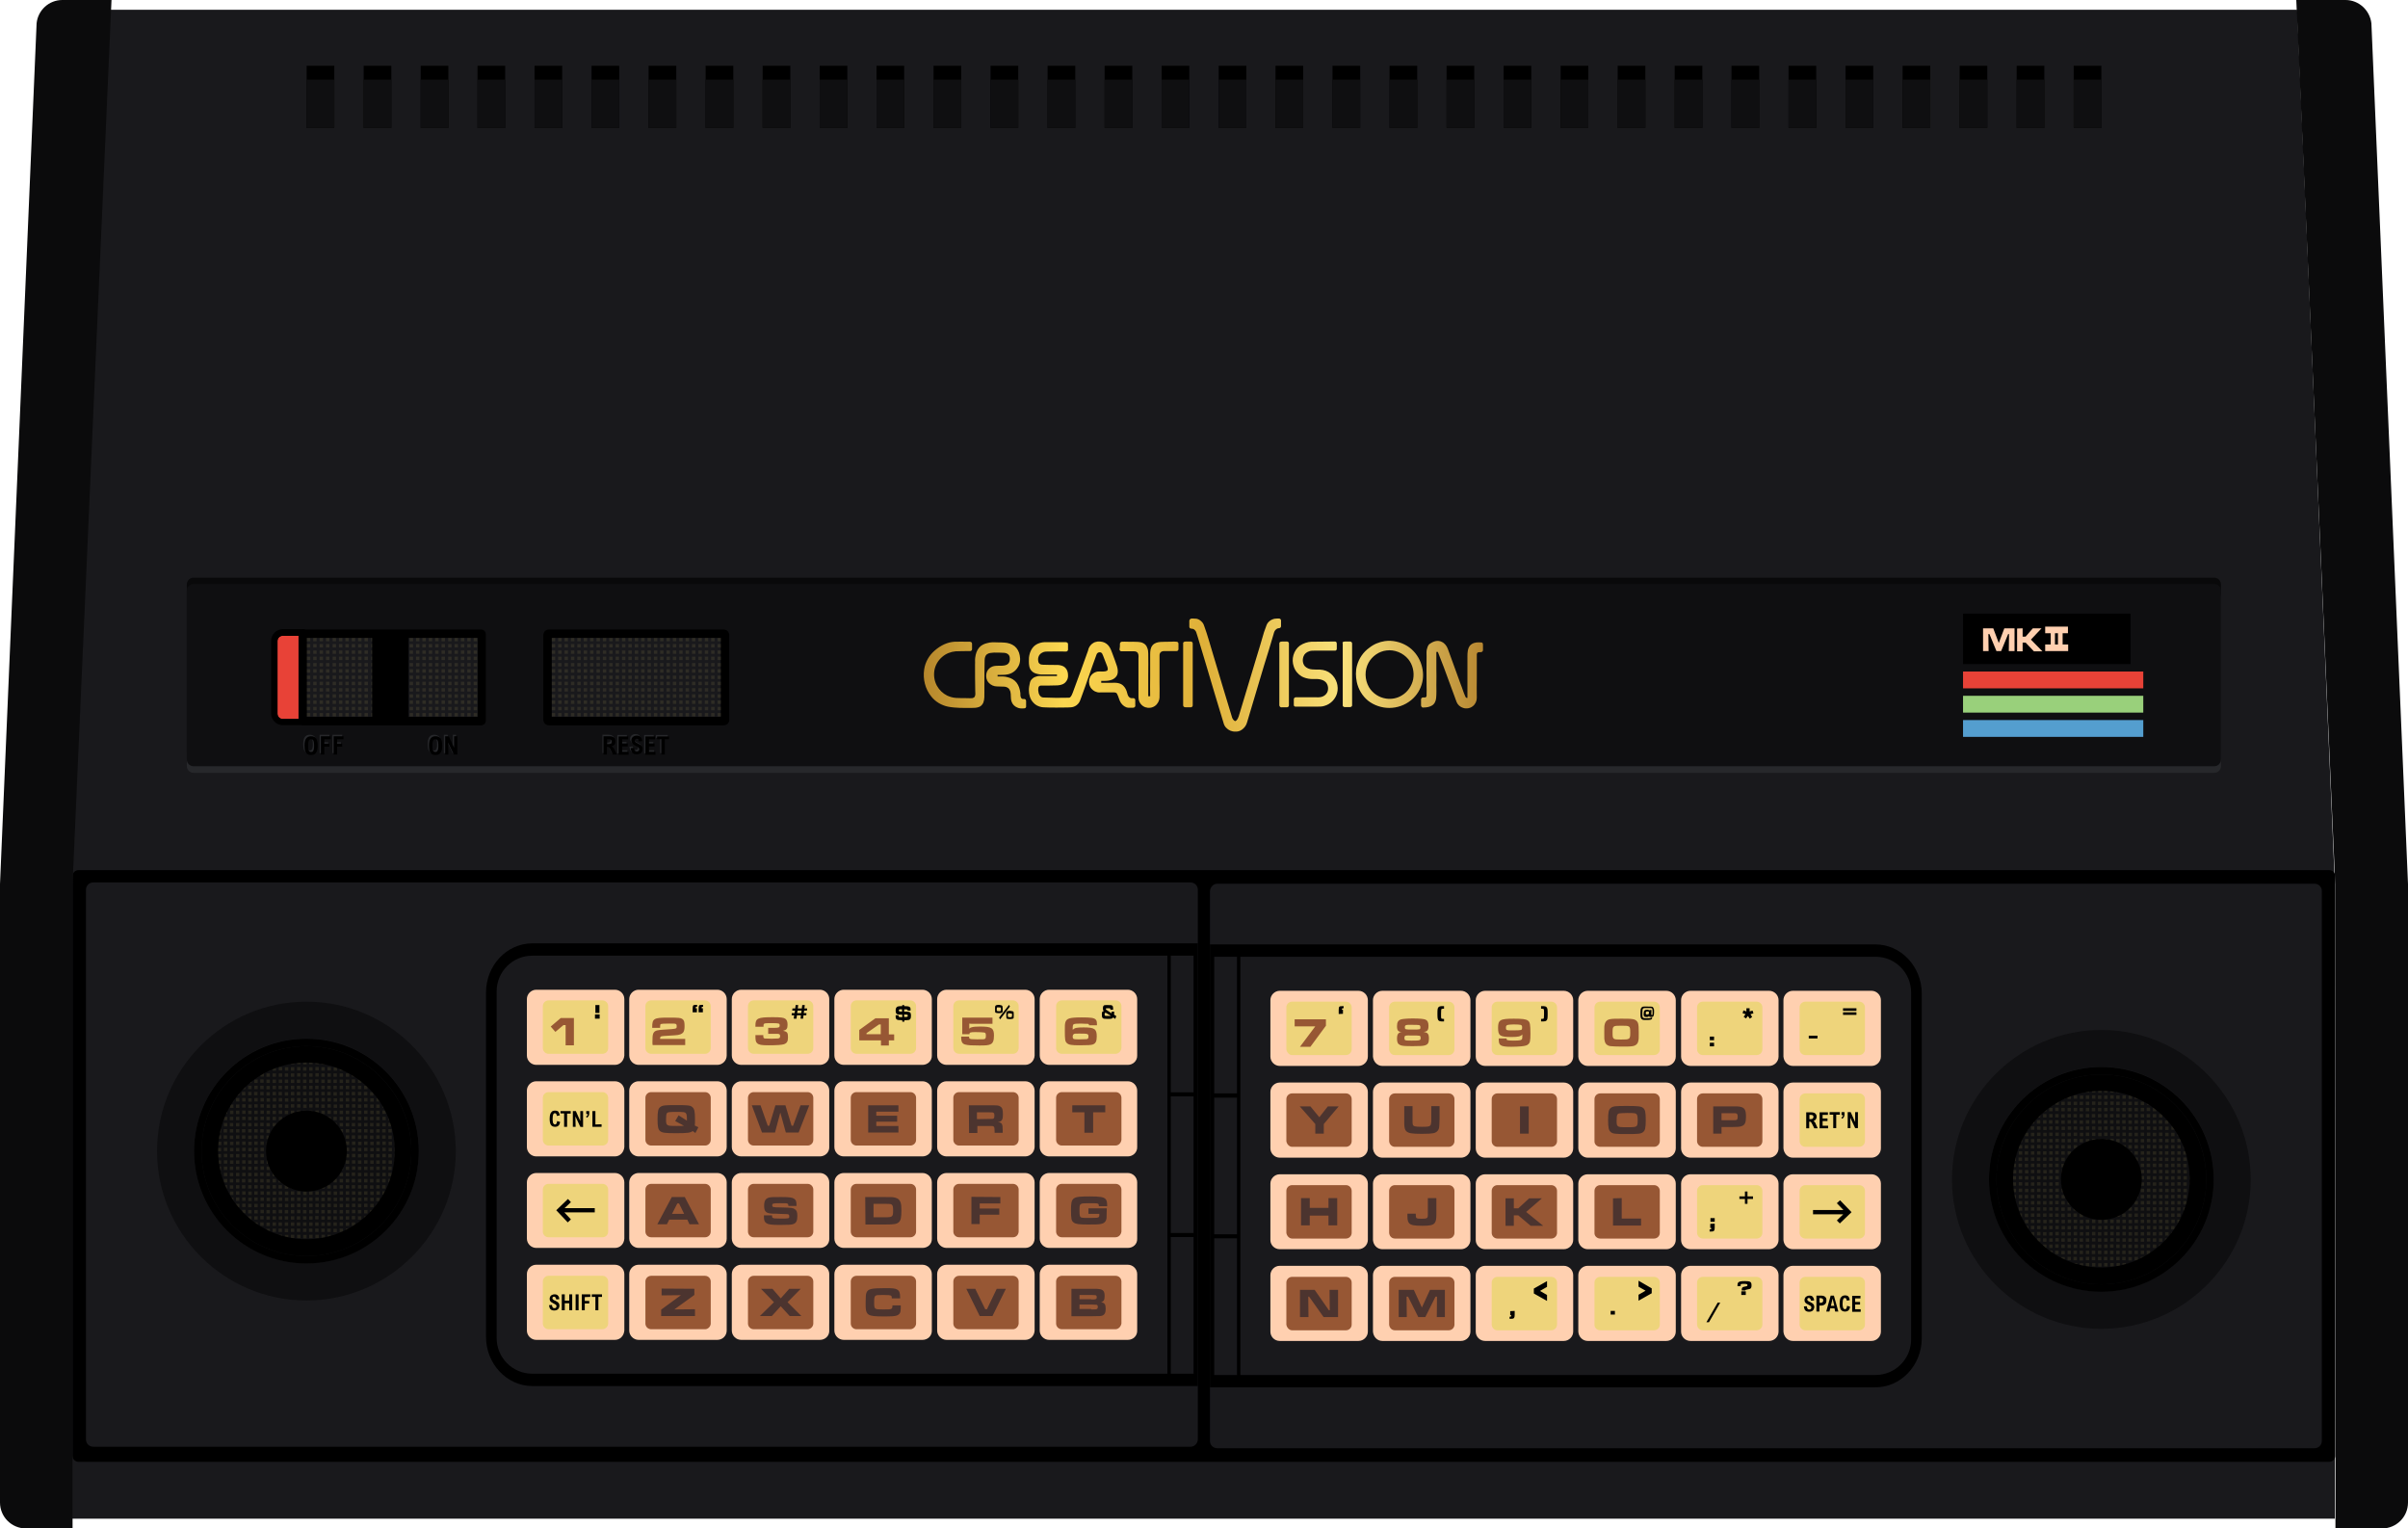 <svg version="1.1" id="Layer_1" xmlns="http://www.w3.org/2000/svg" xmlns:xlink="http://www.w3.org/1999/xlink" x="0" y="0" viewBox="0 0 1131.6 718.1" style="enable-background:new 0 0 1131.6 718.1" xml:space="preserve">
    <style>
        .st0{fill:#19191c}.st2{fill:#27282b}.st3{fill:#0b0b0c}.st4{fill:#0f0f11}.st5{fill:#e84237}.st8{opacity:.75}.st9{fill:#ffd0b0}.st10{fill:#eed47b}.st11{fill:#975734}.st12{fill:#4c342f}.st13{opacity:.1}
    </style>
    <path class="st0" d="M1097.2 414.7 1079.5 4.6H50.6L32.9 414.7v298.8h1064.3v-31.1z"/>
    <path d="M1040.5 357H91c-1.8 0-3.2-1.4-3.2-3.2v-79.2c0-1.8 1.4-3.2 3.2-3.2h949.5c1.8 0 3.2 1.4 3.2 3.2v79.2c0 1.7-1.4 3.2-3.2 3.2z" style="fill:#09090a"/>
    <path class="st2" d="M1040.5 363.1H91c-1.8 0-3.2-1.4-3.2-3.2v-79.2c0-1.8 1.4-3.2 3.2-3.2h949.5c1.8 0 3.2 1.4 3.2 3.2v79.2c0 1.8-1.4 3.2-3.2 3.2z"/>
    <path d="M1094.6 686.8H36.9c-1.5 0-2.8-1.2-2.8-2.8V411.6c0-1.5 1.2-2.8 2.8-2.8h1057.7c1.5 0 2.8 1.2 2.8 2.8v272.5c0 1.5-1.3 2.7-2.8 2.7z"/>
    <path class="st3" d="M34.1 415.4 52.4 0H29.3C23 0 17.8 4.8 17.2 11L0 415.4v290.5c0 6.8 5.5 12.2 12.2 12.2h21.9V415.4zM1097.4 415.4 1079.1 0h23.1c6.3 0 11.5 4.8 12.2 11l17.2 404.4v290.5c0 6.8-5.5 12.2-12.2 12.2h-21.9v-31.4l-.1-271.3z"/>
    <path class="st0" d="M559.5 679.7H43.8c-1.9 0-3.4-1.5-3.4-3.4V418c0-1.9 1.5-3.4 3.4-3.4h515.7c1.9 0 3.4 1.5 3.4 3.4v258.3c-.1 1.9-1.6 3.4-3.4 3.4z"/>
    <path class="st4" d="M1040.5 360H91c-1.8 0-3.2-1.4-3.2-3.2v-79.2c0-1.8 1.4-3.2 3.2-3.2h949.5c1.8 0 3.2 1.4 3.2 3.2v79.2c0 1.8-1.4 3.2-3.2 3.2z"/>
    <path class="st0" d="M226.2 340.8h-83.7c-1.3 0-2.2-1.2-2.2-2.6v-39.9c0-1.5 1-2.6 2.2-2.6h83.7c1.3 0 2.2 1.2 2.2 2.6v39.9c0 1.5-.9 2.6-2.2 2.6z"/>
    <path d="M224.5 299.7v37.1h-80.3v-37.1h80.3m1.7-4h-83.7c-1.2 0-2.2 1.1-2.2 2.6v39.9c0 1.4.9 2.6 2.2 2.6h83.7c1.3 0 2.2-1.1 2.2-2.6v-39.9c0-1.4-.9-2.6-2.2-2.6z"/>
    <path class="st0" d="M340.1 340.8h-82.2c-1.5 0-2.6-1.2-2.6-2.6v-39.9c0-1.5 1.2-2.6 2.6-2.6h82.2c1.5 0 2.6 1.2 2.6 2.6v39.9c.1 1.5-1.1 2.6-2.6 2.6z"/>
    <path d="M338.7 299.7v37.1h-79.4v-37.1h79.4m1.4-4h-82.2c-1.4 0-2.6 1.1-2.6 2.6v39.9c0 1.4 1.1 2.6 2.6 2.6h82.2c1.5 0 2.7-1.1 2.6-2.6v-39.9c0-1.4-1.1-2.6-2.6-2.6zM144.1 30.9h13v29.2h-13zM170.9 30.9h13v29.2h-13zM197.7 30.9h13v29.2h-13zM224.4 30.9h13v29.2h-13zM251.2 30.9h13v29.2h-13zM278 30.9h13v29.2h-13zM304.8 30.9h13v29.2h-13zM331.6 30.9h13v29.2h-13zM358.4 30.9h13v29.2h-13zM385.2 30.9h13v29.2h-13zM411.9 30.9h13v29.2h-13zM438.7 30.9h13v29.2h-13zM465.5 30.9h13v29.2h-13zM492.3 30.9h13v29.2h-13zM519.1 30.9h13v29.2h-13zM545.9 30.9h13v29.2h-13zM572.7 30.9h13v29.2h-13zM599.4 30.9h13v29.2h-13zM626.2 30.9h13v29.2h-13zM653 30.9h13v29.2h-13zM679.8 30.9h13v29.2h-13zM706.6 30.9h13v29.2h-13zM733.4 30.9h13v29.2h-13zM760.2 30.9h13v29.2h-13zM787 30.9h13v29.2h-13zM813.7 30.9h13v29.2h-13zM840.5 30.9h13v29.2h-13zM867.3 30.9h13v29.2h-13zM894.1 30.9h13v29.2h-13zM920.9 30.9h13v29.2h-13zM947.7 30.9h13v29.2h-13zM974.5 30.9h13v29.2h-13z"/>
    <path class="st4" d="M144.1 37.4h13v22.7h-13zM170.9 37.4h13v22.7h-13zM197.7 37.4h13v22.7h-13zM224.4 37.4h13v22.7h-13zM251.2 37.4h13v22.7h-13zM278 37.4h13v22.7h-13zM304.8 37.4h13v22.7h-13zM331.6 37.4h13v22.7h-13zM358.4 37.4h13v22.7h-13zM385.2 37.4h13v22.7h-13zM411.9 37.4h13v22.7h-13zM438.7 37.4h13v22.7h-13zM465.5 37.4h13v22.7h-13zM492.3 37.4h13v22.7h-13zM519.1 37.4h13v22.7h-13zM545.9 37.4h13v22.7h-13zM572.7 37.4h13v22.7h-13zM599.4 37.4h13v22.7h-13zM626.2 37.4h13v22.7h-13zM653 37.4h13v22.7h-13zM679.8 37.4h13v22.7h-13zM706.6 37.4h13v22.7h-13zM733.4 37.4h13v22.7h-13zM760.2 37.4h13v22.7h-13zM787 37.4h13v22.7h-13zM813.7 37.4h13v22.7h-13zM840.5 37.4h13v22.7h-13zM867.3 37.4h13v22.7h-13zM894.1 37.4h13v22.7h-13zM920.9 37.4h13v22.7h-13zM947.7 37.4h13v22.7h-13zM974.5 37.4h13v22.7h-13z"/>
    <path d="M922.5 288.3h78.7V312h-78.7z"/>
    <path class="st5" d="M922.5 315.5h84.7v7.9h-84.7z"/>
    <path style="fill:#99d07b" d="M922.5 326.9h84.7v7.9h-84.7z"/>
    <path style="fill:#549ecf" d="M922.5 338.3h84.7v7.9h-84.7z"/>
    <path class="st4" d="M144 487.9c29.2 0 52.8 23.6 52.8 52.8s-23.6 52.8-52.8 52.8-52.8-23.6-52.8-52.8c0-29.1 23.6-52.8 52.8-52.8m0-17.3c-38.7 0-70.2 31.5-70.2 70.2S105.3 611 144 611s70.2-31.5 70.2-70.2c-.1-38.7-31.5-70.2-70.2-70.2z"/>
    <g class="st8">
        <defs>
            <circle id="SVGID_1_" transform="rotate(-84.806 144.014 540.792)" cx="144" cy="540.8" r="47.9"/>
        </defs>
        <clipPath id="SVGID_00000140001692201038825060000002394947425025626795_">
            <use xlink:href="#SVGID_1_" style="overflow:visible"/>
        </clipPath>
    </g>
    <path d="M557.4 443.2H250.2c-12 0-21.8 10.3-21.8 23.1v161.8c0 12.7 9.8 23.1 21.8 23.1h312.7V443.2h-5.5z"/>
    <path class="st0" d="M550.2 449h10.7v64.2h-10.7zM550.2 515.1h10.7v64.2h-10.7zM550.2 581.2h10.7v64.2h-10.7zM250.1 645.4h298.5V449H250.1c-9.2 0-16.7 7.5-16.7 16.7v163c0 9.2 7.5 16.7 16.7 16.7z"/>
    <path class="st9" d="m936.7 295.2 2.6 6.9 2.6-6.9h4.8v10.7H944l.1-8h-.4l-3.3 8h-2.2l-3.3-8h-.5l.1 8h-2.6v-10.7h4.8zM950.5 295.2v3.9h1.4l3.4-3.9h4.1l-5 5.3 5.4 5.5h-4l-3.9-4.1h-1.4v4.1h-2.6v-10.7l2.6-.1zM971.8 297.5v-3.1h-10.7v3.1h2.6v5.3h-2.6v3.1H971.9v-3.1h-2.6v-5.3h2.5zm-4.7 5.3h-1.4v-5.3h1.4v5.3z"/>
    <path class="st0" d="M572 415.2h515.7c1.9 0 3.4 1.5 3.4 3.4V677c0 1.9-1.5 3.4-3.4 3.4H572c-1.9 0-3.4-1.5-3.4-3.4V418.7c.1-1.9 1.6-3.5 3.4-3.5z"/>
    <path d="M574.1 651.8H881.3c12 0 21.8-10.3 21.8-23.1V466.8c0-12.7-9.8-23.1-21.8-23.1H568.6V651.8h5.5z"/>
    <path class="st0" d="M570.6 581.8h10.7V646h-10.7zM570.6 515.7h10.7v64.2h-10.7zM570.6 449.5h10.7v64.2h-10.7zM881.4 449.5H582.9V646h298.5c9.2 0 16.7-7.5 16.7-16.7v-163c0-9.3-7.5-16.8-16.7-16.8z"/>
    <path class="st9" d="M289 500.3h-37c-2.4 0-4.4-2-4.4-4.4v-26.5c0-2.4 2-4.4 4.4-4.4h37c2.4 0 4.4 2 4.4 4.4v26.5c-.2 2.4-2 4.4-4.4 4.4z"/>
    <path class="st10" d="M283.1 495.1h-25.3c-1.5 0-2.7-1.2-2.7-2.7v-19.7c0-1.5 1.2-2.7 2.7-2.7h25.3c1.5 0 2.7 1.2 2.7 2.7v19.7c0 1.6-1.2 2.7-2.7 2.7z"/>
    <path class="st9" d="M337.1 500.3h-37c-2.4 0-4.4-2-4.4-4.4v-26.5c0-2.4 2-4.4 4.4-4.4h37c2.4 0 4.4 2 4.4 4.4v26.5c0 2.4-2 4.4-4.4 4.4z"/>
    <path class="st10" d="M331.4 495.1H306c-1.5 0-2.7-1.2-2.7-2.7v-19.7c0-1.5 1.2-2.7 2.7-2.7h25.3c1.5 0 2.7 1.2 2.7 2.7v19.7c0 1.6-1.3 2.7-2.6 2.7z"/>
    <path class="st9" d="M385.3 500.3h-37c-2.4 0-4.4-2-4.4-4.4v-26.5c0-2.4 2-4.4 4.4-4.4h37c2.4 0 4.4 2 4.4 4.4v26.5c.1 2.4-1.9 4.4-4.4 4.4z"/>
    <path class="st10" d="M379.5 495.1h-25.3c-1.5 0-2.7-1.2-2.7-2.7v-19.7c0-1.5 1.2-2.7 2.7-2.7h25.3c1.5 0 2.7 1.2 2.7 2.7v19.7c0 1.6-1.2 2.7-2.7 2.7z"/>
    <path class="st9" d="M433.5 500.3h-37c-2.4 0-4.4-2-4.4-4.4v-26.5c0-2.4 2-4.4 4.4-4.4h37c2.4 0 4.4 2 4.4 4.4v26.5c.1 2.4-1.9 4.4-4.4 4.4z"/>
    <path class="st10" d="M427.8 495.1h-25.3c-1.5 0-2.7-1.2-2.7-2.7v-19.7c0-1.5 1.2-2.7 2.7-2.7h25.3c1.5 0 2.7 1.2 2.7 2.7v19.7c0 1.6-1.3 2.7-2.7 2.7z"/>
    <path class="st9" d="M481.8 500.3h-37c-2.4 0-4.4-2-4.4-4.4v-26.5c0-2.4 2-4.4 4.4-4.4h37c2.4 0 4.4 2 4.4 4.4v26.5c-.1 2.4-2 4.4-4.4 4.4z"/>
    <path class="st10" d="M476 495.1h-25.3c-1.5 0-2.7-1.2-2.7-2.7v-19.7c0-1.5 1.2-2.7 2.7-2.7H476c1.5 0 2.7 1.2 2.7 2.7v19.7c-.1 1.6-1.2 2.7-2.7 2.7z"/>
    <path class="st9" d="M530 500.3h-37c-2.4 0-4.4-2-4.4-4.4v-26.5c0-2.4 2-4.4 4.4-4.4h37c2.4 0 4.4 2 4.4 4.4v26.5c.1 2.4-1.9 4.4-4.4 4.4z"/>
    <path class="st10" d="M524.2 495.1H499c-1.5 0-2.7-1.2-2.7-2.7v-19.7c0-1.5 1.2-2.7 2.7-2.7h25.3c1.5 0 2.7 1.2 2.7 2.7v19.7c-.2 1.6-1.4 2.7-2.8 2.7z"/>
    <path class="st9" d="M289 543.3h-37c-2.4 0-4.4-2-4.4-4.4v-26.5c0-2.4 2-4.4 4.4-4.4h37c2.4 0 4.4 2 4.4 4.4v26.5c-.2 2.4-2 4.4-4.4 4.4z"/>
    <path class="st10" d="M283.1 538.2h-25.3c-1.5 0-2.7-1.2-2.7-2.7v-19.7c0-1.5 1.2-2.7 2.7-2.7h25.3c1.5 0 2.7 1.2 2.7 2.7v19.7c0 1.6-1.2 2.7-2.7 2.7z"/>
    <path class="st9" d="M337.1 543.3h-37c-2.4 0-4.4-2-4.4-4.4v-26.5c0-2.4 2-4.4 4.4-4.4h37c2.4 0 4.4 2 4.4 4.4v26.5c0 2.4-2 4.4-4.4 4.4z"/>
    <path class="st11" d="M331.4 538.2H306c-1.5 0-2.7-1.2-2.7-2.7v-19.7c0-1.5 1.2-2.7 2.7-2.7h25.3c1.5 0 2.7 1.2 2.7 2.7v19.7c0 1.6-1.3 2.7-2.6 2.7z"/>
    <path class="st9" d="M385.3 543.3h-37c-2.4 0-4.4-2-4.4-4.4v-26.5c0-2.4 2-4.4 4.4-4.4h37c2.4 0 4.4 2 4.4 4.4v26.5c.1 2.4-1.9 4.4-4.4 4.4z"/>
    <path class="st11" d="M379.5 538.2h-25.3c-1.5 0-2.7-1.2-2.7-2.7v-19.7c0-1.5 1.2-2.7 2.7-2.7h25.3c1.5 0 2.7 1.2 2.7 2.7v19.7c0 1.6-1.2 2.7-2.7 2.7z"/>
    <path class="st9" d="M433.5 543.3h-37c-2.4 0-4.4-2-4.4-4.4v-26.5c0-2.4 2-4.4 4.4-4.4h37c2.4 0 4.4 2 4.4 4.4v26.5c.1 2.4-1.9 4.4-4.4 4.4z"/>
    <path class="st11" d="M427.8 538.2h-25.3c-1.5 0-2.7-1.2-2.7-2.7v-19.7c0-1.5 1.2-2.7 2.7-2.7h25.3c1.5 0 2.7 1.2 2.7 2.7v19.7c0 1.6-1.3 2.7-2.7 2.7z"/>
    <path class="st9" d="M481.8 543.3h-37c-2.4 0-4.4-2-4.4-4.4v-26.5c0-2.4 2-4.4 4.4-4.4h37c2.4 0 4.4 2 4.4 4.4v26.5c-.1 2.4-2 4.4-4.4 4.4z"/>
    <path class="st11" d="M476 538.2h-25.3c-1.5 0-2.7-1.2-2.7-2.7v-19.7c0-1.5 1.2-2.7 2.7-2.7H476c1.5 0 2.7 1.2 2.7 2.7v19.7c-.1 1.6-1.2 2.7-2.7 2.7z"/>
    <path class="st9" d="M530 543.3h-37c-2.4 0-4.4-2-4.4-4.4v-26.5c0-2.4 2-4.4 4.4-4.4h37c2.4 0 4.4 2 4.4 4.4v26.5c.1 2.4-1.9 4.4-4.4 4.4z"/>
    <path class="st11" d="M524.2 538.2H499c-1.5 0-2.7-1.2-2.7-2.7v-19.7c0-1.5 1.2-2.7 2.7-2.7h25.3c1.5 0 2.7 1.2 2.7 2.7v19.7c-.2 1.6-1.4 2.7-2.8 2.7z"/>
    <path class="st9" d="M289 586.3h-37c-2.4 0-4.4-2-4.4-4.4v-26.4c0-2.4 2-4.4 4.4-4.4h37c2.4 0 4.4 2 4.4 4.4V582c-.2 2.5-2 4.3-4.4 4.3z"/>
    <path class="st10" d="M283.1 581.3h-25.3c-1.5 0-2.7-1.2-2.7-2.7v-19.7c0-1.5 1.2-2.7 2.7-2.7h25.3c1.5 0 2.7 1.2 2.7 2.7v19.7c0 1.6-1.2 2.7-2.7 2.7z"/>
    <path class="st9" d="M337.1 586.3h-37c-2.4 0-4.4-2-4.4-4.4v-26.4c0-2.4 2-4.4 4.4-4.4h37c2.4 0 4.4 2 4.4 4.4V582c0 2.5-2 4.3-4.4 4.3z"/>
    <path class="st11" d="M331.4 581.3H306c-1.5 0-2.7-1.2-2.7-2.7v-19.7c0-1.5 1.2-2.7 2.7-2.7h25.3c1.5 0 2.7 1.2 2.7 2.7v19.7c0 1.6-1.3 2.7-2.6 2.7z"/>
    <path class="st9" d="M385.3 586.3h-37c-2.4 0-4.4-2-4.4-4.4v-26.4c0-2.4 2-4.4 4.4-4.4h37c2.4 0 4.4 2 4.4 4.4V582c.1 2.5-1.9 4.3-4.4 4.3z"/>
    <path class="st11" d="M379.5 581.3h-25.3c-1.5 0-2.7-1.2-2.7-2.7v-19.7c0-1.5 1.2-2.7 2.7-2.7h25.3c1.5 0 2.7 1.2 2.7 2.7v19.7c0 1.6-1.2 2.7-2.7 2.7z"/>
    <path class="st9" d="M433.5 586.3h-37c-2.4 0-4.4-2-4.4-4.4v-26.4c0-2.4 2-4.4 4.4-4.4h37c2.4 0 4.4 2 4.4 4.4V582c.1 2.5-1.9 4.3-4.4 4.3z"/>
    <path class="st11" d="M427.8 581.3h-25.3c-1.5 0-2.7-1.2-2.7-2.7v-19.7c0-1.5 1.2-2.7 2.7-2.7h25.3c1.5 0 2.7 1.2 2.7 2.7v19.7c0 1.6-1.3 2.7-2.7 2.7z"/>
    <path class="st9" d="M481.8 586.3h-37c-2.4 0-4.4-2-4.4-4.4v-26.4c0-2.4 2-4.4 4.4-4.4h37c2.4 0 4.4 2 4.4 4.4V582c-.1 2.5-2 4.3-4.4 4.3z"/>
    <path class="st11" d="M476 581.3h-25.3c-1.5 0-2.7-1.2-2.7-2.7v-19.7c0-1.5 1.2-2.7 2.7-2.7H476c1.5 0 2.7 1.2 2.7 2.7v19.7c-.1 1.6-1.2 2.7-2.7 2.7z"/>
    <path class="st9" d="M530 586.3h-37c-2.4 0-4.4-2-4.4-4.4v-26.4c0-2.4 2-4.4 4.4-4.4h37c2.4 0 4.4 2 4.4 4.4V582c.1 2.5-1.9 4.3-4.4 4.3z"/>
    <path class="st11" d="M524.2 581.3H499c-1.5 0-2.7-1.2-2.7-2.7v-19.7c0-1.5 1.2-2.7 2.7-2.7h25.3c1.5 0 2.7 1.2 2.7 2.7v19.7c-.2 1.6-1.4 2.7-2.8 2.7z"/>
    <path class="st9" d="M289 629.5h-37c-2.4 0-4.4-2-4.4-4.4v-26.5c0-2.4 2-4.4 4.4-4.4h37c2.4 0 4.4 2 4.4 4.4v26.5c-.2 2.5-2 4.4-4.4 4.4z"/>
    <path class="st10" d="M283.1 624.5h-25.3c-1.5 0-2.7-1.2-2.7-2.7v-19.7c0-1.5 1.2-2.7 2.7-2.7h25.3c1.5 0 2.7 1.2 2.7 2.7v19.7c0 1.4-1.2 2.7-2.7 2.7z"/>
    <path class="st9" d="M337.1 629.5h-37c-2.4 0-4.4-2-4.4-4.4v-26.5c0-2.4 2-4.4 4.4-4.4h37c2.4 0 4.4 2 4.4 4.4v26.5c0 2.5-2 4.4-4.4 4.4z"/>
    <path class="st11" d="M331.4 624.5H306c-1.5 0-2.7-1.2-2.7-2.7v-19.7c0-1.5 1.2-2.7 2.7-2.7h25.3c1.5 0 2.7 1.2 2.7 2.7v19.7c0 1.4-1.3 2.7-2.6 2.7z"/>
    <path class="st9" d="M385.3 629.5h-37c-2.4 0-4.4-2-4.4-4.4v-26.5c0-2.4 2-4.4 4.4-4.4h37c2.4 0 4.4 2 4.4 4.4v26.5c.1 2.5-1.9 4.4-4.4 4.4z"/>
    <path class="st11" d="M379.5 624.5h-25.3c-1.5 0-2.7-1.2-2.7-2.7v-19.7c0-1.5 1.2-2.7 2.7-2.7h25.3c1.5 0 2.7 1.2 2.7 2.7v19.7c0 1.4-1.2 2.7-2.7 2.7z"/>
    <path class="st9" d="M433.5 629.5h-37c-2.4 0-4.4-2-4.4-4.4v-26.5c0-2.4 2-4.4 4.4-4.4h37c2.4 0 4.4 2 4.4 4.4v26.5c.1 2.5-1.9 4.4-4.4 4.4z"/>
    <path class="st11" d="M427.8 624.5h-25.3c-1.5 0-2.7-1.2-2.7-2.7v-19.7c0-1.5 1.2-2.7 2.7-2.7h25.3c1.5 0 2.7 1.2 2.7 2.7v19.7c0 1.4-1.3 2.7-2.7 2.7z"/>
    <path class="st9" d="M481.8 629.5h-37c-2.4 0-4.4-2-4.4-4.4v-26.5c0-2.4 2-4.4 4.4-4.4h37c2.4 0 4.4 2 4.4 4.4v26.5c-.1 2.5-2 4.4-4.4 4.4z"/>
    <path class="st11" d="M476 624.5h-25.3c-1.5 0-2.7-1.2-2.7-2.7v-19.7c0-1.5 1.2-2.7 2.7-2.7H476c1.5 0 2.7 1.2 2.7 2.7v19.7c-.1 1.4-1.2 2.7-2.7 2.7z"/>
    <path class="st9" d="M530 629.5h-37c-2.4 0-4.4-2-4.4-4.4v-26.5c0-2.4 2-4.4 4.4-4.4h37c2.4 0 4.4 2 4.4 4.4v26.5c.1 2.5-1.9 4.4-4.4 4.4z"/>
    <path class="st11" d="M524.2 624.5H499c-1.5 0-2.7-1.2-2.7-2.7v-19.7c0-1.5 1.2-2.7 2.7-2.7h25.3c1.5 0 2.7 1.2 2.7 2.7v19.7c-.2 1.4-1.4 2.7-2.8 2.7zM269.7 478.3v12.8h-3.9v-9.5h-1l-3.8 3.2-2.2-2.5 4.7-4h6.2zM306.5 483.1v-.6c0-3.9.8-4.4 7.3-4.4 5.3 0 6 .1 6.8.6.9.6 1.1 1.4 1.1 3.4 0 1.5-.2 2.3-.6 2.9-.6.8-1.8 1.3-3.9 1.4-5.4.3-6.1.4-6.4.5-.5.2-.6.4-.6 1.1v.1H322v2.9h-15.3c-.1-.6-.1-.8-.1-1.5 0-2.1.1-3.1.3-3.7.4-1.2 1.2-1.7 3.2-1.9.2 0 2-.2 5.5-.4 2.3-.2 2.4-.3 2.4-1.3 0-.8-.1-1-.6-1.2-.3-.1-.9-.1-2.9-.1-2.5 0-3.5.1-3.9.2-.3.1-.4.5-.4 1.4v.4h-3.7v.2zM355 482.6v-.8c0-3.4 1.1-3.9 8.2-3.9 3.7 0 5 .2 5.8.7.8.6 1.1 1.4 1.1 2.9 0 1.8-.5 2.4-2.1 2.8 2 .4 2.3.9 2.3 3.1 0 1.9-.5 2.7-1.9 3.2-1 .3-3 .5-7.2.5-3.3 0-4.6-.2-5.4-1-.7-.6-.8-1.4-.8-3.8h3.7v.2c0 1 .1 1.3.7 1.4.2 0 1.9.1 3.2.1.7 0 2.6-.1 2.9-.1.8-.1 1.1-.3 1.1-1.1 0-.6-.2-.9-.6-1-.3-.1-.4-.1-2.8-.1H361v-2.8h3c1.9 0 2.4-.2 2.4-1.1 0-1-.3-1.1-3.6-1.1-4 0-4 0-4 1.4v.3H355v.2zM420.2 488.8h-2.5v2.4H414v-2.4h-10.2v-4.9l7.6-5.5h6.3v7.6h2.5v2.8zm-6.3-7.5h-.8l-5.9 4.1v.5h6.7v-4.6zM466.4 478.2v2.8h-9.3c-.8 0-1.3 0-1.6-.1v2.4c.5-.5.8-.6 1.3-.7.6-.2 2.1-.3 3.8-.3 5.4 0 6.5.7 6.5 4.2 0 2.5-.5 3.7-1.8 4.2-1 .4-2 .5-5 .5-3.9 0-5.2-.1-6.5-.4-1.5-.3-2.1-1.2-2.1-3.3v-.5h3.7c0 .5.1.8.2.9.3.3 1.2.4 3.6.4 2.8 0 3.2 0 3.6-.2s.5-.6.5-1.6-.2-1.3-.8-1.4c-.6-.1-2.4-.2-4.1-.2-2.3 0-2.8.2-2.8.8v.2h-3.4v-7.8h14.2v.1zM511.8 481.8c0-.3-.1-.5-.2-.6-.2-.2-.3-.2-1.5-.2-.8 0-1.6-.1-2.2-.1-1.9 0-2.9.1-3.3.3-.4.2-.5.7-.5 1.9v.7c1-.9 1.8-1.1 5.2-1.1 5 0 6.1.7 6.1 4.2 0 2.3-.5 3.3-1.8 3.8-.8.3-2.4.4-6.3.4-3.7 0-5-.2-5.9-1s-1-1.7-1-6c0-2.1 0-2.8.2-3.6.5-2 1.9-2.5 7.7-2.5 4.4 0 5.8.2 6.6 1 .5.5.6 1.1.6 2.7h-3.7v.1zm-7.1 4c-.4.2-.6.6-.6 1.2 0 .8.2 1.1.8 1.2.3.1 1.1.1 2.4.1 1.2 0 2.9-.1 3.3-.1.7-.1.9-.4.9-1.2 0-1.3-.2-1.4-4.2-1.4-1.8 0-2.3 0-2.6.2z"/>
    <path class="st12" d="m326.8 532.3-1.3-.9c-1.1.8-2.2 1-7.8 1-5.2 0-6.4-.2-7.4-.9-1-.8-1.3-2-1.3-5.7s.3-5 1.3-5.7c1-.8 2.2-.9 7.5-.9s6.6.1 7.5.9c1 .8 1.3 2 1.3 5.8 0 1.2 0 2.3-.1 2.9l1.7.8-1.4 2.7zm-4-5.8v-.4c0-1.9-.1-2.6-.5-3.1s-.9-.6-4.4-.6c-3.8 0-4.2.1-4.6.8-.2.4-.3 1.2-.3 2.8s.1 2.1.6 2.5 1.1.5 4.5.5c1.9 0 2.6 0 3.3-.1l-4.1-2.2 1.6-2.7 3.9 2.5zM357.4 519.3l3.4 9.6h.7l2.9-9.6h4.7l2.9 9.6h.7l3.5-9.6h4.1l-5 12.8h-6l-2.6-9.4-2.5 9.4h-6.1l-4.8-12.8h4.1zM422.2 519.3v3h-10.4v1.9h9.8v2.8h-9.8v2h10.4v3.1H408v-12.8h14.2zM455.3 519.3h9.4c4.4 0 4.4 0 5.3.5 1 .6 1.3 1.4 1.3 3.7 0 1.9-.2 2.6-.9 3.2-.4.3-.7.4-1.5.5 2 .2 2.3.8 2.3 3.8v1.2h-3.8v-.7c0-1.4-.1-1.9-.4-2.2s-.6-.3-2.2-.3h-5.5v3.3h-3.9l-.1-13zm9.4 6.4c2 0 2 0 2.2-.2.3-.2.4-.6.4-1.4 0-.9-.2-1.2-.6-1.4-.3-.1-.3-.1-2.1-.1h-5.5v3.2l5.6-.1zM519.4 519.3v3.3h-5.7v9.6h-4.1v-9.6h-5.7v-3.3h15.5zM323 573h-8.5l-1.1 2.2h-4.5l6.8-12.8h6.1l6.7 12.8H324l-1-2.2zm-3.9-7.6h-.8l-2.5 4.9h5.7l-2.4-4.9zM362.8 571c0 .8.1 1 .4 1.2.4.2.8.3 3.5.3 4.2 0 4.2 0 4.2-1.1 0-.8-.3-1-1.5-1l-3.1-.1-2.1-.1h-1c-3.2-.1-4.1-.9-4.1-3.7 0-2.4.7-3.5 2.5-3.9.8-.2 2.5-.2 5.6-.2 3.7 0 5.1.2 6 .8.8.5 1.1 1.3 1.1 2.8v.6h-3.8c0-.7-.1-.9-.4-1.1-.3-.2-.8-.2-3.6-.2-3.3 0-3.6.1-3.6 1 0 .5.2.7.6.8.3.1 1.4.2 4.1.2 4.2.1 5.1.2 5.9.8.9.6 1.2 1.4 1.2 3.2 0 2.2-.5 3.3-1.9 3.8-.8.3-2.4.4-6.2.4-4 0-5.5-.2-6.4-.8s-1.2-1.3-1.2-3.1v-.6h3.8zM406.6 562.4h9.3c3.3 0 3.7 0 4.8.3 1.3.3 2.1 1 2.5 2.2.3.9.4 1.7.4 3.8 0 3.3-.3 4.7-1.2 5.5-1 .9-2.1 1.1-6.4 1.1h-9.3l-.1-12.9zm9.3 9.5c3.5 0 3.8-.2 3.8-3.1 0-1.6-.1-2.3-.5-2.7-.4-.5-.9-.5-3.3-.5h-5.4v6.3h5.4zM470.1 562.4v3h-9.7v2.4h9.2v2.9h-9.2v4.4h-3.9v-12.8l13.6.1zM520.1 567.9v.3c0 1.3-.1 3.5-.1 4.1-.2 1.5-1 2.4-2.5 2.7-1.3.3-2.7.3-6.1.3-4.4 0-5.8-.2-6.8-.9-1.1-.8-1.3-1.7-1.3-5.9 0-6 .6-6.4 8.9-6.4 4.8 0 6.5.3 7.4 1.3.5.6.7 1.4.7 3.3h-3.9c0-.8-.1-.9-.3-1.1-.4-.3-1.3-.3-4.2-.3-4.6 0-4.6 0-4.6 3.3 0 2.2.1 2.8.5 3.2.3.3.7.3 1.8.4h2.3c4.6 0 4.7 0 4.7-1.5v-.4h-5.1v-2.6h8.6v.2zM326.3 605.5v2.9l-9.4 6.8 9.7-.1v3.2h-15.9v-3l9.3-6.8-9.1.1v-3.2l15.4.1zM363 605.5l3.9 4.5 4-4.5h5.4l-6.2 6.3 6.5 6.5h-5.5l-4.2-4.6-4.2 4.6h-5.6l6.6-6.5-6.1-6.3h5.4zM423.3 613.4v1.2c0 2.1-.5 3-2 3.5-1 .3-2.4.4-5.3.4-5 0-6.6-.2-7.7-.8-.8-.5-1.2-1.2-1.4-2.5-.1-.6-.1-1.6-.1-3.3 0-2.9.1-3.9.4-4.6.7-1.7 2.1-2.1 8.8-2.1 3.4 0 4.6.1 5.5.6 1.1.6 1.5 1.5 1.5 3.6v.6h-3.9c0-.8-.1-1-.3-1.2-.3-.3-1.4-.4-3.9-.4-2.4 0-3.2.1-3.5.4-.5.4-.6 1.1-.6 3.1 0 3.3.1 3.3 4.2 3.3 4.3 0 4.3 0 4.4-1.9h3.9v.1zM458.3 605.5l4.7 9.6h.8l4.6-9.6h4.3l-6.3 12.8h-6l-6.3-12.8h4.2zM503.5 605.5h9.2c3 0 3 0 3.6.1 2.1.2 2.8 1 2.8 3.3 0 1.8-.4 2.6-1.7 2.9 1.7.3 2.2 1 2.2 3.1 0 1.8-.5 2.8-1.6 3.2-.7.2-.9.3-5.3.3h-9.2v-12.9zm9.3 5c1.4 0 1.9 0 2.2-.2.3-.1.4-.4.4-.9s-.2-.8-.6-.9c-.2 0-.3 0-2-.1h-5.5v2h5.5v.1zm0 4.7c2.3 0 2.3 0 2.6-.2.3-.1.5-.4.5-1s-.2-.9-.6-1c-.2 0-.2 0-2.5-.1h-5.5v2.1h5.5v.2z"/>
    <path d="M281.8 476.6v2h-2.2v-2h2.2zm-.1-4.4v3.7h-1.9v-3.7h1.9zM325.5 475.8v-1.9c0-.8.1-1.1.2-1.4.2-.3.5-.4 1.4-.4h.5v.9h-.2c-.4 0-.5.2-.5.5v.2h.6v1.9h-2v.2zm2.8 0v-1.9c0-.8.1-1.1.2-1.4.2-.3.5-.4 1.4-.4h.5v.9h-.2c-.4 0-.5.2-.5.5v.2h.6v1.9h-2v.2zM375.1 472.2l-.2 1.6h1.9l.2-1.6h1.2l-.2 1.6h1.3l-.1 1h-1.3l-.2 1.2h1.3l-.1 1h-1.3l-.2 1.6h-1.2l.2-1.6h-1.9l-.2 1.6H373l.2-1.6H372l.1-1h1.3l.2-1.2h-1.3l.1-1h1.3l.2-1.6h1.2zm-.5 3.8h1.9l.2-1.2h-1.9l-.2 1.2zM424.9 472.2v.5c2.5 0 3.1.3 3 1.8v.3h-1.4c0-.6 0-.6-1.6-.6v1.1h1c1 0 1.4.1 1.8.4.3.3.4.7.4 1.5 0 1.7-.5 2.1-2.1 2.1h-1v.7h-1v-.7h-.3c-2.4 0-2.8-.3-2.8-1.9v-.4h1.4v.1c0 .5 0 .6.3.7.1 0 .7.1 1.2.1h.2v-1.2c-1.5 0-1.5 0-2-.1-.8-.1-1.1-.7-1.1-1.8s.3-1.6.9-1.9c.3-.1 1-.2 1.8-.2h.4v-.5h.9zm-.9 2h-1.2c-.2 0-.4.2-.4.5s.1.5.4.5.5.1 1.1.1v-1.1h.1zm.9 3.6h.5c1.1 0 1.2-.1 1.2-.6 0-.3-.1-.5-.4-.5s-.3 0-1.3-.1v1.2zM470.9 472.5c.2.2.3.5.3 1.6 0 1.3 0 1.5-.4 1.7-.2.1-.8.2-1.4.2-.7 0-1.2-.1-1.5-.2-.3-.2-.3-.5-.3-1.8s.1-1.5.5-1.7c.2-.1.8-.2 1.3-.2.7.1 1.3.2 1.5.4zm-2.3.8c-.1.1-.2.3-.2.8 0 .6 0 .8.2.9.1 0 .4.1.8.1s.7 0 .8-.1c.1 0 .2-.3.2-.8 0-.3 0-.5-.1-.7 0-.1-.1-.2-.3-.2h-.6c-.5-.1-.7 0-.8 0zm6-.4-4.6 6-.5-.8 4.7-6 .4.8zm1.5 2.3c.3.2.3.4.3 1.7 0 1.4 0 1.6-.4 1.7-.3.1-.8.2-1.4.2s-1.2-.1-1.4-.2c-.3-.2-.3-.4-.3-1.8 0-1.3.1-1.5.5-1.7.2-.1.7-.2 1.3-.2.6.1 1.2.2 1.4.3zm-2.3.9c-.1.1-.2.3-.2.8 0 .6 0 .8.2.9.1 0 .4.1.7.1.4 0 .8 0 .9-.1.1 0 .2-.3.2-.8 0-.6 0-.8-.2-.8-.1 0-.5-.1-.8-.1-.4-.1-.7-.1-.8 0zM523.6 475.1v.4c0 .7 0 .9-.1 1.2l1.1.7-.5 1.3-1-.7c-.3.6-.8.7-2.6.7-1.5 0-2-.1-2.3-.4s-.4-.7-.4-1.7c0-1.2.2-1.5 1-1.6-.4-.2-.5-.5-.5-1.3s.2-1.2.6-1.4c.2-.1.6-.1 1.6-.1 1.6 0 1.9 0 2.2.3.3.2.4.6.4 1.5v.4h-1.3c0-.4 0-.5-.1-.6s-.3-.1-.9-.1c-.7 0-1 0-1 .1-.1 0-.1.1-.1.3 0 .2 0 .3.3.4l2.4 1.6v-.8h1.2v-.2zm-4 .7c-.4.1-.5.1-.5.8 0 .7.1.7 1.3.7h.6c.9 0 .9 0 1-.1l-2.4-1.4zM266.8 574.3l1.5-1.4-3.1-3.3h14.3v-2h-14.2l3-2.8-1.4-1.5-5.5 5.3zM263.1 524l-1.4.3c-.1-.8-.4-1.3-.9-1.3-.3 0-.5.1-.7.3-.1.2-.2.5-.3.9 0 .3-.1.8-.1 1.4 0 .6 0 1 .1 1.4 0 .4.1.7.3.9s.4.4.7.4c.6 0 .9-.5 1-1.6l1.4.4c-.2 1.6-1 2.3-2.4 2.3-.8 0-1.5-.3-1.9-.9-.4-.6-.6-1.6-.6-2.8 0-.8.1-1.5.2-2s.4-1 .8-1.4.9-.5 1.6-.5 1.2.2 1.5.5c.3.4.5 1 .7 1.7zM266.5 523.1v6.3h-1.4v-6.3h-1.7V522h4.8v1.2h-1.7v-.1zM272.7 529.4l-2.3-4.9.1 4.9h-1.3V522h1.4l2.1 4.7V522h1.3v7.5l-1.3-.1zM275.7 525.1l-.3-.6c.3-.1.5-.2.6-.4s.2-.4.2-.7h-.7V522h1.4v1.1c0 .4-.1.8-.2 1-.1.3-.3.5-.4.6-.1.2-.3.3-.6.4zM282.7 528.2v1.2h-4.3V522h1.4v6.3l2.9-.1zM260.3 609.2c-.2 0-.4.1-.5.2-.1.1-.2.3-.2.5 0 .1 0 .3.1.4l.4.4c.2.1.4.3.8.4.5.3 1 .5 1.2.7.3.2.5.5.6.7.1.3.2.6.2.9 0 .4-.1.8-.3 1.2s-.5.6-.8.8c-.4.2-.8.3-1.3.3-.8 0-1.4-.2-1.8-.6s-.6-1.1-.7-1.9l1.4-.1c0 .4.1.7.2.9s.2.4.4.5.3.1.6.1c.2 0 .4 0 .5-.1s.3-.2.3-.3c.1-.1.1-.3.1-.5s0-.3-.1-.5c-.1-.1-.2-.3-.5-.4-.2-.1-.5-.3-.9-.5-.6-.3-1.1-.6-1.3-.9-.3-.3-.4-.8-.4-1.2s.1-.7.3-1.1.4-.5.8-.7.7-.3 1.2-.3c.7 0 1.3.2 1.6.6.4.4.6.9.6 1.7l-1.4.1c-.2-.9-.5-1.3-1.1-1.3zM267.5 615.6v-3.3h-2.1v3.3H264v-7.5h1.4v3h2.1v-3h1.4v7.5h-1.4zM270.5 615.6v-7.5h1.4v7.5h-1.4zM274.8 609.4v1.8h2.1v1.2h-2.1v3.2h-1.4v-7.5h4v1.2l-2.6.1zM281.2 609.3v6.3h-1.4v-6.3h-1.7v-1.2h4.8v1.2h-1.7z"/>
    <path class="st9" d="M838.1 496.4v-26.5c0-2.4 2-4.4 4.4-4.4h37c2.4 0 4.4 2 4.4 4.4v26.5c0 2.4-2 4.4-4.4 4.4h-37c-2.4 0-4.2-2-4.4-4.4z"/>
    <path class="st10" d="M845.7 493v-19.7c0-1.5 1.2-2.7 2.7-2.7h25.3c1.5 0 2.7 1.2 2.7 2.7V493c0 1.5-1.2 2.7-2.7 2.7h-25.3c-1.5 0-2.7-1.2-2.7-2.7z"/>
    <path class="st9" d="M790 496.4v-26.5c0-2.4 2-4.4 4.4-4.4h37c2.4 0 4.4 2 4.4 4.4v26.5c0 2.4-2 4.4-4.4 4.4h-37c-2.4 0-4.4-2-4.4-4.4z"/>
    <path class="st10" d="M797.5 493v-19.7c0-1.5 1.2-2.7 2.7-2.7h25.3c1.5 0 2.7 1.2 2.7 2.7V493c0 1.5-1.2 2.7-2.7 2.7h-25.3c-1.4 0-2.7-1.2-2.7-2.7z"/>
    <path class="st9" d="M741.7 496.4v-26.5c0-2.4 2-4.4 4.4-4.4h37c2.4 0 4.4 2 4.4 4.4v26.5c0 2.4-2 4.4-4.4 4.4h-37c-2.3 0-4.3-2-4.4-4.4z"/>
    <path class="st10" d="M749.3 493v-19.7c0-1.5 1.2-2.7 2.7-2.7h25.3c1.5 0 2.7 1.2 2.7 2.7V493c0 1.5-1.2 2.7-2.7 2.7H752c-1.5 0-2.8-1.2-2.7-2.7z"/>
    <path class="st9" d="M693.5 496.4v-26.5c0-2.4 2-4.4 4.4-4.4h37c2.4 0 4.4 2 4.4 4.4v26.5c0 2.4-2 4.4-4.4 4.4h-37c-2.4 0-4.4-2-4.4-4.4z"/>
    <path class="st10" d="M701 493v-19.7c0-1.5 1.2-2.7 2.7-2.7H729c1.5 0 2.7 1.2 2.7 2.7V493c0 1.5-1.2 2.7-2.7 2.7h-25.3c-1.5 0-2.7-1.2-2.7-2.7z"/>
    <path class="st9" d="M645.2 496.4v-26.5c0-2.4 2-4.4 4.4-4.4h37c2.4 0 4.4 2 4.4 4.4v26.5c0 2.4-2 4.4-4.4 4.4h-37c-2.4 0-4.2-2-4.4-4.4z"/>
    <path class="st10" d="M652.8 493v-19.7c0-1.5 1.2-2.7 2.7-2.7h25.3c1.5 0 2.7 1.2 2.7 2.7V493c0 1.5-1.2 2.7-2.7 2.7h-25.3c-1.5 0-2.6-1.2-2.7-2.7z"/>
    <path class="st9" d="M597 496.4v-26.5c0-2.4 2-4.4 4.4-4.4h37c2.4 0 4.4 2 4.4 4.4v26.5c0 2.4-2 4.4-4.4 4.4h-37c-2.4 0-4.4-2-4.4-4.4z"/>
    <path class="st10" d="M604.5 493v-19.7c0-1.5 1.2-2.7 2.7-2.7h25.3c1.5 0 2.7 1.2 2.7 2.7V493c0 1.5-1.2 2.7-2.7 2.7h-25.3c-1.3 0-2.5-1.2-2.7-2.7z"/>
    <path class="st9" d="M838.1 539.5V513c0-2.4 2-4.4 4.4-4.4h37c2.4 0 4.4 2 4.4 4.4v26.5c0 2.4-2 4.4-4.4 4.4h-37c-2.4 0-4.2-2-4.4-4.4z"/>
    <path class="st10" d="M845.7 536.1v-19.7c0-1.5 1.2-2.7 2.7-2.7h25.3c1.5 0 2.7 1.2 2.7 2.7v19.7c0 1.5-1.2 2.7-2.7 2.7h-25.3c-1.5 0-2.7-1.2-2.7-2.7z"/>
    <path class="st9" d="M790 539.5V513c0-2.4 2-4.4 4.4-4.4h37c2.4 0 4.4 2 4.4 4.4v26.5c0 2.4-2 4.4-4.4 4.4h-37c-2.4 0-4.4-2-4.4-4.4z"/>
    <path class="st11" d="M797.5 536.1v-19.7c0-1.5 1.2-2.7 2.7-2.7h25.3c1.5 0 2.7 1.2 2.7 2.7v19.7c0 1.5-1.2 2.7-2.7 2.7h-25.3c-1.4 0-2.7-1.2-2.7-2.7z"/>
    <path class="st9" d="M741.7 539.5V513c0-2.4 2-4.4 4.4-4.4h37c2.4 0 4.4 2 4.4 4.4v26.5c0 2.4-2 4.4-4.4 4.4h-37c-2.3 0-4.3-2-4.4-4.4z"/>
    <path class="st11" d="M749.3 536.1v-19.7c0-1.5 1.2-2.7 2.7-2.7h25.3c1.5 0 2.7 1.2 2.7 2.7v19.7c0 1.5-1.2 2.7-2.7 2.7H752c-1.5 0-2.8-1.2-2.7-2.7z"/>
    <path class="st9" d="M693.5 539.5V513c0-2.4 2-4.4 4.4-4.4h37c2.4 0 4.4 2 4.4 4.4v26.5c0 2.4-2 4.4-4.4 4.4h-37c-2.4 0-4.4-2-4.4-4.4z"/>
    <path class="st11" d="M701 536.1v-19.7c0-1.5 1.2-2.7 2.7-2.7H729c1.5 0 2.7 1.2 2.7 2.7v19.7c0 1.5-1.2 2.7-2.7 2.7h-25.3c-1.5 0-2.7-1.2-2.7-2.7z"/>
    <path class="st9" d="M645.2 539.5V513c0-2.4 2-4.4 4.4-4.4h37c2.4 0 4.4 2 4.4 4.4v26.5c0 2.4-2 4.4-4.4 4.4h-37c-2.4 0-4.2-2-4.4-4.4z"/>
    <path class="st11" d="M652.8 536.1v-19.7c0-1.5 1.2-2.7 2.7-2.7h25.3c1.5 0 2.7 1.2 2.7 2.7v19.7c0 1.5-1.2 2.7-2.7 2.7h-25.3c-1.5 0-2.6-1.2-2.7-2.7z"/>
    <path class="st9" d="M597 539.5V513c0-2.4 2-4.4 4.4-4.4h37c2.4 0 4.4 2 4.4 4.4v26.5c0 2.4-2 4.4-4.4 4.4h-37c-2.4 0-4.4-2-4.4-4.4z"/>
    <path class="st11" d="M604.5 536.1v-19.7c0-1.5 1.2-2.7 2.7-2.7h25.3c1.5 0 2.7 1.2 2.7 2.7v19.7c0 1.5-1.2 2.7-2.7 2.7h-25.3c-1.3 0-2.5-1.2-2.7-2.7z"/>
    <path class="st9" d="M838.1 582.6v-26.5c0-2.4 2-4.4 4.4-4.4h37c2.4 0 4.4 2 4.4 4.4v26.4c0 2.4-2 4.4-4.4 4.4h-37c-2.4 0-4.2-1.9-4.4-4.3z"/>
    <path class="st10" d="M845.7 579.2v-19.7c0-1.5 1.2-2.7 2.7-2.7h25.3c1.5 0 2.7 1.2 2.7 2.7v19.7c0 1.5-1.2 2.7-2.7 2.7h-25.3c-1.5 0-2.7-1.2-2.7-2.7z"/>
    <path class="st9" d="M790 582.6v-26.5c0-2.4 2-4.4 4.4-4.4h37c2.4 0 4.4 2 4.4 4.4v26.4c0 2.4-2 4.4-4.4 4.4h-37c-2.4 0-4.4-1.9-4.4-4.3z"/>
    <path class="st10" d="M797.5 579.2v-19.7c0-1.5 1.2-2.7 2.7-2.7h25.3c1.5 0 2.7 1.2 2.7 2.7v19.7c0 1.5-1.2 2.7-2.7 2.7h-25.3c-1.4 0-2.7-1.2-2.7-2.7z"/>
    <path class="st9" d="M741.7 582.6v-26.5c0-2.4 2-4.4 4.4-4.4h37c2.4 0 4.4 2 4.4 4.4v26.4c0 2.4-2 4.4-4.4 4.4h-37c-2.3 0-4.3-1.9-4.4-4.3z"/>
    <path class="st11" d="M749.3 579.2v-19.7c0-1.5 1.2-2.7 2.7-2.7h25.3c1.5 0 2.7 1.2 2.7 2.7v19.7c0 1.5-1.2 2.7-2.7 2.7H752c-1.5 0-2.8-1.2-2.7-2.7z"/>
    <path class="st9" d="M693.5 582.6v-26.5c0-2.4 2-4.4 4.4-4.4h37c2.4 0 4.4 2 4.4 4.4v26.4c0 2.4-2 4.4-4.4 4.4h-37c-2.4 0-4.4-1.9-4.4-4.3z"/>
    <path class="st11" d="M701 579.2v-19.7c0-1.5 1.2-2.7 2.7-2.7H729c1.5 0 2.7 1.2 2.7 2.7v19.7c0 1.5-1.2 2.7-2.7 2.7h-25.3c-1.5 0-2.7-1.2-2.7-2.7z"/>
    <path class="st9" d="M645.2 582.6v-26.5c0-2.4 2-4.4 4.4-4.4h37c2.4 0 4.4 2 4.4 4.4v26.4c0 2.4-2 4.4-4.4 4.4h-37c-2.4 0-4.2-1.9-4.4-4.3z"/>
    <path class="st11" d="M652.8 579.2v-19.7c0-1.5 1.2-2.7 2.7-2.7h25.3c1.5 0 2.7 1.2 2.7 2.7v19.7c0 1.5-1.2 2.7-2.7 2.7h-25.3c-1.5 0-2.6-1.2-2.7-2.7z"/>
    <path class="st9" d="M597 582.6v-26.5c0-2.4 2-4.4 4.4-4.4h37c2.4 0 4.4 2 4.4 4.4v26.4c0 2.4-2 4.4-4.4 4.4h-37c-2.4 0-4.4-1.9-4.4-4.3z"/>
    <path class="st11" d="M604.5 579.2v-19.7c0-1.5 1.2-2.7 2.7-2.7h25.3c1.5 0 2.7 1.2 2.7 2.7v19.7c0 1.5-1.2 2.7-2.7 2.7h-25.3c-1.3 0-2.5-1.2-2.7-2.7z"/>
    <path class="st9" d="M838.1 625.6v-26.5c0-2.4 2-4.4 4.4-4.4h37c2.4 0 4.4 2 4.4 4.4v26.5c0 2.4-2 4.4-4.4 4.4h-37c-2.4 0-4.2-1.9-4.4-4.4z"/>
    <path class="st10" d="M845.7 622.3v-19.7c0-1.5 1.2-2.7 2.7-2.7h25.3c1.5 0 2.7 1.2 2.7 2.7v19.7c0 1.5-1.2 2.7-2.7 2.7h-25.3c-1.5 0-2.7-1.2-2.7-2.7z"/>
    <path class="st9" d="M790 625.6v-26.5c0-2.4 2-4.4 4.4-4.4h37c2.4 0 4.4 2 4.4 4.4v26.5c0 2.4-2 4.4-4.4 4.4h-37c-2.4 0-4.4-1.9-4.4-4.4z"/>
    <path class="st10" d="M797.5 622.3v-19.7c0-1.5 1.2-2.7 2.7-2.7h25.3c1.5 0 2.7 1.2 2.7 2.7v19.7c0 1.5-1.2 2.7-2.7 2.7h-25.3c-1.4 0-2.7-1.2-2.7-2.7z"/>
    <path class="st9" d="M741.7 625.6v-26.5c0-2.4 2-4.4 4.4-4.4h37c2.4 0 4.4 2 4.4 4.4v26.5c0 2.4-2 4.4-4.4 4.4h-37c-2.3 0-4.3-1.9-4.4-4.4z"/>
    <path class="st10" d="M749.3 622.3v-19.7c0-1.5 1.2-2.7 2.7-2.7h25.3c1.5 0 2.7 1.2 2.7 2.7v19.7c0 1.5-1.2 2.7-2.7 2.7H752c-1.5 0-2.8-1.2-2.7-2.7z"/>
    <path class="st9" d="M693.5 625.6v-26.5c0-2.4 2-4.4 4.4-4.4h37c2.4 0 4.4 2 4.4 4.4v26.5c0 2.4-2 4.4-4.4 4.4h-37c-2.4 0-4.4-1.9-4.4-4.4z"/>
    <path class="st10" d="M701 622.3v-19.7c0-1.5 1.2-2.7 2.7-2.7H729c1.5 0 2.7 1.2 2.7 2.7v19.7c0 1.5-1.2 2.7-2.7 2.7h-25.3c-1.5 0-2.7-1.2-2.7-2.7z"/>
    <path class="st9" d="M645.2 625.6v-26.5c0-2.4 2-4.4 4.4-4.4h37c2.4 0 4.4 2 4.4 4.4v26.5c0 2.4-2 4.4-4.4 4.4h-37c-2.4 0-4.2-1.9-4.4-4.4z"/>
    <path class="st11" d="M652.8 622.3v-19.7c0-1.5 1.2-2.7 2.7-2.7h25.3c1.5 0 2.7 1.2 2.7 2.7v19.7c0 1.5-1.2 2.7-2.7 2.7h-25.3c-1.5 0-2.6-1.2-2.7-2.7z"/>
    <path class="st9" d="M597 625.6v-26.5c0-2.4 2-4.4 4.4-4.4h37c2.4 0 4.4 2 4.4 4.4v26.5c0 2.4-2 4.4-4.4 4.4h-37c-2.4 0-4.4-1.9-4.4-4.4z"/>
    <path class="st11" d="M604.5 622.3v-19.7c0-1.5 1.2-2.7 2.7-2.7h25.3c1.5 0 2.7 1.2 2.7 2.7v19.7c0 1.5-1.2 2.7-2.7 2.7h-25.3c-1.3 0-2.5-1.2-2.7-2.7zM623.1 478.9v3l-7.3 9.9h-4.9l7.2-9.6h-9.7v-3.3h14.7zM656.5 482.1c0-1.9.6-2.8 2-3.2.8-.2 2.9-.4 5.4-.4 3.2 0 5.1.2 5.9.5 1.1.5 1.5 1.4 1.5 3 0 2-.6 2.7-2.3 2.8.9.2 1.3.3 1.6.5.7.5.9 1.2.9 2.7 0 2-.5 2.8-2.1 3.2-.9.2-1.8.3-5.4.3-4.1 0-5-.1-6-.5-1.1-.5-1.5-1.3-1.5-3 0-1.6.3-2.4 1.2-2.9.3-.2.6-.2 1.3-.3-1.9.1-2.5-.6-2.5-2.7zm3.5 5.6c0 1.1.1 1.2 3.4 1.2 4 0 4.2-.1 4.2-1.3 0-.7-.2-.9-.6-1-.3-.1-1.8-.1-3.2-.1-3.7-.1-3.8 0-3.8 1.2zm.2-5.1c0 1.1.2 1.1 3.5 1.1 3.8 0 3.8 0 3.8-1.1 0-.6-.2-.9-.7-1-.4-.1-1.9-.1-3.3-.1-2.9-.1-3.3.1-3.3 1.1zM708 487.8v.2c0 .5.1.6.5.7s1.3.2 2.6.2c3.3 0 4-.2 4.2-.9.1-.3.1-.9.1-2-.8.9-1.8 1.2-5 1.2-5.6 0-6.4-.6-6.4-4.3 0-3.7.9-4.3 7.4-4.3 3.9 0 5.7.2 6.6.9 1 .7 1.2 1.8 1.2 6.2 0 3.3-.2 4.2-1 4.9-.6.6-1.5.8-3.4 1-.9.1-3 .2-4.6.2-2.8 0-4.1-.2-4.9-.7-.8-.5-1-1.2-1-3.2h3.7v-.1zm-.3-5c0 1.3.2 1.3 3.4 1.3 2.1 0 3.4-.1 3.7-.2.4-.2.5-.5.5-1.2 0-.8-.2-1-.7-1.2-.4-.1-1.7-.2-3.3-.2-3.3.1-3.6.3-3.6 1.5zM767.2 478.8c1.5.2 2.5 1.1 2.7 2.5.1.8.2 1 .2 3.8s0 3.1-.2 3.9c-.2 1.4-1.2 2.3-2.7 2.5-.9.2-2.8.2-5.2.2-2.3 0-4.2-.1-5.2-.2-1.5-.2-2.5-1.1-2.7-2.5-.2-.8-.2-1-.2-4 0-2.6 0-2.9.2-3.7.3-1.4 1.2-2.3 2.7-2.5 1-.2 2.8-.2 5.2-.2 2.3 0 4.2 0 5.2.2zm-9.4 6.3c0 3.2.1 3.3 3.9 3.3 4.3 0 4.4-.1 4.4-3.3 0-3.2-.1-3.2-4.4-3.2-3.7 0-3.9.1-3.9 3.2z"/>
    <path class="st12" d="m615.8 519.8 4.2 5.1 4-5.1h5.1l-7 8.3v4.5h-4v-4.5l-7.3-8.3h5zM663.8 519.7v5.9c0 2 0 2 .1 2.6.2 1 1 1.2 4.3 1.2 2.7 0 3.5-.1 3.9-.6.3-.3.4-.7.5-1.9v-7.2h3.9v5.9c-.1 2.9-.1 3.1-.2 4-.2 1.5-1.2 2.5-2.7 2.8-1.2.2-2.4.3-5.4.3-4.9 0-6.4-.3-7.4-1.3-.6-.7-.8-1.4-.9-3.3v-8.4h3.9zM718.4 519.8v12.8h-4.1v-12.8h4.1zM772.1 520.5c1 .7 1.3 2 1.3 5.7s-.3 5-1.3 5.7c-1 .8-2.2.9-7.5.9-5.4 0-6.6-.1-7.6-.9s-1.3-2-1.3-5.8c0-3.6.3-4.9 1.3-5.6 1-.8 2.2-.9 7.5-.9 5.5 0 6.7.2 7.6.9zm-12.1 3.3c-.2.4-.3 1.2-.3 2.8s.1 2.1.6 2.5 1.1.5 4.4.5c3.1 0 3.8-.1 4.3-.5.4-.3.6-.9.6-2.5 0-1.9-.1-2.6-.5-3.1s-.9-.6-4.4-.6c-3.9.1-4.3.1-4.7.9zM805.1 519.8h8.8c2.4 0 2.8 0 3.5.1 2.4.4 3.1 1.4 3.1 4.7 0 2.8-.5 4-2.1 4.5-.9.3-1.7.4-4.5.4H809v3.1h-3.9v-12.8zm8.8 6.5c1.8 0 1.9 0 2.2-.2.4-.2.5-.6.5-1.5s-.2-1.3-.7-1.5c-.3-.1-.3-.1-2-.1H809v3.3h4.9zM615.5 562.9v4.6h8.8v-4.6h4.1v12.8h-4.1v-4.6h-8.8v4.6h-4.1v-12.8h4.1zM675 562.8v7.7c0 2.4-.2 3.3-.8 4.1-.8 1-2.2 1.3-5.8 1.3-3.8 0-5.2-.3-6.1-1.1-.6-.6-.9-1.5-.9-3.3v-1.3h3.9c0 1.4.1 1.7.3 2 .3.3 1 .4 2.4.4 1.5 0 2.2-.1 2.6-.4.3-.3.4-.5.4-1.7v-7.6h4v-.1zM711.4 563v4.7h2.1l5.1-4.7h6l-7.4 6.4 8 6.5h-5.9l-5.8-4.9h-2.1v4.9h-3.9V563h3.9zM762.1 562.9v9.6h9.1v3.3H758V563l4.1-.1zM617.8 606l6.7 9.6h.4l-.1-9.6h4v12.8H622l-6.8-9.6h-.4l.1 9.6h-4V606h6.9zM664.4 606l3.8 8.3 3.8-8.3h7v12.8h-3.8l.1-9.6h-.7l-4.8 9.6h-3.3l-4.8-9.6h-.7l.1 9.6h-3.8V606h7.1z"/>
    <path d="M629.1 476.4v-1.9c0-.8.1-1.1.2-1.4.2-.3.5-.4 1.6-.4h.5v1H631.1c-.3 0-.5.2-.5.5v.2h.5v1.9l-2 .1zM678.6 473.9h-.3c-.7 0-.9.1-1 .4 0 .2-.1.8-.1 2.1 0 1.4 0 1.8.1 2s.3.3 1 .3h.3v1.2h-.3c-1.5 0-1.9-.1-2.3-.5-.4-.5-.5-1-.5-3.2 0-2 .1-2.6.5-3s.8-.5 2.2-.5h.4v1.2zM724.6 472.7c1.4 0 1.8.1 2.2.5.4.5.5 1 .5 3 0 2.2-.1 2.8-.5 3.2-.4.4-.8.5-2.3.5h-.3v-1.2h.3c.8 0 1-.1 1-.4 0-.2.1-.8.1-1.9 0-1.5 0-2-.1-2.2s-.4-.3-1-.3h-.3v-1.2h.4zM776.1 474.3l-.1 2.1v.1c0 .3.1.4.3.4.3 0 .3-.2.3-1.5 0-1.1-.1-1.5-.3-1.6-.2-.2-.4-.2-1.6-.2-2 0-2.2 0-2.5.2s-.4.7-.4 1.8c0 1.4 0 1.9.1 2.2.1.3.3.4.6.5.2.1.5.1 1.2.1 1.8 0 2 0 2.2-.4l.6.3c-.1.2-.2.4-.3.5-.3.3-.7.4-2.7.4-1.1 0-1.4 0-1.7-.2-.4-.2-.7-.6-.8-1.1-.1-.3-.1-1-.1-1.8 0-1.8.1-2.4.6-2.8.2-.3.5-.4 1-.4h1.8c1.4 0 1.8 0 2.1.1.4.1.6.5.8 1 .1.3.1.8.1 1.5 0 1-.1 1.5-.3 1.9-.2.3-.4.4-1 .4-.8 0-1-.1-1.1-.5-.1.4-.4.5-1.1.5-1.1 0-1.4-.3-1.4-1.2 0-.9.1-1.5.4-1.8.2-.3.5-.4 1.3-.4.6 0 .8.1 1 .5v-.4h1v-.2zm-2.7 1.8c0 .3.1.4.2.5h.5c.4 0 .6-.1.7-.2.1-.1.1-.3.1-.7 0-.4-.1-.5-.7-.5-.7 0-.8.2-.8.9zM805.5 487v1.7h-2V487h2zm0 2.9v1.7h-2v-1.7h2zM822.2 473.7v1.5l1.4-.4.4 1.3-1.4.4.8 1.3-1.1.8-.9-1.3-.9 1.2-1.1-.8.9-1.2-1.4-.5.4-1.3 1.4.5v-1.5h1.5zM854.1 486.6v1.3H850v-1.3h4.1zM872.4 473.7v1.2h-6.3v-1.2h6.3zm0 1.9v1.2h-6.3v-1.2h6.3zM805.8 574.9v1.9c0 .8-.1 1.1-.3 1.4-.3.3-.5.4-1.6.4h-.5v-1H803.7c.3 0 .5-.2.5-.5v-.2h-.5V575l2.1-.1zm0-2.6v1.7h-2v-1.7h2zM817.4 563.3v-1.2h2.6v-2.3h1.2v2.3h2.6v1.2h-2.6v2.3H820v-2.3h-2.6zM711.8 615.9v1.9c0 .8-.1 1.1-.3 1.4-.3.3-.5.4-1.6.4h-.5v-1H709.7c.3 0 .5-.2.5-.5v-.2h-.5V616l2.1-.1zM727 604.6l-3.3 1.9 3.3 1.9v2.8l-6.2-3.5v-2.3l6.2-3.5v2.7zM758.9 615.9v1.7h-2v-1.7h2zM776.2 605.3v2.3l-6.2 3.5v-2.8l3.3-1.9-3.3-1.9v-2.8l6.2 3.6zM803.1 621.2h-1.2l5.3-9.2h1.2l-5.3 9.2zM816.5 604.3v-.3c0-.8.1-1.1.3-1.4.4-.5 1.2-.7 3.2-.7 2.5 0 3.1.3 3.1 2 0 1-.2 1.5-.9 1.7-.3.1-.5.1-1.4.3-.5.1-.6.1-.6.4h-1.7v-.3c0-.8.2-1.1.6-1.3.2-.1.3-.1 1.2-.3.7-.1.9-.3.9-.6s-.1-.4-.4-.5c-.2-.1-.5-.1-1.2-.1-1 0-1.2 0-1.4.1s-.2.2-.2.8v.1l-1.5.1zm3.9 2.4v1.7h-2.1v-1.7h2.1zM864.7 563.9l-1.5 1.4 3.1 3.2H852v2h14.2l-3 2.9 1.4 1.4 5.5-5.3zM850 609.8c-.2 0-.4.1-.5.2-.1.1-.2.3-.2.5 0 .1 0 .3.1.4l.4.4c.2.1.4.3.8.4.5.3 1 .5 1.2.7.3.2.5.5.6.7.1.3.2.6.2.9 0 .4-.1.8-.3 1.2s-.5.6-.8.8c-.4.2-.8.3-1.3.3-.8 0-1.4-.2-1.8-.6s-.6-1.1-.7-1.9l1.4-.1c0 .4.1.7.2.9.1.2.2.4.4.5s.3.1.6.1c.2 0 .4 0 .5-.1s.3-.2.3-.3c.1-.1.1-.3.1-.5s0-.3-.1-.5c-.1-.1-.2-.3-.5-.4-.2-.1-.5-.3-.9-.5-.6-.3-1.1-.6-1.3-.9-.3-.3-.4-.8-.4-1.2s.1-.7.3-1.1c.2-.3.4-.5.8-.7s.7-.3 1.2-.3c.7 0 1.3.2 1.6.6s.6.9.6 1.7l-1.4.1c-.3-1-.6-1.3-1.1-1.3zM858.3 611c0 .5-.1 1-.3 1.3-.2.4-.5.6-.9.8s-.8.3-1.3.3h-.8v2.8h-1.4v-7.5h2.2c.6 0 1.1.1 1.5.3s.6.4.8.8c.2.3.2.7.2 1.2zm-3.2 1.1h.5c.4 0 .7-.1.9-.3s.3-.5.3-.8c0-.4-.1-.7-.3-.8-.2-.2-.5-.3-.9-.3h-.6l.1 2.2zM860.1 614.7l-.4 1.5h-1.5l2.1-7.5h1.5l2.1 7.5h-1.5l-.3-1.5h-2zm1.1-4.6-.8 3.4h1.6l-.8-3.4zM869.3 610.8l-1.4.3c-.1-.8-.4-1.3-.9-1.3-.3 0-.5.1-.7.3-.1.2-.2.5-.3.9 0 .3-.1.8-.1 1.4 0 .6 0 1 .1 1.4s.1.7.3.9.4.4.7.4c.6 0 .9-.5 1-1.6l1.4.4c-.2 1.6-1 2.3-2.4 2.3-.8 0-1.5-.3-1.9-.9-.4-.6-.6-1.6-.6-2.8 0-.8.1-1.5.2-2 .1-.6.4-1 .8-1.4.4-.3.9-.5 1.6-.5.7 0 1.2.2 1.5.5.3.3.5.9.7 1.7zM871.8 609.9v1.8h2.3v1.2h-2.3v2.2h2.6v1.2h-4v-7.5h3.9v1.2h-2.5v-.1zM853.7 524.6c0 .5-.1.9-.4 1.3s-.6.6-1.1.8c.1 0 .2.1.3.2l.4.4c.1.2.3.4.4.8l.9 2h-1.6l-.9-1.8c-.2-.4-.4-.7-.5-.9s-.2-.3-.3-.3c-.1-.1-.2-.1-.4-.1h-.3v3.1h-1.4v-7.5h2.4c.8 0 1.4.2 1.8.5s.7.9.7 1.5zm-1.5.1c0-.3-.1-.6-.3-.7s-.5-.2-.9-.2h-.7v2h.6c.5 0 .8-.1 1-.3s.3-.5.3-.8zM856.5 523.7v1.8h2.3v1.2h-2.3v2.2h2.6v1.2h-4v-7.5h3.9v1.2h-2.5v-.1zM862.9 523.7v6.3h-1.4v-6.3h-1.7v-1.2h4.8v1.2h-1.7zM865.6 525.6l-.3-.6c.3-.1.5-.2.6-.4s.2-.4.2-.7h-.7v-1.4h1.4v1.1c0 .4-.1.8-.2 1-.1.3-.3.5-.4.6-.1.2-.3.3-.6.4zM871.8 530l-2.3-4.9.1 4.9h-1.3v-7.5h1.4l2.1 4.7v-4.7h1.3v7.5h-1.3z"/>
    <path class="st5" d="M140.3 337.8h-7.4c-1.4 0-2.5-1.1-2.5-2.5v-34.1c0-1.4 1.1-2.5 2.5-2.5h7.4v39.1z"/>
    <path d="M140.3 298.6v39.2h-7.4c-1.4 0-2.5-1.1-2.5-2.5v-34.1c0-1.4 1.1-2.5 2.5-2.5h7.4m3-3.1h-10.4c-3 0-5.5 2.5-5.5 5.5v34.1c0 3 2.5 5.5 5.5 5.5h10.4v-45.1z"/>
    <path class="st2" d="M148.7 349.7c0 .9-.1 1.7-.3 2.3s-.5 1.1-1 1.5-1.1.5-1.9.5c-.8 0-1.5-.2-1.9-.6s-.8-1-.9-1.6-.2-1.4-.2-2.3c0-2.9 1-4.3 3.1-4.3 1.1 0 1.9.4 2.4 1.1s.7 1.8.7 3.4zm-4.5-.3c0 .8 0 1.4.1 1.9s.2.8.5 1 .5.3.8.3c.4 0 .7-.1.9-.4s.3-.6.4-1 .1-1 .1-1.8c0-.9-.1-1.6-.3-2.1s-.6-.7-1.1-.7c-.4 0-.7.1-.9.4s-.3.6-.4 1.1-.1.8-.1 1.3zM151.8 346.6v2.1h2.4v1.4h-2.4v3.7h-1.6v-8.6h4.6v1.4h-3zM157.8 346.6v2.1h2.4v1.4h-2.4v3.7h-1.6v-8.6h4.6v1.4h-3zM207.2 349.7c0 .9-.1 1.7-.3 2.3s-.5 1.1-1 1.5-1.1.5-1.9.5c-.8 0-1.5-.2-1.9-.6s-.8-1-.9-1.6-.2-1.4-.2-2.3c0-2.9 1-4.3 3.1-4.3 1.1 0 1.9.4 2.4 1.1s.7 1.8.7 3.4zm-4.6-.3c0 .8 0 1.4.1 1.9s.2.8.5 1 .5.3.8.3c.4 0 .7-.1.9-.4s.3-.6.4-1 .1-1 .1-1.8c0-.9-.1-1.6-.3-2.1s-.6-.7-1.1-.7c-.4 0-.7.1-.9.4s-.3.6-.4 1.1-.1.8-.1 1.3zM212.7 353.8l-2.7-5.6.1 5.6h-1.5v-8.6h1.7l2.5 5.4v-5.4h1.5v8.6h-1.6zM288.6 347.7c0 .6-.1 1.1-.4 1.4s-.7.7-1.3.9c.1 0 .3.1.4.2s.3.2.4.4.3.5.5.9l1.1 2.3h-1.8l-1-2.1c-.2-.5-.4-.8-.6-1l-.4-.4c-.1-.1-.3-.1-.4-.1h-.4v3.6h-1.6v-8.6h2.8c.9 0 1.6.2 2.1.6s.6 1.1.6 1.9zm-1.7.1c0-.4-.1-.7-.4-.9s-.6-.3-1-.3h-.8v2.3h.7c.5 0 .9-.1 1.2-.3s.3-.4.3-.8zM291.8 346.6v2h2.6v1.4h-2.6v2.5h3v1.4h-4.7v-8.6h4.5v1.4l-2.8-.1zM298.6 346.4c-.3 0-.5.1-.6.2s-.3.4-.3.6 0 .3.1.5.2.3.4.4.5.3.9.5c.6.3 1.1.6 1.4.8s.6.6.7.8.2.6.2 1c0 .5-.1.9-.3 1.3s-.5.7-1 .9-.9.3-1.5.3c-.9 0-1.6-.2-2-.7s-.7-1.2-.8-2.2l1.6-.1c0 .4.1.8.2 1s.2.4.4.5.4.2.7.2c.2 0 .4-.1.6-.2s.3-.2.4-.4.1-.3.1-.5 0-.4-.1-.5l-.5-.5c-.2-.2-.6-.4-1.1-.6-.7-.3-1.2-.7-1.5-1.1s-.5-.9-.5-1.4.1-.9.3-1.2.5-.6.9-.8.8-.3 1.3-.3c.8 0 1.5.2 1.9.7s.7 1.1.7 1.9l-1.6.1c-.1-.7-.4-1.2-1-1.2zM304.4 346.6v2h2.6v1.4h-2.6v2.5h3v1.4h-4.7v-8.6h4.5v1.4l-2.8-.1zM311.8 346.6v7.2h-1.6v-7.2h-2v-1.3h5.6v1.3h-2z"/>
    <path d="M149.3 350.4c0 .9-.1 1.7-.3 2.3s-.5 1.1-1 1.5-1.1.5-1.9.5c-.8 0-1.5-.2-1.9-.6s-.8-1-.9-1.6-.2-1.4-.2-2.3c0-2.9 1-4.3 3.1-4.3 1.1 0 1.9.4 2.4 1.1s.7 1.8.7 3.4zm-4.5-.3c0 .8 0 1.4.1 1.9s.2.8.5 1 .5.3.8.3c.4 0 .7-.1.9-.4s.3-.6.4-1 .1-1 .1-1.8c0-.9-.1-1.6-.3-2.1s-.6-.7-1.1-.7c-.4 0-.7.1-.9.4s-.3.6-.4 1.1-.1.8-.1 1.3zM152.4 347.3v2.1h2.4v1.4h-2.4v3.7h-1.6v-8.6h4.6v1.4h-3zM158.4 347.3v2.1h2.4v1.4h-2.4v3.7h-1.6v-8.6h4.6v1.4h-3zM207.8 350.4c0 .9-.1 1.7-.3 2.3s-.5 1.1-1 1.5-1.1.5-1.9.5c-.8 0-1.5-.2-1.9-.6s-.8-1-.9-1.6-.2-1.4-.2-2.3c0-2.9 1-4.3 3.1-4.3 1.1 0 1.9.4 2.4 1.1s.7 1.8.7 3.4zm-4.6-.3c0 .8 0 1.4.1 1.9s.2.8.5 1 .5.3.8.3c.4 0 .7-.1.9-.4s.3-.6.4-1 .1-1 .1-1.8c0-.9-.1-1.6-.3-2.1s-.6-.7-1.1-.7c-.4 0-.7.1-.9.4s-.3.6-.4 1.1-.1.8-.1 1.3zM213.3 354.5l-2.7-5.6.1 5.6h-1.5v-8.6h1.7l2.5 5.4v-5.4h1.5v8.6h-1.6zM289.2 348.4c0 .6-.1 1.1-.4 1.4s-.7.7-1.3.9c.1 0 .3.1.4.2s.3.2.4.4.3.5.5.9l1.1 2.3H288l-1-2.1c-.2-.5-.4-.8-.6-1l-.4-.4c-.1-.1-.3-.1-.4-.1h-.4v3.6h-1.6v-8.6h2.8c.9 0 1.6.2 2.1.6s.7 1.1.7 1.9zm-1.7.1c0-.4-.1-.7-.4-.9s-.6-.3-1-.3h-.8v2.3h.7c.5 0 .9-.1 1.2-.3s.3-.4.3-.8zM292.4 347.3v2h2.6v1.4h-2.6v2.5h3v1.4h-4.7V346h4.5v1.4l-2.8-.1zM299.2 347.1c-.3 0-.5.1-.6.2s-.3.4-.3.6 0 .3.1.5.2.3.4.4.5.3.9.5c.6.3 1.1.6 1.4.8s.6.6.7.8.2.6.2 1c0 .5-.1.9-.3 1.3s-.5.7-1 .9-.9.3-1.5.3c-.9 0-1.6-.2-2-.7s-.7-1.2-.8-2.2l1.6-.1c0 .4.1.8.2 1s.2.4.4.5.4.2.7.2c.2 0 .4-.1.6-.2s.3-.2.4-.4.1-.3.1-.5 0-.4-.1-.5l-.5-.5c-.2-.2-.6-.4-1.1-.6-.7-.3-1.2-.7-1.5-1.1s-.5-.9-.5-1.4.1-.9.3-1.2.5-.6.9-.8.8-.3 1.3-.3c.8 0 1.5.2 1.9.7s.7 1.1.7 1.9l-1.6.1c-.1-.7-.4-1.2-1-1.2zM305 347.3v2h2.6v1.4H305v2.5h3v1.4h-4.7V346h4.5v1.4l-2.8-.1zM312.4 347.3v7.2h-1.6v-7.2h-2V346h5.6v1.3h-2z"/>
    <g class="st13">
        <path class="st10" d="M259.3 299.7h1.6v1.6h-1.6zM262.3 299.7h1.6v1.6h-1.6zM265.3 299.7h1.6v1.6h-1.6zM268.3 299.7h1.6v1.6h-1.6zM271.3 299.7h1.6v1.6h-1.6zM274.3 299.7h1.6v1.6h-1.6zM277.3 299.7h1.6v1.6h-1.6zM280.3 299.7h1.6v1.6h-1.6zM283.3 299.7h1.6v1.6h-1.6zM286.3 299.7h1.6v1.6h-1.6zM289.3 299.7h1.6v1.6h-1.6zM292.3 299.7h1.6v1.6h-1.6zM295.3 299.7h1.6v1.6h-1.6zM298.3 299.7h1.6v1.6h-1.6zM301.3 299.7h1.6v1.6h-1.6zM304.3 299.7h1.6v1.6h-1.6zM307.3 299.7h1.6v1.6h-1.6zM310.2 299.7h1.6v1.6h-1.6zM313.2 299.7h1.6v1.6h-1.6zM316.2 299.7h1.6v1.6h-1.6zM319.2 299.7h1.6v1.6h-1.6zM322.2 299.7h1.6v1.6h-1.6zM325.2 299.7h1.6v1.6h-1.6zM328.2 299.7h1.6v1.6h-1.6zM331.2 299.7h1.6v1.6h-1.6zM334.2 299.7h1.6v1.6h-1.6zM337.2 299.7h1.6v1.6h-1.6zM259.3 302.6h1.6v1.6h-1.6zM262.3 302.6h1.6v1.6h-1.6zM265.3 302.6h1.6v1.6h-1.6zM268.3 302.6h1.6v1.6h-1.6zM271.3 302.6h1.6v1.6h-1.6zM274.3 302.6h1.6v1.6h-1.6zM277.3 302.6h1.6v1.6h-1.6zM280.3 302.6h1.6v1.6h-1.6zM283.3 302.6h1.6v1.6h-1.6zM286.3 302.6h1.6v1.6h-1.6zM289.3 302.6h1.6v1.6h-1.6zM292.3 302.6h1.6v1.6h-1.6zM295.3 302.6h1.6v1.6h-1.6zM298.3 302.6h1.6v1.6h-1.6zM301.3 302.6h1.6v1.6h-1.6zM304.3 302.6h1.6v1.6h-1.6zM307.3 302.6h1.6v1.6h-1.6zM310.2 302.6h1.6v1.6h-1.6zM313.2 302.6h1.6v1.6h-1.6zM316.2 302.6h1.6v1.6h-1.6zM319.2 302.6h1.6v1.6h-1.6zM322.2 302.6h1.6v1.6h-1.6zM325.2 302.6h1.6v1.6h-1.6zM328.2 302.6h1.6v1.6h-1.6zM331.2 302.6h1.6v1.6h-1.6zM334.2 302.6h1.6v1.6h-1.6zM337.2 302.6h1.6v1.6h-1.6zM259.3 305.6h1.6v1.6h-1.6zM262.3 305.6h1.6v1.6h-1.6zM265.3 305.6h1.6v1.6h-1.6zM268.3 305.6h1.6v1.6h-1.6zM271.3 305.6h1.6v1.6h-1.6zM274.3 305.6h1.6v1.6h-1.6zM277.3 305.6h1.6v1.6h-1.6zM280.3 305.6h1.6v1.6h-1.6zM283.3 305.6h1.6v1.6h-1.6zM286.3 305.6h1.6v1.6h-1.6zM289.3 305.6h1.6v1.6h-1.6zM292.3 305.6h1.6v1.6h-1.6zM295.3 305.6h1.6v1.6h-1.6zM298.3 305.6h1.6v1.6h-1.6zM301.3 305.6h1.6v1.6h-1.6zM304.3 305.6h1.6v1.6h-1.6zM307.3 305.6h1.6v1.6h-1.6zM310.2 305.6h1.6v1.6h-1.6zM313.2 305.6h1.6v1.6h-1.6zM316.2 305.6h1.6v1.6h-1.6zM319.2 305.6h1.6v1.6h-1.6zM322.2 305.6h1.6v1.6h-1.6zM325.2 305.6h1.6v1.6h-1.6zM328.2 305.6h1.6v1.6h-1.6zM331.2 305.6h1.6v1.6h-1.6zM334.2 305.6h1.6v1.6h-1.6zM337.2 305.6h1.6v1.6h-1.6zM259.3 308.5h1.6v1.6h-1.6zM262.3 308.5h1.6v1.6h-1.6zM265.3 308.5h1.6v1.6h-1.6zM268.3 308.5h1.6v1.6h-1.6zM271.3 308.5h1.6v1.6h-1.6zM274.3 308.5h1.6v1.6h-1.6zM277.3 308.5h1.6v1.6h-1.6zM280.3 308.5h1.6v1.6h-1.6zM283.3 308.5h1.6v1.6h-1.6zM286.3 308.5h1.6v1.6h-1.6zM289.3 308.5h1.6v1.6h-1.6zM292.3 308.5h1.6v1.6h-1.6zM295.3 308.5h1.6v1.6h-1.6zM298.3 308.5h1.6v1.6h-1.6zM301.3 308.5h1.6v1.6h-1.6zM304.3 308.5h1.6v1.6h-1.6zM307.3 308.5h1.6v1.6h-1.6zM310.2 308.5h1.6v1.6h-1.6zM313.2 308.5h1.6v1.6h-1.6zM316.2 308.5h1.6v1.6h-1.6zM319.2 308.5h1.6v1.6h-1.6zM322.2 308.5h1.6v1.6h-1.6zM325.2 308.5h1.6v1.6h-1.6zM328.2 308.5h1.6v1.6h-1.6zM331.2 308.5h1.6v1.6h-1.6zM334.2 308.5h1.6v1.6h-1.6zM337.2 308.5h1.6v1.6h-1.6zM259.3 311.5h1.6v1.6h-1.6zM262.3 311.5h1.6v1.6h-1.6zM265.3 311.5h1.6v1.6h-1.6zM268.3 311.5h1.6v1.6h-1.6zM271.3 311.5h1.6v1.6h-1.6zM274.3 311.5h1.6v1.6h-1.6zM277.3 311.5h1.6v1.6h-1.6zM280.3 311.5h1.6v1.6h-1.6zM283.3 311.5h1.6v1.6h-1.6zM286.3 311.5h1.6v1.6h-1.6zM289.3 311.5h1.6v1.6h-1.6zM292.3 311.5h1.6v1.6h-1.6zM295.3 311.5h1.6v1.6h-1.6zM298.3 311.5h1.6v1.6h-1.6zM301.3 311.5h1.6v1.6h-1.6zM304.3 311.5h1.6v1.6h-1.6zM307.3 311.5h1.6v1.6h-1.6zM310.2 311.5h1.6v1.6h-1.6zM313.2 311.5h1.6v1.6h-1.6zM316.2 311.5h1.6v1.6h-1.6zM319.2 311.5h1.6v1.6h-1.6zM322.2 311.5h1.6v1.6h-1.6zM325.2 311.5h1.6v1.6h-1.6zM328.2 311.5h1.6v1.6h-1.6zM331.2 311.5h1.6v1.6h-1.6zM334.2 311.5h1.6v1.6h-1.6zM337.2 311.5h1.6v1.6h-1.6zM259.3 314.4h1.6v1.6h-1.6zM262.3 314.4h1.6v1.6h-1.6zM265.3 314.4h1.6v1.6h-1.6zM268.3 314.4h1.6v1.6h-1.6zM271.3 314.4h1.6v1.6h-1.6zM274.3 314.4h1.6v1.6h-1.6zM277.3 314.4h1.6v1.6h-1.6zM280.3 314.4h1.6v1.6h-1.6zM283.3 314.4h1.6v1.6h-1.6zM286.3 314.4h1.6v1.6h-1.6zM289.3 314.4h1.6v1.6h-1.6zM292.3 314.4h1.6v1.6h-1.6zM295.3 314.4h1.6v1.6h-1.6zM298.3 314.4h1.6v1.6h-1.6zM301.3 314.4h1.6v1.6h-1.6zM304.3 314.4h1.6v1.6h-1.6zM307.3 314.4h1.6v1.6h-1.6zM310.2 314.4h1.6v1.6h-1.6zM313.2 314.4h1.6v1.6h-1.6zM316.2 314.4h1.6v1.6h-1.6zM319.2 314.4h1.6v1.6h-1.6zM322.2 314.4h1.6v1.6h-1.6zM325.2 314.4h1.6v1.6h-1.6zM328.2 314.4h1.6v1.6h-1.6zM331.2 314.4h1.6v1.6h-1.6zM334.2 314.4h1.6v1.6h-1.6zM337.2 314.4h1.6v1.6h-1.6zM259.3 317.4h1.6v1.6h-1.6zM262.3 317.4h1.6v1.6h-1.6zM265.3 317.4h1.6v1.6h-1.6zM268.3 317.4h1.6v1.6h-1.6zM271.3 317.4h1.6v1.6h-1.6zM274.3 317.4h1.6v1.6h-1.6zM277.3 317.4h1.6v1.6h-1.6zM280.3 317.4h1.6v1.6h-1.6zM283.3 317.4h1.6v1.6h-1.6zM286.3 317.4h1.6v1.6h-1.6zM289.3 317.4h1.6v1.6h-1.6zM292.3 317.4h1.6v1.6h-1.6zM295.3 317.4h1.6v1.6h-1.6zM298.3 317.4h1.6v1.6h-1.6zM301.3 317.4h1.6v1.6h-1.6zM304.3 317.4h1.6v1.6h-1.6zM307.3 317.4h1.6v1.6h-1.6zM310.2 317.4h1.6v1.6h-1.6zM313.2 317.4h1.6v1.6h-1.6zM316.2 317.4h1.6v1.6h-1.6zM319.2 317.4h1.6v1.6h-1.6zM322.2 317.4h1.6v1.6h-1.6zM325.2 317.4h1.6v1.6h-1.6zM328.2 317.4h1.6v1.6h-1.6zM331.2 317.4h1.6v1.6h-1.6zM334.2 317.4h1.6v1.6h-1.6zM337.2 317.4h1.6v1.6h-1.6zM259.3 320.3h1.6v1.6h-1.6zM262.3 320.3h1.6v1.6h-1.6zM265.3 320.3h1.6v1.6h-1.6zM268.3 320.3h1.6v1.6h-1.6zM271.3 320.3h1.6v1.6h-1.6zM274.3 320.3h1.6v1.6h-1.6zM277.3 320.3h1.6v1.6h-1.6zM280.3 320.3h1.6v1.6h-1.6zM283.3 320.3h1.6v1.6h-1.6zM286.3 320.3h1.6v1.6h-1.6zM289.3 320.3h1.6v1.6h-1.6zM292.3 320.3h1.6v1.6h-1.6zM295.3 320.3h1.6v1.6h-1.6zM298.3 320.3h1.6v1.6h-1.6zM301.3 320.3h1.6v1.6h-1.6zM304.3 320.3h1.6v1.6h-1.6zM307.3 320.3h1.6v1.6h-1.6zM310.2 320.3h1.6v1.6h-1.6zM313.2 320.3h1.6v1.6h-1.6zM316.2 320.3h1.6v1.6h-1.6zM319.2 320.3h1.6v1.6h-1.6zM322.2 320.3h1.6v1.6h-1.6zM325.2 320.3h1.6v1.6h-1.6zM328.2 320.3h1.6v1.6h-1.6zM331.2 320.3h1.6v1.6h-1.6zM334.2 320.3h1.6v1.6h-1.6zM337.2 320.3h1.6v1.6h-1.6zM259.3 323.3h1.6v1.6h-1.6zM262.3 323.3h1.6v1.6h-1.6zM265.3 323.3h1.6v1.6h-1.6zM268.3 323.3h1.6v1.6h-1.6zM271.3 323.3h1.6v1.6h-1.6zM274.3 323.3h1.6v1.6h-1.6zM277.3 323.3h1.6v1.6h-1.6zM280.3 323.3h1.6v1.6h-1.6zM283.3 323.3h1.6v1.6h-1.6zM286.3 323.3h1.6v1.6h-1.6zM289.3 323.3h1.6v1.6h-1.6zM292.3 323.3h1.6v1.6h-1.6zM295.3 323.3h1.6v1.6h-1.6zM298.3 323.3h1.6v1.6h-1.6zM301.3 323.3h1.6v1.6h-1.6zM304.3 323.3h1.6v1.6h-1.6zM307.3 323.3h1.6v1.6h-1.6zM310.2 323.3h1.6v1.6h-1.6zM313.2 323.3h1.6v1.6h-1.6zM316.2 323.3h1.6v1.6h-1.6zM319.2 323.3h1.6v1.6h-1.6zM322.2 323.3h1.6v1.6h-1.6zM325.2 323.3h1.6v1.6h-1.6zM328.2 323.3h1.6v1.6h-1.6zM331.2 323.3h1.6v1.6h-1.6zM334.2 323.3h1.6v1.6h-1.6zM337.2 323.3h1.6v1.6h-1.6zM259.3 326.2h1.6v1.6h-1.6zM262.3 326.2h1.6v1.6h-1.6zM265.3 326.2h1.6v1.6h-1.6zM268.3 326.2h1.6v1.6h-1.6zM271.3 326.2h1.6v1.6h-1.6zM274.3 326.2h1.6v1.6h-1.6zM277.3 326.2h1.6v1.6h-1.6zM280.3 326.2h1.6v1.6h-1.6zM283.3 326.2h1.6v1.6h-1.6zM286.3 326.2h1.6v1.6h-1.6zM289.3 326.2h1.6v1.6h-1.6zM292.3 326.2h1.6v1.6h-1.6zM295.3 326.2h1.6v1.6h-1.6zM298.3 326.2h1.6v1.6h-1.6zM301.3 326.2h1.6v1.6h-1.6zM304.3 326.2h1.6v1.6h-1.6zM307.3 326.2h1.6v1.6h-1.6zM310.2 326.2h1.6v1.6h-1.6zM313.2 326.2h1.6v1.6h-1.6zM316.2 326.2h1.6v1.6h-1.6zM319.2 326.2h1.6v1.6h-1.6zM322.2 326.2h1.6v1.6h-1.6zM325.2 326.2h1.6v1.6h-1.6zM328.2 326.2h1.6v1.6h-1.6zM331.2 326.2h1.6v1.6h-1.6zM334.2 326.2h1.6v1.6h-1.6zM337.2 326.2h1.6v1.6h-1.6zM259.3 329.1h1.6v1.6h-1.6zM262.3 329.1h1.6v1.6h-1.6zM265.3 329.1h1.6v1.6h-1.6zM268.3 329.1h1.6v1.6h-1.6zM271.3 329.1h1.6v1.6h-1.6zM274.3 329.1h1.6v1.6h-1.6zM277.3 329.1h1.6v1.6h-1.6zM280.3 329.1h1.6v1.6h-1.6zM283.3 329.1h1.6v1.6h-1.6zM286.3 329.1h1.6v1.6h-1.6zM289.3 329.1h1.6v1.6h-1.6zM292.3 329.1h1.6v1.6h-1.6zM295.3 329.1h1.6v1.6h-1.6zM298.3 329.1h1.6v1.6h-1.6zM301.3 329.1h1.6v1.6h-1.6zM304.3 329.1h1.6v1.6h-1.6zM307.3 329.1h1.6v1.6h-1.6zM310.2 329.1h1.6v1.6h-1.6zM313.2 329.1h1.6v1.6h-1.6zM316.2 329.1h1.6v1.6h-1.6zM319.2 329.1h1.6v1.6h-1.6zM322.2 329.1h1.6v1.6h-1.6zM325.2 329.1h1.6v1.6h-1.6zM328.2 329.1h1.6v1.6h-1.6zM331.2 329.1h1.6v1.6h-1.6zM334.2 329.1h1.6v1.6h-1.6zM337.2 329.1h1.6v1.6h-1.6zM259.3 332.1h1.6v1.6h-1.6zM262.3 332.1h1.6v1.6h-1.6zM265.3 332.1h1.6v1.6h-1.6zM268.3 332.1h1.6v1.6h-1.6zM271.3 332.1h1.6v1.6h-1.6zM274.3 332.1h1.6v1.6h-1.6zM277.3 332.1h1.6v1.6h-1.6zM280.3 332.1h1.6v1.6h-1.6zM283.3 332.1h1.6v1.6h-1.6zM286.3 332.1h1.6v1.6h-1.6zM289.3 332.1h1.6v1.6h-1.6zM292.3 332.1h1.6v1.6h-1.6zM295.3 332.1h1.6v1.6h-1.6zM298.3 332.1h1.6v1.6h-1.6zM301.3 332.1h1.6v1.6h-1.6zM304.3 332.1h1.6v1.6h-1.6zM307.3 332.1h1.6v1.6h-1.6zM310.2 332.1h1.6v1.6h-1.6zM313.2 332.1h1.6v1.6h-1.6zM316.2 332.1h1.6v1.6h-1.6zM319.2 332.1h1.6v1.6h-1.6zM322.2 332.1h1.6v1.6h-1.6zM325.2 332.1h1.6v1.6h-1.6zM328.2 332.1h1.6v1.6h-1.6zM331.2 332.1h1.6v1.6h-1.6zM334.2 332.1h1.6v1.6h-1.6zM337.2 332.1h1.6v1.6h-1.6zM259.3 335h1.6v1.6h-1.6zM262.3 335h1.6v1.6h-1.6zM265.3 335h1.6v1.6h-1.6zM268.3 335h1.6v1.6h-1.6zM271.3 335h1.6v1.6h-1.6zM274.3 335h1.6v1.6h-1.6zM277.3 335h1.6v1.6h-1.6zM280.3 335h1.6v1.6h-1.6zM283.3 335h1.6v1.6h-1.6zM286.3 335h1.6v1.6h-1.6zM289.3 335h1.6v1.6h-1.6zM292.3 335h1.6v1.6h-1.6zM295.3 335h1.6v1.6h-1.6zM298.3 335h1.6v1.6h-1.6zM301.3 335h1.6v1.6h-1.6zM304.3 335h1.6v1.6h-1.6zM307.3 335h1.6v1.6h-1.6zM310.2 335h1.6v1.6h-1.6zM313.2 335h1.6v1.6h-1.6zM316.2 335h1.6v1.6h-1.6zM319.2 335h1.6v1.6h-1.6zM322.2 335h1.6v1.6h-1.6zM325.2 335h1.6v1.6h-1.6zM328.2 335h1.6v1.6h-1.6zM331.2 335h1.6v1.6h-1.6zM334.2 335h1.6v1.6h-1.6zM337.2 335h1.6v1.6h-1.6z"/>
    </g>
    <g class="st13">
        <path class="st10" d="M144.2 299.7h1.6v1.6h-1.6zM147.2 299.7h1.6v1.6h-1.6zM150.2 299.7h1.6v1.6h-1.6zM153.2 299.7h1.6v1.6h-1.6zM156.3 299.7h1.6v1.6h-1.6zM159.3 299.7h1.6v1.6h-1.6zM162.3 299.7h1.6v1.6h-1.6zM165.3 299.7h1.6v1.6h-1.6zM168.3 299.7h1.6v1.6h-1.6zM171.3 299.7h1.6v1.6h-1.6zM174.4 299.7h1.6v1.6h-1.6zM177.4 299.7h1.6v1.6h-1.6zM180.4 299.7h1.6v1.6h-1.6zM183.4 299.7h1.6v1.6h-1.6zM186.4 299.7h1.6v1.6h-1.6zM189.4 299.7h1.6v1.6h-1.6zM192.5 299.7h1.6v1.6h-1.6zM195.5 299.7h1.6v1.6h-1.6zM198.5 299.7h1.6v1.6h-1.6zM201.5 299.7h1.6v1.6h-1.6zM204.5 299.7h1.6v1.6h-1.6zM207.5 299.7h1.6v1.6h-1.6zM210.6 299.7h1.6v1.6h-1.6zM213.6 299.7h1.6v1.6h-1.6zM216.6 299.7h1.6v1.6h-1.6zM219.6 299.7h1.6v1.6h-1.6zM222.6 299.7h1.6v1.6h-1.6zM144.2 302.6h1.6v1.6h-1.6zM147.2 302.6h1.6v1.6h-1.6zM150.2 302.6h1.6v1.6h-1.6zM153.2 302.6h1.6v1.6h-1.6zM156.3 302.6h1.6v1.6h-1.6zM159.3 302.6h1.6v1.6h-1.6zM162.3 302.6h1.6v1.6h-1.6zM165.3 302.6h1.6v1.6h-1.6zM168.3 302.6h1.6v1.6h-1.6zM171.3 302.6h1.6v1.6h-1.6zM174.4 302.6h1.6v1.6h-1.6zM177.4 302.6h1.6v1.6h-1.6zM180.4 302.6h1.6v1.6h-1.6zM183.4 302.6h1.6v1.6h-1.6zM186.4 302.6h1.6v1.6h-1.6zM189.4 302.6h1.6v1.6h-1.6zM192.5 302.6h1.6v1.6h-1.6zM195.5 302.6h1.6v1.6h-1.6zM198.5 302.6h1.6v1.6h-1.6zM201.5 302.6h1.6v1.6h-1.6zM204.5 302.6h1.6v1.6h-1.6zM207.5 302.6h1.6v1.6h-1.6zM210.6 302.6h1.6v1.6h-1.6zM213.6 302.6h1.6v1.6h-1.6zM216.6 302.6h1.6v1.6h-1.6zM219.6 302.6h1.6v1.6h-1.6zM222.6 302.6h1.6v1.6h-1.6zM144.2 305.6h1.6v1.6h-1.6zM147.2 305.6h1.6v1.6h-1.6zM150.2 305.6h1.6v1.6h-1.6zM153.2 305.6h1.6v1.6h-1.6zM156.3 305.6h1.6v1.6h-1.6zM159.3 305.6h1.6v1.6h-1.6zM162.3 305.6h1.6v1.6h-1.6zM165.3 305.6h1.6v1.6h-1.6zM168.3 305.6h1.6v1.6h-1.6zM171.3 305.6h1.6v1.6h-1.6zM174.4 305.6h1.6v1.6h-1.6zM177.4 305.6h1.6v1.6h-1.6zM180.4 305.6h1.6v1.6h-1.6zM183.4 305.6h1.6v1.6h-1.6zM186.4 305.6h1.6v1.6h-1.6zM189.4 305.6h1.6v1.6h-1.6zM192.5 305.6h1.6v1.6h-1.6zM195.5 305.6h1.6v1.6h-1.6zM198.5 305.6h1.6v1.6h-1.6zM201.5 305.6h1.6v1.6h-1.6zM204.5 305.6h1.6v1.6h-1.6zM207.5 305.6h1.6v1.6h-1.6zM210.6 305.6h1.6v1.6h-1.6zM213.6 305.6h1.6v1.6h-1.6zM216.6 305.6h1.6v1.6h-1.6zM219.6 305.6h1.6v1.6h-1.6zM222.6 305.6h1.6v1.6h-1.6zM144.2 308.5h1.6v1.6h-1.6zM147.2 308.5h1.6v1.6h-1.6zM150.2 308.5h1.6v1.6h-1.6zM153.2 308.5h1.6v1.6h-1.6zM156.3 308.5h1.6v1.6h-1.6zM159.3 308.5h1.6v1.6h-1.6zM162.3 308.5h1.6v1.6h-1.6zM165.3 308.5h1.6v1.6h-1.6zM168.3 308.5h1.6v1.6h-1.6zM171.3 308.5h1.6v1.6h-1.6zM174.4 308.5h1.6v1.6h-1.6zM177.4 308.5h1.6v1.6h-1.6zM180.4 308.5h1.6v1.6h-1.6zM183.4 308.5h1.6v1.6h-1.6zM186.4 308.5h1.6v1.6h-1.6zM189.4 308.5h1.6v1.6h-1.6zM192.5 308.5h1.6v1.6h-1.6zM195.5 308.5h1.6v1.6h-1.6zM198.5 308.5h1.6v1.6h-1.6zM201.5 308.5h1.6v1.6h-1.6zM204.5 308.5h1.6v1.6h-1.6zM207.5 308.5h1.6v1.6h-1.6zM210.6 308.5h1.6v1.6h-1.6zM213.6 308.5h1.6v1.6h-1.6zM216.6 308.5h1.6v1.6h-1.6zM219.6 308.5h1.6v1.6h-1.6zM222.6 308.5h1.6v1.6h-1.6zM144.2 311.5h1.6v1.6h-1.6zM147.2 311.5h1.6v1.6h-1.6zM150.2 311.5h1.6v1.6h-1.6zM153.2 311.5h1.6v1.6h-1.6zM156.3 311.5h1.6v1.6h-1.6zM159.3 311.5h1.6v1.6h-1.6zM162.3 311.5h1.6v1.6h-1.6zM165.3 311.5h1.6v1.6h-1.6zM168.3 311.5h1.6v1.6h-1.6zM171.3 311.5h1.6v1.6h-1.6zM174.4 311.5h1.6v1.6h-1.6zM177.4 311.5h1.6v1.6h-1.6zM180.4 311.5h1.6v1.6h-1.6zM183.4 311.5h1.6v1.6h-1.6zM186.4 311.5h1.6v1.6h-1.6zM189.4 311.5h1.6v1.6h-1.6zM192.5 311.5h1.6v1.6h-1.6zM195.5 311.5h1.6v1.6h-1.6zM198.5 311.5h1.6v1.6h-1.6zM201.5 311.5h1.6v1.6h-1.6zM204.5 311.5h1.6v1.6h-1.6zM207.5 311.5h1.6v1.6h-1.6zM210.6 311.5h1.6v1.6h-1.6zM213.6 311.5h1.6v1.6h-1.6zM216.6 311.5h1.6v1.6h-1.6zM219.6 311.5h1.6v1.6h-1.6zM222.6 311.5h1.6v1.6h-1.6zM144.2 314.4h1.6v1.6h-1.6zM147.2 314.4h1.6v1.6h-1.6zM150.2 314.4h1.6v1.6h-1.6zM153.2 314.4h1.6v1.6h-1.6zM156.3 314.4h1.6v1.6h-1.6zM159.3 314.4h1.6v1.6h-1.6zM162.3 314.4h1.6v1.6h-1.6zM165.3 314.4h1.6v1.6h-1.6zM168.3 314.4h1.6v1.6h-1.6zM171.3 314.4h1.6v1.6h-1.6zM174.4 314.4h1.6v1.6h-1.6zM177.4 314.4h1.6v1.6h-1.6zM180.4 314.4h1.6v1.6h-1.6zM183.4 314.4h1.6v1.6h-1.6zM186.4 314.4h1.6v1.6h-1.6zM189.4 314.4h1.6v1.6h-1.6zM192.5 314.4h1.6v1.6h-1.6zM195.5 314.4h1.6v1.6h-1.6zM198.5 314.4h1.6v1.6h-1.6zM201.5 314.4h1.6v1.6h-1.6zM204.5 314.4h1.6v1.6h-1.6zM207.5 314.4h1.6v1.6h-1.6zM210.6 314.4h1.6v1.6h-1.6zM213.6 314.4h1.6v1.6h-1.6zM216.6 314.4h1.6v1.6h-1.6zM219.6 314.4h1.6v1.6h-1.6zM222.6 314.4h1.6v1.6h-1.6zM144.2 317.4h1.6v1.6h-1.6zM147.2 317.4h1.6v1.6h-1.6zM150.2 317.4h1.6v1.6h-1.6zM153.2 317.4h1.6v1.6h-1.6zM156.3 317.4h1.6v1.6h-1.6zM159.3 317.4h1.6v1.6h-1.6zM162.3 317.4h1.6v1.6h-1.6zM165.3 317.4h1.6v1.6h-1.6zM168.3 317.4h1.6v1.6h-1.6zM171.3 317.4h1.6v1.6h-1.6zM174.4 317.4h1.6v1.6h-1.6zM177.4 317.4h1.6v1.6h-1.6zM180.4 317.4h1.6v1.6h-1.6zM183.4 317.4h1.6v1.6h-1.6zM186.4 317.4h1.6v1.6h-1.6zM189.4 317.4h1.6v1.6h-1.6zM192.5 317.4h1.6v1.6h-1.6zM195.5 317.4h1.6v1.6h-1.6zM198.5 317.4h1.6v1.6h-1.6zM201.5 317.4h1.6v1.6h-1.6zM204.5 317.4h1.6v1.6h-1.6zM207.5 317.4h1.6v1.6h-1.6zM210.6 317.4h1.6v1.6h-1.6zM213.6 317.4h1.6v1.6h-1.6zM216.6 317.4h1.6v1.6h-1.6zM219.6 317.4h1.6v1.6h-1.6zM222.6 317.4h1.6v1.6h-1.6zM144.2 320.3h1.6v1.6h-1.6zM147.2 320.3h1.6v1.6h-1.6zM150.2 320.3h1.6v1.6h-1.6zM153.2 320.3h1.6v1.6h-1.6zM156.3 320.3h1.6v1.6h-1.6zM159.3 320.3h1.6v1.6h-1.6zM162.3 320.3h1.6v1.6h-1.6zM165.3 320.3h1.6v1.6h-1.6zM168.3 320.3h1.6v1.6h-1.6zM171.3 320.3h1.6v1.6h-1.6zM174.4 320.3h1.6v1.6h-1.6zM177.4 320.3h1.6v1.6h-1.6zM180.4 320.3h1.6v1.6h-1.6zM183.4 320.3h1.6v1.6h-1.6zM186.4 320.3h1.6v1.6h-1.6zM189.4 320.3h1.6v1.6h-1.6zM192.5 320.3h1.6v1.6h-1.6zM195.5 320.3h1.6v1.6h-1.6zM198.5 320.3h1.6v1.6h-1.6zM201.5 320.3h1.6v1.6h-1.6zM204.5 320.3h1.6v1.6h-1.6zM207.5 320.3h1.6v1.6h-1.6zM210.6 320.3h1.6v1.6h-1.6zM213.6 320.3h1.6v1.6h-1.6zM216.6 320.3h1.6v1.6h-1.6zM219.6 320.3h1.6v1.6h-1.6zM222.6 320.3h1.6v1.6h-1.6zM144.2 323.3h1.6v1.6h-1.6zM147.2 323.3h1.6v1.6h-1.6zM150.2 323.3h1.6v1.6h-1.6zM153.2 323.3h1.6v1.6h-1.6zM156.3 323.3h1.6v1.6h-1.6zM159.3 323.3h1.6v1.6h-1.6zM162.3 323.3h1.6v1.6h-1.6zM165.3 323.3h1.6v1.6h-1.6zM168.3 323.3h1.6v1.6h-1.6zM171.3 323.3h1.6v1.6h-1.6zM174.4 323.3h1.6v1.6h-1.6zM177.4 323.3h1.6v1.6h-1.6zM180.4 323.3h1.6v1.6h-1.6zM183.4 323.3h1.6v1.6h-1.6zM186.4 323.3h1.6v1.6h-1.6zM189.4 323.3h1.6v1.6h-1.6zM192.5 323.3h1.6v1.6h-1.6zM195.5 323.3h1.6v1.6h-1.6zM198.5 323.3h1.6v1.6h-1.6zM201.5 323.3h1.6v1.6h-1.6zM204.5 323.3h1.6v1.6h-1.6zM207.5 323.3h1.6v1.6h-1.6zM210.6 323.3h1.6v1.6h-1.6zM213.6 323.3h1.6v1.6h-1.6zM216.6 323.3h1.6v1.6h-1.6zM219.6 323.3h1.6v1.6h-1.6zM222.6 323.3h1.6v1.6h-1.6zM144.2 326.2h1.6v1.6h-1.6zM147.2 326.2h1.6v1.6h-1.6zM150.2 326.2h1.6v1.6h-1.6zM153.2 326.2h1.6v1.6h-1.6zM156.3 326.2h1.6v1.6h-1.6zM159.3 326.2h1.6v1.6h-1.6zM162.3 326.2h1.6v1.6h-1.6zM165.3 326.2h1.6v1.6h-1.6zM168.3 326.2h1.6v1.6h-1.6zM171.3 326.2h1.6v1.6h-1.6zM174.4 326.2h1.6v1.6h-1.6zM177.4 326.2h1.6v1.6h-1.6zM180.4 326.2h1.6v1.6h-1.6zM183.4 326.2h1.6v1.6h-1.6zM186.4 326.2h1.6v1.6h-1.6zM189.4 326.2h1.6v1.6h-1.6zM192.5 326.2h1.6v1.6h-1.6zM195.5 326.2h1.6v1.6h-1.6zM198.5 326.2h1.6v1.6h-1.6zM201.5 326.2h1.6v1.6h-1.6zM204.5 326.2h1.6v1.6h-1.6zM207.5 326.2h1.6v1.6h-1.6zM210.6 326.2h1.6v1.6h-1.6zM213.6 326.2h1.6v1.6h-1.6zM216.6 326.2h1.6v1.6h-1.6zM219.6 326.2h1.6v1.6h-1.6zM222.6 326.2h1.6v1.6h-1.6zM144.2 329.1h1.6v1.6h-1.6zM147.2 329.1h1.6v1.6h-1.6zM150.2 329.1h1.6v1.6h-1.6zM153.2 329.1h1.6v1.6h-1.6zM156.3 329.1h1.6v1.6h-1.6zM159.3 329.1h1.6v1.6h-1.6zM162.3 329.1h1.6v1.6h-1.6zM165.3 329.1h1.6v1.6h-1.6zM168.3 329.1h1.6v1.6h-1.6zM171.3 329.1h1.6v1.6h-1.6zM174.4 329.1h1.6v1.6h-1.6zM177.4 329.1h1.6v1.6h-1.6zM180.4 329.1h1.6v1.6h-1.6zM183.4 329.1h1.6v1.6h-1.6zM186.4 329.1h1.6v1.6h-1.6zM189.4 329.1h1.6v1.6h-1.6zM192.5 329.1h1.6v1.6h-1.6zM195.5 329.1h1.6v1.6h-1.6zM198.5 329.1h1.6v1.6h-1.6zM201.5 329.1h1.6v1.6h-1.6zM204.5 329.1h1.6v1.6h-1.6zM207.5 329.1h1.6v1.6h-1.6zM210.6 329.1h1.6v1.6h-1.6zM213.6 329.1h1.6v1.6h-1.6zM216.6 329.1h1.6v1.6h-1.6zM219.6 329.1h1.6v1.6h-1.6zM222.6 329.1h1.6v1.6h-1.6zM144.2 332.1h1.6v1.6h-1.6zM147.2 332.1h1.6v1.6h-1.6zM150.2 332.1h1.6v1.6h-1.6zM153.2 332.1h1.6v1.6h-1.6zM156.3 332.1h1.6v1.6h-1.6zM159.3 332.1h1.6v1.6h-1.6zM162.3 332.1h1.6v1.6h-1.6zM165.3 332.1h1.6v1.6h-1.6zM168.3 332.1h1.6v1.6h-1.6zM171.3 332.1h1.6v1.6h-1.6zM174.4 332.1h1.6v1.6h-1.6zM177.4 332.1h1.6v1.6h-1.6zM180.4 332.1h1.6v1.6h-1.6zM183.4 332.1h1.6v1.6h-1.6zM186.4 332.1h1.6v1.6h-1.6zM189.4 332.1h1.6v1.6h-1.6zM192.5 332.1h1.6v1.6h-1.6zM195.5 332.1h1.6v1.6h-1.6zM198.5 332.1h1.6v1.6h-1.6zM201.5 332.1h1.6v1.6h-1.6zM204.5 332.1h1.6v1.6h-1.6zM207.5 332.1h1.6v1.6h-1.6zM210.6 332.1h1.6v1.6h-1.6zM213.6 332.1h1.6v1.6h-1.6zM216.6 332.1h1.6v1.6h-1.6zM219.6 332.1h1.6v1.6h-1.6zM222.6 332.1h1.6v1.6h-1.6zM144.2 335h1.6v1.6h-1.6zM147.2 335h1.6v1.6h-1.6zM150.2 335h1.6v1.6h-1.6zM153.2 335h1.6v1.6h-1.6zM156.3 335h1.6v1.6h-1.6zM159.3 335h1.6v1.6h-1.6zM162.3 335h1.6v1.6h-1.6zM165.3 335h1.6v1.6h-1.6zM168.3 335h1.6v1.6h-1.6zM171.3 335h1.6v1.6h-1.6zM174.4 335h1.6v1.6h-1.6zM177.4 335h1.6v1.6h-1.6zM180.4 335h1.6v1.6h-1.6zM183.4 335h1.6v1.6h-1.6zM186.4 335h1.6v1.6h-1.6zM189.4 335h1.6v1.6h-1.6zM192.5 335h1.6v1.6h-1.6zM195.5 335h1.6v1.6h-1.6zM198.5 335h1.6v1.6h-1.6zM201.5 335h1.6v1.6h-1.6zM204.5 335h1.6v1.6h-1.6zM207.5 335h1.6v1.6h-1.6zM210.6 335h1.6v1.6h-1.6zM213.6 335h1.6v1.6h-1.6zM216.6 335h1.6v1.6h-1.6zM219.6 335h1.6v1.6h-1.6zM222.6 335h1.6v1.6h-1.6z"/>
    </g>
    <path d="M174.9 298.6H192v39.2h-17.1z"/>
    <linearGradient id="_x23_000000ff_00000011018580219140113370000000843553874969761166_" gradientUnits="userSpaceOnUse" x1="434.554" y1="400.841" x2="696.946" y2="400.841" gradientTransform="matrix(1 0 0 -1 0 718)">
        <stop offset="0" style="stop-color:#b6872c"/>
        <stop offset=".25" style="stop-color:#fcd750"/>
        <stop offset=".5" style="stop-color:#dfb039"/>
        <stop offset=".75" style="stop-color:#f9e17b"/>
        <stop offset="1" style="stop-color:#b78731"/>
    </linearGradient>
    <path id="_x23_000000ff" style="fill:url(#_x23_000000ff_00000011018580219140113370000000843553874969761166_)" d="M559.5 290.7c.4-.1.8-.1 1.1-.1.6.1 1.1 0 1.7.1 1.1.2 2 .9 2.7 1.7.5.6.8 1.3 1 2 1.5 4.1 2.6 8.3 3.9 12.5 3 10 6 20.1 9.1 30.2.2.6.6 1.2 1.2 1.6.2.2.6 0 .8-.2.5-.5.9-1.2 1.1-1.9 2.7-9 5.5-18.1 8.2-27.2 1.3-4.1 2.5-8.3 3.7-12.4l1.2-3.3c.6-1.6 2.2-2.7 3.8-3 .7-.1 1.4-.1 2.1-.1.5 0 .9.5.9.9v2.7c0 .5-.4.9-.8.9-.5.1-1 .1-1.4.5-.8.5-1.1 1.5-1.3 2.3-1.4 5-3 9.9-4.5 14.8-2.7 8.9-5.3 17.9-8 26.8-.4 1.4-1.3 2.6-2.5 3.4-.9.6-1.9.9-3 .8-1.6.1-3.2-.6-4.3-1.8-.6-.6-1-1.4-1.2-2.2-2.8-9-5.4-18-8.1-27-1.3-4.4-2.7-8.9-4-13.3-.3-.8-.5-1.7-.8-2.5-.3-.6-.8-1.2-1.4-1.4-.4-.1-.8-.1-1.2-.2s-.6-.5-.6-.9v-2.7c0-.4.3-.8.6-1zm91.3 10.5c3.6-.5 7.4.4 10.5 2.3 2.9 1.8 5.1 4.6 6.3 7.7 1.1 2.9 1.5 6.1.8 9.2-.7 3.3-2.6 6.4-5.2 8.5-2.9 2.4-6.6 3.7-10.3 3.7-3.6 0-7.2-1.2-10-3.4-2.7-2.2-4.6-5.4-5.3-8.8-.5-2.5-.6-5.2.1-7.7.9-3.3 2.9-6.3 5.7-8.3 2.1-1.7 4.7-2.8 7.4-3.2m.8 4.4c-3.6.4-6.8 2.7-8.5 5.8-1.9 3.5-1.8 7.9.2 11.4 1.7 2.9 4.7 4.9 8 5.4 2.6.4 5.3-.1 7.5-1.5 2.7-1.6 4.7-4.5 5.3-7.6.6-3.3-.2-6.8-2.3-9.4-2.5-3-6.5-4.6-10.2-4.1zm23.1-4.4c1-.2 2-.1 2.9.4 1.3.6 2.3 1.9 2.8 3.3l6 16.5c.8 1.9 1.3 3.9 2.2 5.8.1.2.2.5.4.6s.4.1.6.1v-19.5c0-1.8.1-3.7 1.2-5.1 1.1-1.2 2.8-1.6 4.3-1.5.5.1 1.1-.1 1.5.2.3.3.3.7.3 1.1v2.4c0 .5-.5.9-1 .9-.5.1-1.1-.1-1.5.2-.3.2-.4.6-.4.9v11.3c0 3-.1 6.1 0 9.1 0 1.5-.7 3-1.9 3.9-1.2 1-3 1.3-4.5.8-1.4-.4-2.6-1.5-3.1-2.8-2-5.4-4-10.9-6-16.3-.9-2.4-1.9-4.8-2.8-7.2h-.7v7.9c.1 2.5 0 5 0 7.5 0 2 .1 4.1-.1 6.2-.1 1.5-.8 3-2.2 3.7-1.1.6-2.4.8-3.6.8-.3 0-.6.1-.8-.1-.3-.2-.5-.5-.5-.8v-2.9c0-.5.4-.9.8-.9.4-.1.7 0 1.1 0 .4-.1.7-.4.7-.8.1-1.7 0-3.4 0-5.1 0-4.4-.1-8.9 0-13.4 0-1.1-.1-2.2.1-3.2.2-.9.5-1.8 1.1-2.5 1.1-.8 2.1-1.3 3.1-1.5zm-226.2.3c2.1-.1 4.3 0 6.4 0 .5 0 .9-.1 1.3.1.4.1.6.5.6.9v2.5c0 .5-.4.9-.9.9-2.3 0-4.6 0-6.8.1-2.3.2-4.6 1.1-6.3 2.6-1.9 1.6-3.3 3.9-3.7 6.4-.4 2.5 0 5 1.2 7.2 1.1 2 2.8 3.6 4.8 4.6 1.3.6 2.7 1 4.1 1.1 1.8.1 3.6.1 5.4.1.8 0 1.5.1 2.3 0 .5-.1 1.1-.4 1.2-.8.4-.8.2-1.7.2-2.5-.1-4.2-.1-8.3-.1-12.5.1-1.1-.1-2.2.1-3.3.2-1.6.7-3.3 1.8-4.6 1-1.2 2.5-1.9 4-2.2 1.4-.4 2.9-.4 4.3-.3 1.2 0 2.4 0 3.6.1 1.7.1 3.4.6 4.8 1.7 1.3 1.1 2.1 2.6 2.4 4.3.4 1.9.2 4-.9 5.6-1 1.7-2.7 2.9-4.6 3.3-1.6.4-3.3.2-4.9.3v.7c1.6 0 3.3-.1 4.8.4 1.6.4 3.1 1.2 4.1 2.5 1.1 1.4 1.6 3.2 1.8 4.9.1.6-.1 1.2.2 1.9.1.5.5.8.9.9s.7-.1 1.1.1c.3.1.5.5.5.8v2.6c.1.5-.4.9-.9.9-1.1.1-2.3.1-3.3-.4-1.2-.5-2.2-1.5-2.6-2.7-.6-1.6-.2-3.3-.6-4.8-.2-.6-.5-1.3-1.1-1.7-.6-.4-1.3-.6-1.9-.6-1.4-.1-2.9 0-4.3-.2-1.5-.3-2.9-1.3-3.6-2.7-.6-1.3-.6-2.8-.1-4.1.5-1.2 1.5-2.1 2.7-2.5 1.9-.6 3.9-.1 5.7-.5.8-.2 1.5-.5 1.9-1.2.5-.8.5-1.7.4-2.6-.1-.6-.4-1.2-.9-1.5-.5-.4-1.3-.6-1.9-.6-1.5-.1-3-.1-4.6-.1-1.1.1-2.4.1-3.3.8-.9.7-1.1 1.9-1.1 3-.1 3.9-.1 7.9-.1 11.8v3c0 1.6.1 3.3-.5 4.9-.4.9-1.1 1.7-1.9 2-1.2.5-2.5.5-3.7.5-3.7 0-7.4.1-11-.6-3-.6-5.9-2.3-7.8-4.7-2.9-3.5-4.1-8.3-3.4-12.8.5-3.5 2.4-6.7 5-8.9 2.9-2.5 6-3.9 9.2-4.1zm65.1.7c1.3-.9 3-1 4.6-.6 1.2.3 2.3 1.1 3 2.1s1.1 2.1 1.5 3.2c.8 2 1.5 4.1 2.2 6.1.4 1.3.6 2.9.1 4.1-.5 1.1-1.5 1.9-2.6 2.3-1.6.6-3.3.5-4.9.5v.9h4.6c1.1 0 2.1-.1 3.2.1 1 .2 2 .6 2.7 1.4.9.9 1.4 2.1 1.7 3.3.2.8.5 1.8 1.3 2.2.5.3 1.1.2 1.6.2s.9.4.9.9v2.3c0 .3.1.6-.1.8-.2.3-.5.5-.9.5h-2.3c-1.4-.1-2.6-1.1-3.4-2.2-.9-1.3-1.1-3-1.9-4.4-.3-.5-.9-.6-1.5-.6h-6c-.6 0-1.2.1-1.8-.1-1.4-.3-2.7-1.3-3.3-2.6-.7-1.3-.7-3-.1-4.4.7-1.5 2.2-2.5 3.7-2.7 1.2-.1 2.3.1 3.5-.1.4-.1.9-.2 1.1-.6.2-.5 0-1-.1-1.5-.7-1.8-1.3-3.5-2-5.2-.2-.4-.3-.7-.5-1.1-.6-.8-1.8-.7-2.4.1-.1.1-.1.2-.2.4-2.5 6.7-4.7 13.5-7.2 20.2-.4 1.1-.7 2.2-1.5 3-.8.9-2 1.5-3.2 1.6-1.1.1-2.2.1-3.3.1-2.5.1-4.8 0-7.3 0-1.2-.1-2.3 0-3.4-.2-1.5-.3-2.9-1-3.9-2.2-1.4-1.5-2-3.7-2-5.7 0-1.2.2-2.4.5-3.6.2-.8.6-1.4 1.2-1.9.6-.6 1.5-.9 2.3-1.1s1.7-.1 2.5-.1h6.7v-.7h-7.6c-1.6-.2-3.3-.5-4.4-1.8-1.1-1.2-1.2-2.9-1.2-4.4-.1-2.2.4-4.6 1.8-6.4 1.3-1.7 3.5-2.5 5.5-2.6h9.7c.3 0 .5 0 .8.1.4.1.6.5.6.9v2.5c0 .5-.5 1-1 .9-2.6 0-5.1-.1-7.6 0-1.2 0-2.5-.1-3.5.5-.8.4-1.4 1-1.7 1.8-.4.9-.3 1.8-.1 2.7.1.3.3.5.5.7.5.4 1 .5 1.6.5 2.3.1 4.7.1 7 .1 1.3.1 2.6.4 3.5 1.3s1.3 2.2 1.3 3.4c.1 1.1-.2 2.3-1 3.2-.9 1.2-2.5 1.6-3.9 1.7-2.6.1-5.3.1-7.9.1-.5 0-1 .4-1.1.9-.2.9-.1 1.8.1 2.6.2.7.6 1.4 1.2 1.8.3.2.7.3 1.1.3 4 .2 7.9.2 11.9.1.2 0 .5-.1.6-.2.6-.6.9-1.3 1.2-2.1 2.5-6.6 4.8-13.2 7.2-19.8.2-1.3 1-2.7 2.3-3.5zm43-.7c.3-.1.6-.1.9-.1h2.1c.5 0 .9.4.9.9v29.1c0 .5-.4.9-.9.9h-2.2c-.3 0-.5 0-.8-.1-.4-.1-.6-.5-.6-.9v-29.1c-.1-.2.2-.6.6-.7zm45.2 0c.4-.1.8-.1 1.1-.1h2c.5.1.9.5.8 1.1v28.9c0 .5-.4.9-.9.9h-2.2c-.3 0-.6.1-.9-.1s-.5-.5-.5-.8v-29.1c0-.3.2-.7.6-.8zm14.4 0c3.4-.1 6.9 0 10.3-.1.5 0 1.1-.1 1.4.2.3.3.3.7.3 1.1v2.2c0 .5-.5.9-1 .8h-9.7c-.8 0-1.6 0-2.3.3-1.2.4-2.2 1.2-2.6 2.3-.6 1.5-.5 3.3.5 4.6.9 1 2.2 1.5 3.5 1.6 1.2.1 2.5.1 3.7.1 1.9.1 3.7.7 5.1 1.9 1.3 1.1 2.3 2.6 2.8 4.2s.6 3.4.1 5.1c-.8 2.7-3 5-5.8 5.8-1.1.4-2.3.4-3.5.4h-10.1c-.5.1-1-.4-.9-.9v-2.6c0-.5.5-.9.9-.9h9c1.1 0 2.2.1 3.2-.2 1.1-.3 2.1-1.1 2.6-2.1.7-1.5.5-3.4-.6-4.7-.8-.9-2-1.3-3.2-1.5-1.3-.2-2.6 0-3.9-.1-1.5-.1-3-.5-4.3-1.2-1.8-1.1-3.1-2.7-3.7-4.6-1.3-3.5-.1-7.7 2.9-9.9 1.7-1.1 3.5-1.7 5.3-1.8zm15.2 0c.4-.1.7-.1 1.1-.1h2c.5 0 .9.5.9.9v29c.1.5-.5.9-.9.9h-2.6c-.5 0-1-.4-.9-.9v-29.1c-.3-.2 0-.6.4-.7zm-105.1.9c0-.5.5-.9.9-.9 1.8-.1 3.5.1 5.2 0 1.6.1 3.3-.1 4.7.6.9.4 1.7 1.2 2 2.2.4.9.5 1.8.5 2.7.1 3.3 0 6.5 0 9.8v10.3h.9c0-3.1-.1-6.2 0-9.3v-10.3c0-1.5.1-3.1 1.1-4.3.9-1.1 2.3-1.5 3.7-1.6 1.6-.1 3.3-.1 4.9-.1.9-.1 1.8-.1 2.7 0 .5 0 .9.4.9.9v2.6c0 .5-.4.9-.9.9h-5.8c-.6 0-1.3.1-1.8.7s-.4 1.5-.4 2.3v11.4c0 2.5.1 5 0 7.5-.1 1.5-.9 3-2.2 3.9s-2.9 1.1-4.4.6c-1.6-.5-2.9-2-3.2-3.7-.1-.6-.1-1.3-.1-2v-16.9c0-.9.2-2-.3-2.9-.4-.6-1.1-.8-1.7-.8h-6c-.5 0-.9-.4-.9-.9.2-.9.2-1.8.2-2.7z"/>
    <circle cx="144" cy="540.8" r="52.8"/>
    <circle class="st4" cx="144" cy="540.8" r="49.3"/>
    <g class="st13">
        <path class="st10" d="M102.3 542.2h1.6v1.6h-1.6zM102.3 539.3h1.6v1.6h-1.6zM102.4 536.4h1.6v1.6h-1.6zM102.3 533.4h1.6v1.6h-1.6zM102.3 530.5h1.6v1.6h-1.6zM102.3 527.6h1.6v1.6h-1.6zM102.3 524.7h1.6v1.6h-1.6zM105.2 542.1h1.6v1.6h-1.6zM105.2 539.2h1.6v1.6h-1.6zM105.2 536.3h1.6v1.6h-1.6zM105.1 533.4h1.6v1.6h-1.6zM105.1 530.5h1.6v1.6h-1.6zM105.2 527.6h1.6v1.6h-1.6zM105.2 524.7h1.6v1.6h-1.6zM105.2 521.7h1.6v1.6h-1.6zM108.1 542.2h1.6v1.6h-1.6zM108.1 539.3h1.6v1.6h-1.6zM108.1 536.4h1.6v1.6h-1.6zM108 533.5h1.6v1.6H108zM108 530.5h1.6v1.6H108zM108 527.6h1.6v1.6H108zM108 524.7h1.6v1.6H108zM108.1 521.8h1.6v1.6h-1.6zM108.1 518.9h1.6v1.6h-1.6zM108.1 516h1.6v1.6h-1.6zM110.9 542.2h1.6v1.6h-1.6zM110.9 539.3h1.6v1.6h-1.6zM110.9 536.3h1.6v1.6h-1.6zM110.9 533.4h1.6v1.6h-1.6zM110.9 530.5h1.6v1.6h-1.6zM110.9 527.6h1.6v1.6h-1.6zM110.9 524.7h1.6v1.6h-1.6zM110.9 521.8h1.6v1.6h-1.6zM110.9 518.9h1.6v1.6h-1.6zM110.9 515.9h1.6v1.6h-1.6zM110.9 513h1.6v1.6h-1.6zM113.8 542.1h1.6v1.6h-1.6zM113.8 539.2h1.6v1.6h-1.6zM113.8 536.3h1.6v1.6h-1.6zM113.7 533.4h1.6v1.6h-1.6zM113.7 530.5h1.6v1.6h-1.6zM113.8 527.6h1.6v1.6h-1.6zM113.8 524.6h1.6v1.6h-1.6zM113.8 521.7h1.6v1.6h-1.6zM113.8 518.8h1.6v1.6h-1.6zM113.8 515.9h1.6v1.6h-1.6zM113.7 513h1.6v1.6h-1.6zM113.7 510.1h1.6v1.6h-1.6zM116.6 542.2h1.6v1.6h-1.6zM116.7 539.3h1.6v1.6h-1.6zM116.7 536.4h1.6v1.6h-1.6zM116.6 533.5h1.6v1.6h-1.6zM116.6 530.5h1.6v1.6h-1.6zM116.6 527.6h1.6v1.6h-1.6zM116.6 524.7h1.6v1.6h-1.6zM116.6 521.8h1.6v1.6h-1.6zM116.7 518.9h1.6v1.6h-1.6zM116.7 516h1.6v1.6h-1.6zM116.6 513h1.6v1.6h-1.6zM116.6 510.1h1.6v1.6h-1.6zM116.6 507.2h1.6v1.6h-1.6zM119.5 542.2h1.6v1.6h-1.6zM119.5 539.2h1.6v1.6h-1.6zM119.5 536.3h1.6v1.6h-1.6zM119.4 533.4h1.6v1.6h-1.6zM119.5 530.5h1.6v1.6h-1.6zM119.5 527.6h1.6v1.6h-1.6zM119.5 524.7h1.6v1.6h-1.6zM119.5 521.8h1.6v1.6h-1.6zM119.5 518.8h1.6v1.6h-1.6zM119.5 515.9h1.6v1.6h-1.6zM119.4 513h1.6v1.6h-1.6zM119.5 510.1h1.6v1.6h-1.6zM119.5 507.2h1.6v1.6h-1.6zM119.5 504.3h1.6v1.6h-1.6zM122.4 542.1h1.6v1.6h-1.6zM122.4 539.2h1.6v1.6h-1.6zM122.4 536.3h1.6v1.6h-1.6zM122.3 533.4h1.6v1.6h-1.6zM122.3 530.5h1.6v1.6h-1.6zM122.3 527.5h1.6v1.6h-1.6zM122.4 524.6h1.6v1.6h-1.6zM122.4 521.7h1.6v1.6h-1.6zM122.4 518.8h1.6v1.6h-1.6zM122.4 515.9h1.6v1.6h-1.6zM122.3 513h1.6v1.6h-1.6zM122.3 510.1h1.6v1.6h-1.6zM122.3 507.1h1.6v1.6h-1.6zM122.4 504.2h1.6v1.6h-1.6zM125.3 542.2h1.6v1.6h-1.6zM125.3 539.3h1.6v1.6h-1.6zM125.3 536.4h1.6v1.6h-1.6zM125.2 533.5h1.6v1.6h-1.6zM125.2 530.6h1.6v1.6h-1.6zM125.2 527.6h1.6v1.6h-1.6zM125.2 524.7h1.6v1.6h-1.6zM125.3 521.8h1.6v1.6h-1.6zM125.3 518.9h1.6v1.6h-1.6zM125.3 516h1.6v1.6h-1.6zM125.2 513.1h1.6v1.6h-1.6zM125.2 510.2h1.6v1.6h-1.6zM125.2 507.2h1.6v1.6h-1.6zM125.2 504.3h1.6v1.6h-1.6zM125.3 501.4h1.6v1.6h-1.6zM128.1 542.2h1.6v1.6h-1.6zM128.1 539.3h1.6v1.6h-1.6zM128.2 536.3h1.6v1.6h-1.6zM128.1 533.4h1.6v1.6h-1.6zM128.1 530.5h1.6v1.6h-1.6zM128.1 527.6h1.6v1.6h-1.6zM128.1 524.7h1.6v1.6h-1.6zM128.1 521.8h1.6v1.6h-1.6zM128.1 518.9h1.6v1.6h-1.6zM128.2 515.9h1.6v1.6h-1.6zM128.1 513h1.6v1.6h-1.6zM128.1 510.1h1.6v1.6h-1.6zM128.1 507.2h1.6v1.6h-1.6zM128.1 504.3h1.6v1.6h-1.6zM128.1 501.4h1.6v1.6h-1.6zM131 542.1h1.6v1.6H131zM131 539.2h1.6v1.6H131zM131 536.3h1.6v1.6H131zM130.9 533.4h1.6v1.6h-1.6zM130.9 530.5h1.6v1.6h-1.6zM131 527.6h1.6v1.6H131zM131 524.7h1.6v1.6H131zM131 521.7h1.6v1.6H131zM131 518.8h1.6v1.6H131zM131 515.9h1.6v1.6H131zM130.9 513h1.6v1.6h-1.6zM130.9 510.1h1.6v1.6h-1.6zM131 507.2h1.6v1.6H131zM131 504.3h1.6v1.6H131zM131 501.3h1.6v1.6H131zM133.8 542.2h1.6v1.6h-1.6zM133.9 539.3h1.6v1.6h-1.6zM133.9 536.4h1.6v1.6h-1.6zM133.8 533.5h1.6v1.6h-1.6zM133.8 530.5h1.6v1.6h-1.6zM133.8 527.6h1.6v1.6h-1.6zM133.8 524.7h1.6v1.6h-1.6zM133.8 521.8h1.6v1.6h-1.6zM133.9 518.9h1.6v1.6h-1.6zM133.9 516h1.6v1.6h-1.6zM133.8 513.1h1.6v1.6h-1.6zM133.8 510.1h1.6v1.6h-1.6zM133.8 507.2h1.6v1.6h-1.6zM133.8 504.3h1.6v1.6h-1.6zM133.9 501.4h1.6v1.6h-1.6zM133.9 498.5h1.6v1.6h-1.6zM136.7 542.2h1.6v1.6h-1.6zM136.7 539.2h1.6v1.6h-1.6zM136.7 536.3h1.6v1.6h-1.6zM136.7 533.4h1.6v1.6h-1.6zM136.7 530.5h1.6v1.6h-1.6zM136.7 527.6h1.6v1.6h-1.6zM136.7 524.7h1.6v1.6h-1.6zM136.7 521.8h1.6v1.6h-1.6zM136.7 518.8h1.6v1.6h-1.6zM136.7 515.9h1.6v1.6h-1.6zM136.7 513h1.6v1.6h-1.6zM136.7 510.1h1.6v1.6h-1.6zM136.7 507.2h1.6v1.6h-1.6zM136.7 504.3h1.6v1.6h-1.6zM136.7 501.4h1.6v1.6h-1.6zM136.7 498.4h1.6v1.6h-1.6zM139.6 542.1h1.6v1.6h-1.6zM139.6 539.2h1.6v1.6h-1.6zM139.6 536.3h1.6v1.6h-1.6zM139.5 533.4h1.6v1.6h-1.6zM139.5 530.5h1.6v1.6h-1.6zM139.5 527.6h1.6v1.6h-1.6zM139.6 524.6h1.6v1.6h-1.6zM139.6 521.7h1.6v1.6h-1.6zM139.6 518.8h1.6v1.6h-1.6zM139.6 515.9h1.6v1.6h-1.6zM139.5 513h1.6v1.6h-1.6zM139.5 510.1h1.6v1.6h-1.6zM139.5 507.2h1.6v1.6h-1.6zM139.6 504.2h1.6v1.6h-1.6zM139.6 501.3h1.6v1.6h-1.6zM139.6 498.4h1.6v1.6h-1.6zM142.4 542.2h1.6v1.6h-1.6zM142.5 539.3h1.6v1.6h-1.6zM142.5 536.4h1.6v1.6h-1.6zM142.4 533.4h1.6v1.6h-1.6zM142.4 530.5h1.6v1.6h-1.6zM142.4 527.6h1.6v1.6h-1.6zM142.4 524.7h1.6v1.6h-1.6zM142.4 521.8h1.6v1.6h-1.6zM142.5 518.9h1.6v1.6h-1.6zM142.5 516h1.6v1.6h-1.6zM142.4 513h1.6v1.6h-1.6zM142.4 510.1h1.6v1.6h-1.6zM142.4 507.2h1.6v1.6h-1.6zM142.4 504.3h1.6v1.6h-1.6zM142.4 501.4h1.6v1.6h-1.6zM142.5 498.5h1.6v1.6h-1.6zM145.3 542.2h1.6v1.6h-1.6zM145.3 539.2h1.6v1.6h-1.6zM145.3 536.3h1.6v1.6h-1.6zM145.2 533.4h1.6v1.6h-1.6zM145.3 530.5h1.6v1.6h-1.6zM145.3 527.6h1.6v1.6h-1.6zM145.3 524.7h1.6v1.6h-1.6zM145.3 521.8h1.6v1.6h-1.6zM145.3 518.8h1.6v1.6h-1.6zM145.3 515.9h1.6v1.6h-1.6zM145.2 513h1.6v1.6h-1.6zM145.3 510.1h1.6v1.6h-1.6zM145.3 507.2h1.6v1.6h-1.6zM145.3 504.3h1.6v1.6h-1.6zM145.3 501.4h1.6v1.6h-1.6zM145.3 498.4h1.6v1.6h-1.6zM148.2 542.1h1.6v1.6h-1.6zM148.2 539.2h1.6v1.6h-1.6zM148.2 536.3h1.6v1.6h-1.6zM148.1 533.4h1.6v1.6h-1.6zM148.1 530.5h1.6v1.6h-1.6zM148.1 527.5h1.6v1.6h-1.6zM148.1 524.6h1.6v1.6h-1.6zM148.2 521.7h1.6v1.6h-1.6zM148.2 518.8h1.6v1.6h-1.6zM148.2 515.9h1.6v1.6h-1.6zM148.1 513h1.6v1.6h-1.6zM148.1 510.1h1.6v1.6h-1.6zM148.1 507.1h1.6v1.6h-1.6zM148.2 504.2h1.6v1.6h-1.6zM148.2 501.3h1.6v1.6h-1.6zM148.2 498.4h1.6v1.6h-1.6zM151 542.2h1.6v1.6H151zM151 539.3h1.6v1.6H151zM151.1 536.3h1.6v1.6h-1.6zM151 533.4h1.6v1.6H151zM151 530.5h1.6v1.6H151zM151 527.6h1.6v1.6H151zM151 524.7h1.6v1.6H151zM151 521.8h1.6v1.6H151zM151 518.9h1.6v1.6H151zM151.1 515.9h1.6v1.6h-1.6zM151 513h1.6v1.6H151zM151 510.1h1.6v1.6H151zM151 507.2h1.6v1.6H151zM151 504.3h1.6v1.6H151zM151 501.4h1.6v1.6H151zM151 498.5h1.6v1.6H151zM153.9 542.1h1.6v1.6h-1.6zM153.9 539.2h1.6v1.6h-1.6zM153.9 536.3h1.6v1.6h-1.6zM153.8 533.4h1.6v1.6h-1.6zM153.8 530.5h1.6v1.6h-1.6zM153.9 527.6h1.6v1.6h-1.6zM153.9 524.7h1.6v1.6h-1.6zM153.9 521.7h1.6v1.6h-1.6zM153.9 518.8h1.6v1.6h-1.6zM153.9 515.9h1.6v1.6h-1.6zM153.8 513h1.6v1.6h-1.6zM153.8 510.1h1.6v1.6h-1.6zM153.9 507.2h1.6v1.6h-1.6zM153.9 504.3h1.6v1.6h-1.6zM153.9 501.3h1.6v1.6h-1.6zM153.9 498.4h1.6v1.6h-1.6zM156.8 542.2h1.6v1.6h-1.6zM156.8 539.3h1.6v1.6h-1.6zM156.8 536.4h1.6v1.6h-1.6zM156.7 533.5h1.6v1.6h-1.6zM156.7 530.5h1.6v1.6h-1.6zM156.7 527.6h1.6v1.6h-1.6zM156.7 524.7h1.6v1.6h-1.6zM156.8 521.8h1.6v1.6h-1.6zM156.8 518.9h1.6v1.6h-1.6zM156.8 516h1.6v1.6h-1.6zM156.7 513.1h1.6v1.6h-1.6zM156.7 510.1h1.6v1.6h-1.6zM156.7 507.2h1.6v1.6h-1.6zM156.7 504.3h1.6v1.6h-1.6zM156.8 501.4h1.6v1.6h-1.6zM159.6 542.2h1.6v1.6h-1.6zM159.6 539.3h1.6v1.6h-1.6zM159.6 536.3h1.6v1.6h-1.6zM159.6 533.4h1.6v1.6h-1.6zM159.6 530.5h1.6v1.6h-1.6zM159.6 527.6h1.6v1.6h-1.6zM159.6 524.7h1.6v1.6h-1.6zM159.6 521.8h1.6v1.6h-1.6zM159.6 518.9h1.6v1.6h-1.6zM159.6 515.9h1.6v1.6h-1.6zM159.6 513h1.6v1.6h-1.6zM159.6 510.1h1.6v1.6h-1.6zM159.6 507.2h1.6v1.6h-1.6zM159.6 504.3h1.6v1.6h-1.6zM159.6 501.4h1.6v1.6h-1.6zM162.5 542.2h1.6v1.6h-1.6zM162.5 539.2h1.6v1.6h-1.6zM162.5 536.3h1.6v1.6h-1.6zM162.5 533.4h1.6v1.6h-1.6zM162.5 530.5h1.6v1.6h-1.6zM162.5 527.6h1.6v1.6h-1.6zM162.5 524.7h1.6v1.6h-1.6zM162.5 521.8h1.6v1.6h-1.6zM162.5 518.8h1.6v1.6h-1.6zM162.5 515.9h1.6v1.6h-1.6zM162.5 513h1.6v1.6h-1.6zM162.5 510.1h1.6v1.6h-1.6zM162.5 507.2h1.6v1.6h-1.6zM162.5 504.3h1.6v1.6h-1.6zM165.4 542.1h1.6v1.6h-1.6zM165.4 539.2h1.6v1.6h-1.6zM165.4 536.3h1.6v1.6h-1.6zM165.3 533.4h1.6v1.6h-1.6zM165.3 530.5h1.6v1.6h-1.6zM165.3 527.6h1.6v1.6h-1.6zM165.4 524.6h1.6v1.6h-1.6zM165.4 521.7h1.6v1.6h-1.6zM165.4 518.8h1.6v1.6h-1.6zM165.4 515.9h1.6v1.6h-1.6zM165.3 513h1.6v1.6h-1.6zM165.3 510.1h1.6v1.6h-1.6zM165.3 507.1h1.6v1.6h-1.6zM165.4 504.2h1.6v1.6h-1.6zM168.2 542.2h1.6v1.6h-1.6zM168.2 539.3h1.6v1.6h-1.6zM168.3 536.4h1.6v1.6h-1.6zM168.2 533.4h1.6v1.6h-1.6zM168.2 530.5h1.6v1.6h-1.6zM168.2 527.6h1.6v1.6h-1.6zM168.2 524.7h1.6v1.6h-1.6zM168.2 521.8h1.6v1.6h-1.6zM168.2 518.9h1.6v1.6h-1.6zM168.3 516h1.6v1.6h-1.6zM168.2 513h1.6v1.6h-1.6zM168.2 510.1h1.6v1.6h-1.6zM168.2 507.2h1.6v1.6h-1.6zM171.1 542.1h1.6v1.6h-1.6zM171.1 539.2h1.6v1.6h-1.6zM171.1 536.3h1.6v1.6h-1.6zM171 533.4h1.6v1.6H171zM171.1 530.5h1.6v1.6h-1.6zM171.1 527.6h1.6v1.6h-1.6zM171.1 524.7h1.6v1.6h-1.6zM171.1 521.7h1.6v1.6h-1.6zM171.1 518.8h1.6v1.6h-1.6zM171.1 515.9h1.6v1.6h-1.6zM171 513h1.6v1.6H171zM171.1 510.1h1.6v1.6h-1.6zM174 542.2h1.6v1.6H174zM174 539.3h1.6v1.6H174zM174 536.4h1.6v1.6H174zM173.9 533.5h1.6v1.6h-1.6zM173.9 530.6h1.6v1.6h-1.6zM173.9 527.6h1.6v1.6h-1.6zM173.9 524.7h1.6v1.6h-1.6zM174 521.8h1.6v1.6H174zM174 518.9h1.6v1.6H174zM174 516h1.6v1.6H174zM173.9 513.1h1.6v1.6h-1.6zM173.9 510.2h1.6v1.6h-1.6zM176.8 542.2h1.6v1.6h-1.6zM176.8 539.3h1.6v1.6h-1.6zM176.9 536.3h1.6v1.6h-1.6zM176.8 533.4h1.6v1.6h-1.6zM176.8 530.5h1.6v1.6h-1.6zM176.8 527.6h1.6v1.6h-1.6zM176.8 524.7h1.6v1.6h-1.6zM176.8 521.8h1.6v1.6h-1.6zM176.8 518.9h1.6v1.6h-1.6zM176.9 515.9h1.6v1.6h-1.6zM176.8 513h1.6v1.6h-1.6zM179.7 542.1h1.6v1.6h-1.6zM179.7 539.2h1.6v1.6h-1.6zM179.7 536.3h1.6v1.6h-1.6zM179.6 533.4h1.6v1.6h-1.6zM179.6 530.5h1.6v1.6h-1.6zM179.7 527.6h1.6v1.6h-1.6zM179.7 524.7h1.6v1.6h-1.6zM179.7 521.7h1.6v1.6h-1.6zM179.7 518.8h1.6v1.6h-1.6zM179.7 515.9h1.6v1.6h-1.6zM182.5 542.2h1.6v1.6h-1.6zM182.6 539.3h1.6v1.6h-1.6zM182.6 536.4h1.6v1.6h-1.6zM182.5 533.5h1.6v1.6h-1.6zM182.5 530.5h1.6v1.6h-1.6zM182.5 527.6h1.6v1.6h-1.6zM182.5 524.7h1.6v1.6h-1.6zM182.5 521.8h1.6v1.6h-1.6zM185.4 542.2h1.6v1.6h-1.6zM185.4 539.2h1.6v1.6h-1.6zM185.4 536.3h1.6v1.6h-1.6zM102.3 553.9h1.6v1.6h-1.6zM102.3 551h1.6v1.6h-1.6zM102.3 548.1h1.6v1.6h-1.6zM102.3 545.2h1.6v1.6h-1.6zM105.2 559.7h1.6v1.6h-1.6zM105.1 556.8h1.6v1.6h-1.6zM105.2 553.9h1.6v1.6h-1.6zM105.2 551h1.6v1.6h-1.6zM105.2 548.1h1.6v1.6h-1.6zM105.2 545.1h1.6v1.6h-1.6zM108.1 562.7h1.6v1.6h-1.6zM108.1 559.8h1.6v1.6h-1.6zM108 556.9h1.6v1.6H108zM108 553.9h1.6v1.6H108zM108 551h1.6v1.6H108zM108 548.1h1.6v1.6H108zM108.1 545.2h1.6v1.6h-1.6zM110.9 565.6h1.6v1.6h-1.6zM110.9 562.6h1.6v1.6h-1.6zM110.9 559.7h1.6v1.6h-1.6zM110.9 556.8h1.6v1.6h-1.6zM110.9 553.9h1.6v1.6h-1.6zM110.9 551h1.6v1.6h-1.6zM110.9 548.1h1.6v1.6h-1.6zM110.9 545.2h1.6v1.6h-1.6zM113.8 568.4h1.6v1.6h-1.6zM113.8 565.5h1.6v1.6h-1.6zM113.8 562.6h1.6v1.6h-1.6zM113.8 559.7h1.6v1.6h-1.6zM113.7 556.8h1.6v1.6h-1.6zM113.7 553.9h1.6v1.6h-1.6zM113.8 551h1.6v1.6h-1.6zM113.8 548h1.6v1.6h-1.6zM113.8 545.1h1.6v1.6h-1.6zM116.6 571.4h1.6v1.6h-1.6zM116.6 568.5h1.6v1.6h-1.6zM116.6 565.6h1.6v1.6h-1.6zM116.7 562.7h1.6v1.6h-1.6zM116.7 559.8h1.6v1.6h-1.6zM116.6 556.8h1.6v1.6h-1.6zM116.6 553.9h1.6v1.6h-1.6zM116.6 551h1.6v1.6h-1.6zM116.6 548.1h1.6v1.6h-1.6zM116.6 545.2h1.6v1.6h-1.6zM119.5 574.3h1.6v1.6h-1.6zM119.5 571.4h1.6v1.6h-1.6zM119.5 568.5h1.6v1.6h-1.6zM119.5 565.6h1.6v1.6h-1.6zM119.5 562.6h1.6v1.6h-1.6zM119.5 559.7h1.6v1.6h-1.6zM119.5 556.8h1.6v1.6h-1.6zM119.5 553.9h1.6v1.6h-1.6zM119.5 551h1.6v1.6h-1.6zM119.5 548.1h1.6v1.6h-1.6zM119.5 545.2h1.6v1.6h-1.6zM122.3 577.2h1.6v1.6h-1.6zM122.3 574.3h1.6v1.6h-1.6zM122.3 571.3h1.6v1.6h-1.6zM122.4 568.4h1.6v1.6h-1.6zM122.4 565.5h1.6v1.6h-1.6zM122.4 562.6h1.6v1.6h-1.6zM122.4 559.7h1.6v1.6h-1.6zM122.3 556.8h1.6v1.6h-1.6zM122.3 553.9h1.6v1.6h-1.6zM122.3 550.9h1.6v1.6h-1.6zM122.4 548h1.6v1.6h-1.6zM122.4 545.1h1.6v1.6h-1.6zM125.3 580.2h1.6v1.6h-1.6zM125.2 577.3h1.6v1.6h-1.6zM125.2 574.4h1.6v1.6h-1.6zM125.2 571.4h1.6v1.6h-1.6zM125.2 568.5h1.6v1.6h-1.6zM125.3 565.6h1.6v1.6h-1.6zM125.3 562.7h1.6v1.6h-1.6zM125.3 559.8h1.6v1.6h-1.6zM125.2 556.9h1.6v1.6h-1.6zM125.2 554h1.6v1.6h-1.6zM125.2 551h1.6v1.6h-1.6zM125.3 548.1h1.6v1.6h-1.6zM125.3 545.2h1.6v1.6h-1.6zM128.2 580.1h1.6v1.6h-1.6zM128.1 577.2h1.6v1.6h-1.6zM128.1 574.3h1.6v1.6h-1.6zM128.1 571.4h1.6v1.6h-1.6zM128.1 568.5h1.6v1.6h-1.6zM128.1 565.6h1.6v1.6h-1.6zM128.1 562.7h1.6v1.6h-1.6zM128.2 559.7h1.6v1.6h-1.6zM128.1 556.8h1.6v1.6h-1.6zM128.1 553.9h1.6v1.6h-1.6zM128.1 551h1.6v1.6h-1.6zM128.1 548.1h1.6v1.6h-1.6zM128.1 545.2h1.6v1.6h-1.6zM131 580.1h1.6v1.6H131zM130.9 577.2h1.6v1.6h-1.6zM130.9 574.3h1.6v1.6h-1.6zM131 571.4h1.6v1.6H131zM131 568.4h1.6v1.6H131zM131 565.5h1.6v1.6H131zM131 562.6h1.6v1.6H131zM131 559.7h1.6v1.6H131zM130.9 556.8h1.6v1.6h-1.6zM130.9 553.9h1.6v1.6h-1.6zM131 551h1.6v1.6H131zM131 548h1.6v1.6H131zM131 545.1h1.6v1.6H131zM133.9 580.2h1.6v1.6h-1.6zM133.8 577.3h1.6v1.6h-1.6zM133.8 574.3h1.6v1.6h-1.6zM133.8 571.4h1.6v1.6h-1.6zM133.8 568.5h1.6v1.6h-1.6zM133.9 565.6h1.6v1.6h-1.6zM133.9 562.7h1.6v1.6h-1.6zM133.9 559.8h1.6v1.6h-1.6zM133.8 556.9h1.6v1.6h-1.6zM133.8 553.9h1.6v1.6h-1.6zM133.8 551h1.6v1.6h-1.6zM133.8 548.1h1.6v1.6h-1.6zM133.9 545.2h1.6v1.6h-1.6zM136.7 580.1h1.6v1.6h-1.6zM136.7 577.2h1.6v1.6h-1.6zM136.7 574.3h1.6v1.6h-1.6zM136.7 571.4h1.6v1.6h-1.6zM136.7 568.5h1.6v1.6h-1.6zM136.7 565.6h1.6v1.6h-1.6zM136.7 562.6h1.6v1.6h-1.6zM136.7 559.7h1.6v1.6h-1.6zM136.7 556.8h1.6v1.6h-1.6zM136.7 553.9h1.6v1.6h-1.6zM136.7 551h1.6v1.6h-1.6zM136.7 548.1h1.6v1.6h-1.6zM136.7 545.2h1.6v1.6h-1.6zM139.6 580.1h1.6v1.6h-1.6zM139.5 577.2h1.6v1.6h-1.6zM139.5 574.3h1.6v1.6h-1.6zM139.5 571.4h1.6v1.6h-1.6zM139.6 568.4h1.6v1.6h-1.6zM139.6 565.5h1.6v1.6h-1.6zM139.6 562.6h1.6v1.6h-1.6zM139.6 559.7h1.6v1.6h-1.6zM139.5 556.8h1.6v1.6h-1.6zM139.5 553.9h1.6v1.6h-1.6zM139.6 551h1.6v1.6h-1.6zM139.6 548h1.6v1.6h-1.6zM139.6 545.1h1.6v1.6h-1.6zM142.5 580.2h1.6v1.6h-1.6zM142.4 577.2h1.6v1.6h-1.6zM142.4 574.3h1.6v1.6h-1.6zM142.4 571.4h1.6v1.6h-1.6zM142.4 568.5h1.6v1.6h-1.6zM142.4 565.6h1.6v1.6h-1.6zM142.5 562.7h1.6v1.6h-1.6zM142.5 559.8h1.6v1.6h-1.6zM142.4 556.8h1.6v1.6h-1.6zM142.4 553.9h1.6v1.6h-1.6zM142.4 551h1.6v1.6h-1.6zM142.4 548.1h1.6v1.6h-1.6zM142.4 545.2h1.6v1.6h-1.6zM145.3 580.1h1.6v1.6h-1.6zM145.2 577.2h1.6v1.6h-1.6zM145.3 574.3h1.6v1.6h-1.6zM145.3 571.4h1.6v1.6h-1.6zM145.3 568.5h1.6v1.6h-1.6zM145.3 565.5h1.6v1.6h-1.6zM145.3 562.6h1.6v1.6h-1.6zM145.3 559.7h1.6v1.6h-1.6zM145.2 556.8h1.6v1.6h-1.6zM145.3 553.9h1.6v1.6h-1.6zM145.3 551h1.6v1.6h-1.6zM145.3 548.1h1.6v1.6h-1.6zM145.3 545.1h1.6v1.6h-1.6zM148.2 580.1h1.6v1.6h-1.6zM148.1 577.2h1.6v1.6h-1.6zM148.1 574.3h1.6v1.6h-1.6zM148.1 571.3h1.6v1.6h-1.6zM148.2 568.4h1.6v1.6h-1.6zM148.2 565.5h1.6v1.6h-1.6zM148.2 562.6h1.6v1.6h-1.6zM148.2 559.7h1.6v1.6h-1.6zM148.1 556.8h1.6v1.6h-1.6zM148.1 553.9h1.6v1.6h-1.6zM148.1 550.9h1.6v1.6h-1.6zM148.2 548h1.6v1.6h-1.6zM148.2 545.1h1.6v1.6h-1.6zM151.1 580.1h1.6v1.6h-1.6zM151 577.2h1.6v1.6H151zM151 574.3h1.6v1.6H151zM151 571.4h1.6v1.6H151zM151 568.5h1.6v1.6H151zM151 565.6h1.6v1.6H151zM151 562.7h1.6v1.6H151zM151.1 559.7h1.6v1.6h-1.6zM151 556.8h1.6v1.6H151zM151 553.9h1.6v1.6H151zM151 551h1.6v1.6H151zM151 548.1h1.6v1.6H151zM151 545.2h1.6v1.6H151zM153.9 580.1h1.6v1.6h-1.6zM153.8 577.2h1.6v1.6h-1.6zM153.8 574.3h1.6v1.6h-1.6zM153.9 571.4h1.6v1.6h-1.6zM153.9 568.5h1.6v1.6h-1.6zM153.9 565.5h1.6v1.6h-1.6zM153.9 562.6h1.6v1.6h-1.6zM153.9 559.7h1.6v1.6h-1.6zM153.8 556.8h1.6v1.6h-1.6zM153.9 553.9h1.6v1.6h-1.6zM153.9 551h1.6v1.6h-1.6zM153.9 548.1h1.6v1.6h-1.6zM153.9 545.1h1.6v1.6h-1.6zM156.8 580.2h1.6v1.6h-1.6zM156.7 577.3h1.6v1.6h-1.6zM156.7 574.3h1.6v1.6h-1.6zM156.7 571.4h1.6v1.6h-1.6zM156.7 568.5h1.6v1.6h-1.6zM156.8 565.6h1.6v1.6h-1.6zM156.8 562.7h1.6v1.6h-1.6zM156.8 559.8h1.6v1.6h-1.6zM156.7 556.9h1.6v1.6h-1.6zM156.7 553.9h1.6v1.6h-1.6zM156.7 551h1.6v1.6h-1.6zM156.7 548.1h1.6v1.6h-1.6zM156.8 545.2h1.6v1.6h-1.6zM159.6 577.2h1.6v1.6h-1.6zM159.6 574.3h1.6v1.6h-1.6zM159.6 571.4h1.6v1.6h-1.6zM159.6 568.5h1.6v1.6h-1.6zM159.6 565.6h1.6v1.6h-1.6zM159.6 562.6h1.6v1.6h-1.6zM159.6 559.7h1.6v1.6h-1.6zM159.6 556.8h1.6v1.6h-1.6zM159.6 553.9h1.6v1.6h-1.6zM159.6 551h1.6v1.6h-1.6zM159.6 548.1h1.6v1.6h-1.6zM159.6 545.2h1.6v1.6h-1.6zM162.5 577.2h1.6v1.6h-1.6zM162.5 574.3h1.6v1.6h-1.6zM162.5 571.4h1.6v1.6h-1.6zM162.5 568.5h1.6v1.6h-1.6zM162.5 565.6h1.6v1.6h-1.6zM162.5 562.6h1.6v1.6h-1.6zM162.5 559.7h1.6v1.6h-1.6zM162.5 556.8h1.6v1.6h-1.6zM162.5 553.9h1.6v1.6h-1.6zM162.5 551h1.6v1.6h-1.6zM162.5 548.1h1.6v1.6h-1.6zM162.5 545.2h1.6v1.6h-1.6zM165.3 574.3h1.6v1.6h-1.6zM165.3 571.3h1.6v1.6h-1.6zM165.4 568.4h1.6v1.6h-1.6zM165.4 565.5h1.6v1.6h-1.6zM165.4 562.6h1.6v1.6h-1.6zM165.4 559.7h1.6v1.6h-1.6zM165.3 556.8h1.6v1.6h-1.6zM165.3 553.9h1.6v1.6h-1.6zM165.3 550.9h1.6v1.6h-1.6zM165.4 548h1.6v1.6h-1.6zM165.4 545.1h1.6v1.6h-1.6zM168.2 574.3h1.6v1.6h-1.6zM168.2 571.4h1.6v1.6h-1.6zM168.2 568.5h1.6v1.6h-1.6zM168.2 565.6h1.6v1.6h-1.6zM168.3 562.7h1.6v1.6h-1.6zM168.3 559.8h1.6v1.6h-1.6zM168.2 556.8h1.6v1.6h-1.6zM168.2 553.9h1.6v1.6h-1.6zM168.2 551h1.6v1.6h-1.6zM168.2 548.1h1.6v1.6h-1.6zM168.2 545.2h1.6v1.6h-1.6zM171.1 571.4h1.6v1.6h-1.6zM171.1 568.5h1.6v1.6h-1.6zM171.1 565.5h1.6v1.6h-1.6zM171.1 562.6h1.6v1.6h-1.6zM171.1 559.7h1.6v1.6h-1.6zM171 556.8h1.6v1.6H171zM171.1 553.9h1.6v1.6h-1.6zM171.1 551h1.6v1.6h-1.6zM171.1 548.1h1.6v1.6h-1.6zM171.1 545.1h1.6v1.6h-1.6zM173.9 568.5h1.6v1.6h-1.6zM174 565.6h1.6v1.6H174zM174 562.7h1.6v1.6H174zM174 559.8h1.6v1.6H174zM173.9 556.9h1.6v1.6h-1.6zM173.9 553.9h1.6v1.6h-1.6zM173.9 551h1.6v1.6h-1.6zM173.9 548.1h1.6v1.6h-1.6zM174 545.2h1.6v1.6H174zM176.8 565.6h1.6v1.6h-1.6zM176.8 562.7h1.6v1.6h-1.6zM176.9 559.7h1.6v1.6h-1.6zM176.8 556.8h1.6v1.6h-1.6zM176.8 553.9h1.6v1.6h-1.6zM176.8 551h1.6v1.6h-1.6zM176.8 548.1h1.6v1.6h-1.6zM176.8 545.2h1.6v1.6h-1.6zM179.7 562.6h1.6v1.6h-1.6zM179.7 559.7h1.6v1.6h-1.6zM179.6 556.8h1.6v1.6h-1.6zM179.6 553.9h1.6v1.6h-1.6zM179.7 551h1.6v1.6h-1.6zM179.7 548h1.6v1.6h-1.6zM179.7 545.1h1.6v1.6h-1.6zM182.5 556.9h1.6v1.6h-1.6zM182.5 553.9h1.6v1.6h-1.6zM182.5 551h1.6v1.6h-1.6zM182.5 548.1h1.6v1.6h-1.6zM182.6 545.2h1.6v1.6h-1.6zM185.4 545.2h1.6v1.6h-1.6z"/>
    </g>
    <path d="M144 499.2c22.9 0 41.5 18.6 41.5 41.5s-18.6 41.5-41.5 41.5-41.5-18.6-41.5-41.5c-.1-22.9 18.6-41.5 41.5-41.5m0-7.7c-27.2 0-49.3 22.1-49.3 49.3s22.1 49.3 49.3 49.3 49.3-22.1 49.3-49.3c-.1-27.2-22.1-49.3-49.3-49.3z"/>
    <circle cx="144" cy="540.8" r="19"/>
    <path class="st4" d="M987.5 501.2c29.2 0 52.8 23.6 52.8 52.8s-23.6 52.8-52.8 52.8-52.8-23.6-52.8-52.8c0-29.1 23.6-52.8 52.8-52.8m0-17.3c-38.7 0-70.2 31.5-70.2 70.2s31.5 70.2 70.2 70.2 70.2-31.5 70.2-70.2c-.1-38.7-31.5-70.2-70.2-70.2z"/>
    <g class="st8">
        <defs>
            <circle id="SVGID_00000072990203523818900290000017763800567874336413_" transform="rotate(-84.806 987.508 554.092)" cx="987.5" cy="554.1" r="47.9"/>
        </defs>
        <clipPath id="SVGID_00000080922943687584626950000015463861764999192976_">
            <use xlink:href="#SVGID_00000072990203523818900290000017763800567874336413_" style="overflow:visible"/>
        </clipPath>
    </g>
    <circle cx="987.5" cy="554.1" r="52.8"/>
    <circle class="st4" cx="987.5" cy="554.1" r="49.3"/>
    <g class="st13">
        <path class="st10" d="M945.8 555.5h1.6v1.6h-1.6zM945.8 552.6h1.6v1.6h-1.6zM945.9 549.7h1.6v1.6h-1.6zM945.8 546.7h1.6v1.6h-1.6zM945.8 543.8h1.6v1.6h-1.6zM945.8 540.9h1.6v1.6h-1.6zM945.8 538h1.6v1.6h-1.6zM948.7 555.4h1.6v1.6h-1.6zM948.7 552.5h1.6v1.6h-1.6zM948.7 549.6h1.6v1.6h-1.6zM948.6 546.7h1.6v1.6h-1.6zM948.6 543.8h1.6v1.6h-1.6zM948.7 540.9h1.6v1.6h-1.6zM948.7 538h1.6v1.6h-1.6zM948.7 535h1.6v1.6h-1.6zM951.6 555.5h1.6v1.6h-1.6zM951.6 552.6h1.6v1.6h-1.6zM951.6 549.7h1.6v1.6h-1.6zM951.5 546.8h1.6v1.6h-1.6zM951.5 543.8h1.6v1.6h-1.6zM951.5 540.9h1.6v1.6h-1.6zM951.5 538h1.6v1.6h-1.6zM951.6 535.1h1.6v1.6h-1.6zM951.6 532.2h1.6v1.6h-1.6zM951.6 529.3h1.6v1.6h-1.6zM954.4 555.5h1.6v1.6h-1.6zM954.4 552.6h1.6v1.6h-1.6zM954.4 549.6h1.6v1.6h-1.6zM954.4 546.7h1.6v1.6h-1.6zM954.4 543.8h1.6v1.6h-1.6zM954.4 540.9h1.6v1.6h-1.6zM954.4 538h1.6v1.6h-1.6zM954.4 535.1h1.6v1.6h-1.6zM954.4 532.2h1.6v1.6h-1.6zM954.4 529.2h1.6v1.6h-1.6zM954.4 526.3h1.6v1.6h-1.6zM957.3 555.4h1.6v1.6h-1.6zM957.3 552.5h1.6v1.6h-1.6zM957.3 549.6h1.6v1.6h-1.6zM957.2 546.7h1.6v1.6h-1.6zM957.2 543.8h1.6v1.6h-1.6zM957.3 540.9h1.6v1.6h-1.6zM957.3 537.9h1.6v1.6h-1.6zM957.3 535h1.6v1.6h-1.6zM957.3 532.1h1.6v1.6h-1.6zM957.3 529.2h1.6v1.6h-1.6zM957.2 526.3h1.6v1.6h-1.6zM957.2 523.4h1.6v1.6h-1.6zM960.1 555.5h1.6v1.6h-1.6zM960.2 552.6h1.6v1.6h-1.6zM960.2 549.7h1.6v1.6h-1.6zM960.1 546.8h1.6v1.6h-1.6zM960.1 543.8h1.6v1.6h-1.6zM960.1 540.9h1.6v1.6h-1.6zM960.1 538h1.6v1.6h-1.6zM960.1 535.1h1.6v1.6h-1.6zM960.2 532.2h1.6v1.6h-1.6zM960.2 529.3h1.6v1.6h-1.6zM960.1 526.3h1.6v1.6h-1.6zM960.1 523.4h1.6v1.6h-1.6zM960.1 520.5h1.6v1.6h-1.6zM963 555.5h1.6v1.6H963zM963 552.5h1.6v1.6H963zM963 549.6h1.6v1.6H963zM962.9 546.7h1.6v1.6h-1.6zM963 543.8h1.6v1.6H963zM963 540.9h1.6v1.6H963zM963 538h1.6v1.6H963zM963 535.1h1.6v1.6H963zM963 532.1h1.6v1.6H963zM963 529.2h1.6v1.6H963zM962.9 526.3h1.6v1.6h-1.6zM963 523.4h1.6v1.6H963zM963 520.5h1.6v1.6H963zM963 517.6h1.6v1.6H963zM965.9 555.4h1.6v1.6h-1.6zM965.9 552.5h1.6v1.6h-1.6zM965.9 549.6h1.6v1.6h-1.6zM965.8 546.7h1.6v1.6h-1.6zM965.8 543.8h1.6v1.6h-1.6zM965.8 540.8h1.6v1.6h-1.6zM965.9 537.9h1.6v1.6h-1.6zM965.9 535h1.6v1.6h-1.6zM965.9 532.1h1.6v1.6h-1.6zM965.9 529.2h1.6v1.6h-1.6zM965.8 526.3h1.6v1.6h-1.6zM965.8 523.4h1.6v1.6h-1.6zM965.8 520.4h1.6v1.6h-1.6zM965.9 517.5h1.6v1.6h-1.6zM968.8 555.5h1.6v1.6h-1.6zM968.8 552.6h1.6v1.6h-1.6zM968.8 549.7h1.6v1.6h-1.6zM968.7 546.8h1.6v1.6h-1.6zM968.7 543.9h1.6v1.6h-1.6zM968.7 540.9h1.6v1.6h-1.6zM968.7 538h1.6v1.6h-1.6zM968.8 535.1h1.6v1.6h-1.6zM968.8 532.2h1.6v1.6h-1.6zM968.8 529.3h1.6v1.6h-1.6zM968.7 526.4h1.6v1.6h-1.6zM968.7 523.5h1.6v1.6h-1.6zM968.7 520.5h1.6v1.6h-1.6zM968.7 517.6h1.6v1.6h-1.6zM968.8 514.7h1.6v1.6h-1.6zM971.6 555.5h1.6v1.6h-1.6zM971.6 552.6h1.6v1.6h-1.6zM971.7 549.6h1.6v1.6h-1.6zM971.6 546.7h1.6v1.6h-1.6zM971.6 543.8h1.6v1.6h-1.6zM971.6 540.9h1.6v1.6h-1.6zM971.6 538h1.6v1.6h-1.6zM971.6 535.1h1.6v1.6h-1.6zM971.6 532.2h1.6v1.6h-1.6zM971.7 529.2h1.6v1.6h-1.6zM971.6 526.3h1.6v1.6h-1.6zM971.6 523.4h1.6v1.6h-1.6zM971.6 520.5h1.6v1.6h-1.6zM971.6 517.6h1.6v1.6h-1.6zM971.6 514.7h1.6v1.6h-1.6zM974.5 555.4h1.6v1.6h-1.6zM974.5 552.5h1.6v1.6h-1.6zM974.5 549.6h1.6v1.6h-1.6zM974.4 546.7h1.6v1.6h-1.6zM974.4 543.8h1.6v1.6h-1.6zM974.5 540.9h1.6v1.6h-1.6zM974.5 538h1.6v1.6h-1.6zM974.5 535h1.6v1.6h-1.6zM974.5 532.1h1.6v1.6h-1.6zM974.5 529.2h1.6v1.6h-1.6zM974.4 526.3h1.6v1.6h-1.6zM974.4 523.4h1.6v1.6h-1.6zM974.5 520.5h1.6v1.6h-1.6zM974.5 517.6h1.6v1.6h-1.6zM974.5 514.6h1.6v1.6h-1.6zM977.3 555.5h1.6v1.6h-1.6zM977.4 552.6h1.6v1.6h-1.6zM977.4 549.7h1.6v1.6h-1.6zM977.3 546.8h1.6v1.6h-1.6zM977.3 543.8h1.6v1.6h-1.6zM977.3 540.9h1.6v1.6h-1.6zM977.3 538h1.6v1.6h-1.6zM977.3 535.1h1.6v1.6h-1.6zM977.4 532.2h1.6v1.6h-1.6zM977.4 529.3h1.6v1.6h-1.6zM977.3 526.4h1.6v1.6h-1.6zM977.3 523.4h1.6v1.6h-1.6zM977.3 520.5h1.6v1.6h-1.6zM977.3 517.6h1.6v1.6h-1.6zM977.4 514.7h1.6v1.6h-1.6zM977.4 511.8h1.6v1.6h-1.6zM980.2 555.5h1.6v1.6h-1.6zM980.2 552.5h1.6v1.6h-1.6zM980.2 549.6h1.6v1.6h-1.6zM980.2 546.7h1.6v1.6h-1.6zM980.2 543.8h1.6v1.6h-1.6zM980.2 540.9h1.6v1.6h-1.6zM980.2 538h1.6v1.6h-1.6zM980.2 535.1h1.6v1.6h-1.6zM980.2 532.1h1.6v1.6h-1.6zM980.2 529.2h1.6v1.6h-1.6zM980.2 526.3h1.6v1.6h-1.6zM980.2 523.4h1.6v1.6h-1.6zM980.2 520.5h1.6v1.6h-1.6zM980.2 517.6h1.6v1.6h-1.6zM980.2 514.7h1.6v1.6h-1.6zM980.2 511.7h1.6v1.6h-1.6zM983.1 555.4h1.6v1.6h-1.6zM983.1 552.5h1.6v1.6h-1.6zM983.1 549.6h1.6v1.6h-1.6zM983 546.7h1.6v1.6H983zM983 543.8h1.6v1.6H983zM983 540.9h1.6v1.6H983zM983.1 537.9h1.6v1.6h-1.6zM983.1 535h1.6v1.6h-1.6zM983.1 532.1h1.6v1.6h-1.6zM983.1 529.2h1.6v1.6h-1.6zM983 526.3h1.6v1.6H983zM983 523.4h1.6v1.6H983zM983 520.5h1.6v1.6H983zM983.1 517.5h1.6v1.6h-1.6zM983.1 514.6h1.6v1.6h-1.6zM983.1 511.7h1.6v1.6h-1.6zM985.9 555.5h1.6v1.6h-1.6zM986 552.6h1.6v1.6H986zM986 549.7h1.6v1.6H986zM985.9 546.7h1.6v1.6h-1.6zM985.9 543.8h1.6v1.6h-1.6zM985.9 540.9h1.6v1.6h-1.6zM985.9 538h1.6v1.6h-1.6zM985.9 535.1h1.6v1.6h-1.6zM986 532.2h1.6v1.6H986zM986 529.3h1.6v1.6H986zM985.9 526.3h1.6v1.6h-1.6zM985.9 523.4h1.6v1.6h-1.6zM985.9 520.5h1.6v1.6h-1.6zM985.9 517.6h1.6v1.6h-1.6zM985.9 514.7h1.6v1.6h-1.6zM986 511.8h1.6v1.6H986zM988.8 555.5h1.6v1.6h-1.6zM988.8 552.5h1.6v1.6h-1.6zM988.8 549.6h1.6v1.6h-1.6zM988.7 546.7h1.6v1.6h-1.6zM988.8 543.8h1.6v1.6h-1.6zM988.8 540.9h1.6v1.6h-1.6zM988.8 538h1.6v1.6h-1.6zM988.8 535.1h1.6v1.6h-1.6zM988.8 532.1h1.6v1.6h-1.6zM988.8 529.2h1.6v1.6h-1.6zM988.7 526.3h1.6v1.6h-1.6zM988.8 523.4h1.6v1.6h-1.6zM988.8 520.5h1.6v1.6h-1.6zM988.8 517.6h1.6v1.6h-1.6zM988.8 514.7h1.6v1.6h-1.6zM988.8 511.7h1.6v1.6h-1.6zM991.7 555.4h1.6v1.6h-1.6zM991.7 552.5h1.6v1.6h-1.6zM991.7 549.6h1.6v1.6h-1.6zM991.6 546.7h1.6v1.6h-1.6zM991.6 543.8h1.6v1.6h-1.6zM991.6 540.8h1.6v1.6h-1.6zM991.6 537.9h1.6v1.6h-1.6zM991.7 535h1.6v1.6h-1.6zM991.7 532.1h1.6v1.6h-1.6zM991.7 529.2h1.6v1.6h-1.6zM991.6 526.3h1.6v1.6h-1.6zM991.6 523.4h1.6v1.6h-1.6zM991.6 520.4h1.6v1.6h-1.6zM991.7 517.5h1.6v1.6h-1.6zM991.7 514.6h1.6v1.6h-1.6zM991.7 511.7h1.6v1.6h-1.6zM994.5 555.5h1.6v1.6h-1.6zM994.5 552.6h1.6v1.6h-1.6zM994.6 549.6h1.6v1.6h-1.6zM994.5 546.7h1.6v1.6h-1.6zM994.5 543.8h1.6v1.6h-1.6zM994.5 540.9h1.6v1.6h-1.6zM994.5 538h1.6v1.6h-1.6zM994.5 535.1h1.6v1.6h-1.6zM994.5 532.2h1.6v1.6h-1.6zM994.6 529.2h1.6v1.6h-1.6zM994.5 526.3h1.6v1.6h-1.6zM994.5 523.4h1.6v1.6h-1.6zM994.5 520.5h1.6v1.6h-1.6zM994.5 517.6h1.6v1.6h-1.6zM994.5 514.7h1.6v1.6h-1.6zM994.5 511.8h1.6v1.6h-1.6zM997.4 555.4h1.6v1.6h-1.6zM997.4 552.5h1.6v1.6h-1.6zM997.4 549.6h1.6v1.6h-1.6zM997.3 546.7h1.6v1.6h-1.6zM997.3 543.8h1.6v1.6h-1.6zM997.4 540.9h1.6v1.6h-1.6zM997.4 538h1.6v1.6h-1.6zM997.4 535h1.6v1.6h-1.6zM997.4 532.1h1.6v1.6h-1.6zM997.4 529.2h1.6v1.6h-1.6zM997.3 526.3h1.6v1.6h-1.6zM997.3 523.4h1.6v1.6h-1.6zM997.4 520.5h1.6v1.6h-1.6zM997.4 517.6h1.6v1.6h-1.6zM997.4 514.6h1.6v1.6h-1.6zM997.4 511.7h1.6v1.6h-1.6zM1000.3 555.5h1.6v1.6h-1.6zM1000.3 552.6h1.6v1.6h-1.6zM1000.3 549.7h1.6v1.6h-1.6zM1000.2 546.8h1.6v1.6h-1.6zM1000.2 543.8h1.6v1.6h-1.6zM1000.2 540.9h1.6v1.6h-1.6zM1000.2 538h1.6v1.6h-1.6zM1000.3 535.1h1.6v1.6h-1.6zM1000.3 532.2h1.6v1.6h-1.6zM1000.3 529.3h1.6v1.6h-1.6zM1000.2 526.4h1.6v1.6h-1.6zM1000.2 523.4h1.6v1.6h-1.6zM1000.2 520.5h1.6v1.6h-1.6zM1000.2 517.6h1.6v1.6h-1.6zM1000.3 514.7h1.6v1.6h-1.6zM1003.1 555.5h1.6v1.6h-1.6zM1003.1 552.6h1.6v1.6h-1.6zM1003.1 549.6h1.6v1.6h-1.6zM1003.1 546.7h1.6v1.6h-1.6zM1003.1 543.8h1.6v1.6h-1.6zM1003.1 540.9h1.6v1.6h-1.6zM1003.1 538h1.6v1.6h-1.6zM1003.1 535.1h1.6v1.6h-1.6zM1003.1 532.2h1.6v1.6h-1.6zM1003.1 529.2h1.6v1.6h-1.6zM1003.1 526.3h1.6v1.6h-1.6zM1003.1 523.4h1.6v1.6h-1.6zM1003.1 520.5h1.6v1.6h-1.6zM1003.1 517.6h1.6v1.6h-1.6zM1003.1 514.7h1.6v1.6h-1.6zM1006 555.5h1.6v1.6h-1.6zM1006 552.5h1.6v1.6h-1.6zM1006 549.6h1.6v1.6h-1.6zM1006 546.7h1.6v1.6h-1.6zM1006 543.8h1.6v1.6h-1.6zM1006 540.9h1.6v1.6h-1.6zM1006 538h1.6v1.6h-1.6zM1006 535.1h1.6v1.6h-1.6zM1006 532.1h1.6v1.6h-1.6zM1006 529.2h1.6v1.6h-1.6zM1006 526.3h1.6v1.6h-1.6zM1006 523.4h1.6v1.6h-1.6zM1006 520.5h1.6v1.6h-1.6zM1006 517.6h1.6v1.6h-1.6zM1008.9 555.4h1.6v1.6h-1.6zM1008.9 552.5h1.6v1.6h-1.6zM1008.9 549.6h1.6v1.6h-1.6zM1008.8 546.7h1.6v1.6h-1.6zM1008.8 543.8h1.6v1.6h-1.6zM1008.8 540.9h1.6v1.6h-1.6zM1008.9 537.9h1.6v1.6h-1.6zM1008.9 535h1.6v1.6h-1.6zM1008.9 532.1h1.6v1.6h-1.6zM1008.9 529.2h1.6v1.6h-1.6zM1008.8 526.3h1.6v1.6h-1.6zM1008.8 523.4h1.6v1.6h-1.6zM1008.8 520.4h1.6v1.6h-1.6zM1008.9 517.5h1.6v1.6h-1.6zM1011.7 555.5h1.6v1.6h-1.6zM1011.7 552.6h1.6v1.6h-1.6zM1011.8 549.7h1.6v1.6h-1.6zM1011.7 546.7h1.6v1.6h-1.6zM1011.7 543.8h1.6v1.6h-1.6zM1011.7 540.9h1.6v1.6h-1.6zM1011.7 538h1.6v1.6h-1.6zM1011.7 535.1h1.6v1.6h-1.6zM1011.7 532.2h1.6v1.6h-1.6zM1011.8 529.3h1.6v1.6h-1.6zM1011.7 526.3h1.6v1.6h-1.6zM1011.7 523.4h1.6v1.6h-1.6zM1011.7 520.5h1.6v1.6h-1.6zM1014.6 555.4h1.6v1.6h-1.6zM1014.6 552.5h1.6v1.6h-1.6zM1014.6 549.6h1.6v1.6h-1.6zM1014.5 546.7h1.6v1.6h-1.6zM1014.6 543.8h1.6v1.6h-1.6zM1014.6 540.9h1.6v1.6h-1.6zM1014.6 538h1.6v1.6h-1.6zM1014.6 535h1.6v1.6h-1.6zM1014.6 532.1h1.6v1.6h-1.6zM1014.6 529.2h1.6v1.6h-1.6zM1014.5 526.3h1.6v1.6h-1.6zM1014.6 523.4h1.6v1.6h-1.6zM1017.5 555.5h1.6v1.6h-1.6zM1017.5 552.6h1.6v1.6h-1.6zM1017.5 549.7h1.6v1.6h-1.6zM1017.4 546.8h1.6v1.6h-1.6zM1017.4 543.9h1.6v1.6h-1.6zM1017.4 540.9h1.6v1.6h-1.6zM1017.4 538h1.6v1.6h-1.6zM1017.5 535.1h1.6v1.6h-1.6zM1017.5 532.2h1.6v1.6h-1.6zM1017.5 529.3h1.6v1.6h-1.6zM1017.4 526.4h1.6v1.6h-1.6zM1017.4 523.5h1.6v1.6h-1.6zM1020.3 555.5h1.6v1.6h-1.6zM1020.3 552.6h1.6v1.6h-1.6zM1020.4 549.6h1.6v1.6h-1.6zM1020.3 546.7h1.6v1.6h-1.6zM1020.3 543.8h1.6v1.6h-1.6zM1020.3 540.9h1.6v1.6h-1.6zM1020.3 538h1.6v1.6h-1.6zM1020.3 535.1h1.6v1.6h-1.6zM1020.3 532.2h1.6v1.6h-1.6zM1020.4 529.2h1.6v1.6h-1.6zM1020.3 526.3h1.6v1.6h-1.6zM1023.2 555.4h1.6v1.6h-1.6zM1023.2 552.5h1.6v1.6h-1.6zM1023.2 549.6h1.6v1.6h-1.6zM1023.1 546.7h1.6v1.6h-1.6zM1023.1 543.8h1.6v1.6h-1.6zM1023.2 540.9h1.6v1.6h-1.6zM1023.2 538h1.6v1.6h-1.6zM1023.2 535h1.6v1.6h-1.6zM1023.2 532.1h1.6v1.6h-1.6zM1023.2 529.2h1.6v1.6h-1.6zM1026 555.5h1.6v1.6h-1.6zM1026.1 552.6h1.6v1.6h-1.6zM1026.1 549.7h1.6v1.6h-1.6zM1026 546.8h1.6v1.6h-1.6zM1026 543.8h1.6v1.6h-1.6zM1026 540.9h1.6v1.6h-1.6zM1026 538h1.6v1.6h-1.6zM1026 535.1h1.6v1.6h-1.6zM1028.9 555.5h1.6v1.6h-1.6zM1028.9 552.5h1.6v1.6h-1.6zM1028.9 549.6h1.6v1.6h-1.6zM945.8 567.2h1.6v1.6h-1.6zM945.8 564.3h1.6v1.6h-1.6zM945.8 561.4h1.6v1.6h-1.6zM945.8 558.5h1.6v1.6h-1.6zM948.7 573h1.6v1.6h-1.6zM948.6 570.1h1.6v1.6h-1.6zM948.7 567.2h1.6v1.6h-1.6zM948.7 564.3h1.6v1.6h-1.6zM948.7 561.4h1.6v1.6h-1.6zM948.7 558.4h1.6v1.6h-1.6zM951.6 576h1.6v1.6h-1.6zM951.6 573.1h1.6v1.6h-1.6zM951.5 570.2h1.6v1.6h-1.6zM951.5 567.2h1.6v1.6h-1.6zM951.5 564.3h1.6v1.6h-1.6zM951.5 561.4h1.6v1.6h-1.6zM951.6 558.5h1.6v1.6h-1.6zM954.4 578.9h1.6v1.6h-1.6zM954.4 575.9h1.6v1.6h-1.6zM954.4 573h1.6v1.6h-1.6zM954.4 570.1h1.6v1.6h-1.6zM954.4 567.2h1.6v1.6h-1.6zM954.4 564.3h1.6v1.6h-1.6zM954.4 561.4h1.6v1.6h-1.6zM954.4 558.5h1.6v1.6h-1.6zM957.3 581.7h1.6v1.6h-1.6zM957.3 578.8h1.6v1.6h-1.6zM957.3 575.9h1.6v1.6h-1.6zM957.3 573h1.6v1.6h-1.6zM957.2 570.1h1.6v1.6h-1.6zM957.2 567.2h1.6v1.6h-1.6zM957.3 564.3h1.6v1.6h-1.6zM957.3 561.3h1.6v1.6h-1.6zM957.3 558.4h1.6v1.6h-1.6zM960.1 584.7h1.6v1.6h-1.6zM960.1 581.8h1.6v1.6h-1.6zM960.1 578.9h1.6v1.6h-1.6zM960.2 576h1.6v1.6h-1.6zM960.2 573.1h1.6v1.6h-1.6zM960.1 570.1h1.6v1.6h-1.6zM960.1 567.2h1.6v1.6h-1.6zM960.1 564.3h1.6v1.6h-1.6zM960.1 561.4h1.6v1.6h-1.6zM960.1 558.5h1.6v1.6h-1.6zM963 587.6h1.6v1.6H963zM963 584.7h1.6v1.6H963zM963 581.8h1.6v1.6H963zM963 578.9h1.6v1.6H963zM963 575.9h1.6v1.6H963zM963 573h1.6v1.6H963zM963 570.1h1.6v1.6H963zM963 567.2h1.6v1.6H963zM963 564.3h1.6v1.6H963zM963 561.4h1.6v1.6H963zM963 558.5h1.6v1.6H963zM965.8 590.5h1.6v1.6h-1.6zM965.8 587.6h1.6v1.6h-1.6zM965.8 584.6h1.6v1.6h-1.6zM965.9 581.7h1.6v1.6h-1.6zM965.9 578.8h1.6v1.6h-1.6zM965.9 575.9h1.6v1.6h-1.6zM965.9 573h1.6v1.6h-1.6zM965.8 570.1h1.6v1.6h-1.6zM965.8 567.2h1.6v1.6h-1.6zM965.8 564.2h1.6v1.6h-1.6zM965.9 561.3h1.6v1.6h-1.6zM965.9 558.4h1.6v1.6h-1.6zM968.8 593.5h1.6v1.6h-1.6zM968.7 590.6h1.6v1.6h-1.6zM968.7 587.7h1.6v1.6h-1.6zM968.7 584.7h1.6v1.6h-1.6zM968.7 581.8h1.6v1.6h-1.6zM968.8 578.9h1.6v1.6h-1.6zM968.8 576h1.6v1.6h-1.6zM968.8 573.1h1.6v1.6h-1.6zM968.7 570.2h1.6v1.6h-1.6zM968.7 567.3h1.6v1.6h-1.6zM968.7 564.3h1.6v1.6h-1.6zM968.8 561.4h1.6v1.6h-1.6zM968.8 558.5h1.6v1.6h-1.6zM971.7 593.4h1.6v1.6h-1.6zM971.6 590.5h1.6v1.6h-1.6zM971.6 587.6h1.6v1.6h-1.6zM971.6 584.7h1.6v1.6h-1.6zM971.6 581.8h1.6v1.6h-1.6zM971.6 578.9h1.6v1.6h-1.6zM971.6 576h1.6v1.6h-1.6zM971.7 573h1.6v1.6h-1.6zM971.6 570.1h1.6v1.6h-1.6zM971.6 567.2h1.6v1.6h-1.6zM971.6 564.3h1.6v1.6h-1.6zM971.6 561.4h1.6v1.6h-1.6zM971.6 558.5h1.6v1.6h-1.6zM974.5 593.4h1.6v1.6h-1.6zM974.4 590.5h1.6v1.6h-1.6zM974.4 587.6h1.6v1.6h-1.6zM974.5 584.7h1.6v1.6h-1.6zM974.5 581.7h1.6v1.6h-1.6zM974.5 578.8h1.6v1.6h-1.6zM974.5 575.9h1.6v1.6h-1.6zM974.5 573h1.6v1.6h-1.6zM974.4 570.1h1.6v1.6h-1.6zM974.4 567.2h1.6v1.6h-1.6zM974.5 564.3h1.6v1.6h-1.6zM974.5 561.3h1.6v1.6h-1.6zM974.5 558.4h1.6v1.6h-1.6zM977.4 593.5h1.6v1.6h-1.6zM977.3 590.6h1.6v1.6h-1.6zM977.3 587.6h1.6v1.6h-1.6zM977.3 584.7h1.6v1.6h-1.6zM977.3 581.8h1.6v1.6h-1.6zM977.4 578.9h1.6v1.6h-1.6zM977.4 576h1.6v1.6h-1.6zM977.4 573.1h1.6v1.6h-1.6zM977.3 570.2h1.6v1.6h-1.6zM977.3 567.2h1.6v1.6h-1.6zM977.3 564.3h1.6v1.6h-1.6zM977.3 561.4h1.6v1.6h-1.6zM977.4 558.5h1.6v1.6h-1.6zM980.2 593.4h1.6v1.6h-1.6zM980.2 590.5h1.6v1.6h-1.6zM980.2 587.6h1.6v1.6h-1.6zM980.2 584.7h1.6v1.6h-1.6zM980.2 581.8h1.6v1.6h-1.6zM980.2 578.9h1.6v1.6h-1.6zM980.2 575.9h1.6v1.6h-1.6zM980.2 573h1.6v1.6h-1.6zM980.2 570.1h1.6v1.6h-1.6zM980.2 567.2h1.6v1.6h-1.6zM980.2 564.3h1.6v1.6h-1.6zM980.2 561.4h1.6v1.6h-1.6zM980.2 558.5h1.6v1.6h-1.6zM983.1 593.4h1.6v1.6h-1.6zM983 590.5h1.6v1.6H983zM983 587.6h1.6v1.6H983zM983 584.7h1.6v1.6H983zM983.1 581.7h1.6v1.6h-1.6zM983.1 578.8h1.6v1.6h-1.6zM983.1 575.9h1.6v1.6h-1.6zM983.1 573h1.6v1.6h-1.6zM983 570.1h1.6v1.6H983zM983 567.2h1.6v1.6H983zM983.1 564.3h1.6v1.6h-1.6zM983.1 561.3h1.6v1.6h-1.6zM983.1 558.4h1.6v1.6h-1.6zM986 593.5h1.6v1.6H986zM985.9 590.5h1.6v1.6h-1.6zM985.9 587.6h1.6v1.6h-1.6zM985.9 584.7h1.6v1.6h-1.6zM985.9 581.8h1.6v1.6h-1.6zM985.9 578.9h1.6v1.6h-1.6zM986 576h1.6v1.6H986zM986 573.1h1.6v1.6H986zM985.9 570.1h1.6v1.6h-1.6zM985.9 567.2h1.6v1.6h-1.6zM985.9 564.3h1.6v1.6h-1.6zM985.9 561.4h1.6v1.6h-1.6zM985.9 558.5h1.6v1.6h-1.6zM988.8 593.4h1.6v1.6h-1.6zM988.7 590.5h1.6v1.6h-1.6zM988.8 587.6h1.6v1.6h-1.6zM988.8 584.7h1.6v1.6h-1.6zM988.8 581.8h1.6v1.6h-1.6zM988.8 578.8h1.6v1.6h-1.6zM988.8 575.9h1.6v1.6h-1.6zM988.8 573h1.6v1.6h-1.6zM988.7 570.1h1.6v1.6h-1.6zM988.8 567.2h1.6v1.6h-1.6zM988.8 564.3h1.6v1.6h-1.6zM988.8 561.4h1.6v1.6h-1.6zM988.8 558.4h1.6v1.6h-1.6zM991.7 593.4h1.6v1.6h-1.6zM991.6 590.5h1.6v1.6h-1.6zM991.6 587.6h1.6v1.6h-1.6zM991.6 584.6h1.6v1.6h-1.6zM991.7 581.7h1.6v1.6h-1.6zM991.7 578.8h1.6v1.6h-1.6zM991.7 575.9h1.6v1.6h-1.6zM991.7 573h1.6v1.6h-1.6zM991.6 570.1h1.6v1.6h-1.6zM991.6 567.2h1.6v1.6h-1.6zM991.6 564.2h1.6v1.6h-1.6zM991.7 561.3h1.6v1.6h-1.6zM991.7 558.4h1.6v1.6h-1.6zM994.6 593.4h1.6v1.6h-1.6zM994.5 590.5h1.6v1.6h-1.6zM994.5 587.6h1.6v1.6h-1.6zM994.5 584.7h1.6v1.6h-1.6zM994.5 581.8h1.6v1.6h-1.6zM994.5 578.9h1.6v1.6h-1.6zM994.5 576h1.6v1.6h-1.6zM994.6 573h1.6v1.6h-1.6zM994.5 570.1h1.6v1.6h-1.6zM994.5 567.2h1.6v1.6h-1.6zM994.5 564.3h1.6v1.6h-1.6zM994.5 561.4h1.6v1.6h-1.6zM994.5 558.5h1.6v1.6h-1.6zM997.4 593.4h1.6v1.6h-1.6zM997.3 590.5h1.6v1.6h-1.6zM997.3 587.6h1.6v1.6h-1.6zM997.4 584.7h1.6v1.6h-1.6zM997.4 581.8h1.6v1.6h-1.6zM997.4 578.8h1.6v1.6h-1.6zM997.4 575.9h1.6v1.6h-1.6zM997.4 573h1.6v1.6h-1.6zM997.3 570.1h1.6v1.6h-1.6zM997.4 567.2h1.6v1.6h-1.6zM997.4 564.3h1.6v1.6h-1.6zM997.4 561.4h1.6v1.6h-1.6zM997.4 558.4h1.6v1.6h-1.6zM1000.3 593.5h1.6v1.6h-1.6zM1000.2 590.6h1.6v1.6h-1.6zM1000.2 587.6h1.6v1.6h-1.6zM1000.2 584.7h1.6v1.6h-1.6zM1000.2 581.8h1.6v1.6h-1.6zM1000.3 578.9h1.6v1.6h-1.6zM1000.3 576h1.6v1.6h-1.6zM1000.3 573.1h1.6v1.6h-1.6zM1000.2 570.2h1.6v1.6h-1.6zM1000.2 567.2h1.6v1.6h-1.6zM1000.2 564.3h1.6v1.6h-1.6zM1000.2 561.4h1.6v1.6h-1.6zM1000.3 558.5h1.6v1.6h-1.6zM1003.1 590.5h1.6v1.6h-1.6zM1003.1 587.6h1.6v1.6h-1.6zM1003.1 584.7h1.6v1.6h-1.6zM1003.1 581.8h1.6v1.6h-1.6zM1003.1 578.9h1.6v1.6h-1.6zM1003.1 575.9h1.6v1.6h-1.6zM1003.1 573h1.6v1.6h-1.6zM1003.1 570.1h1.6v1.6h-1.6zM1003.1 567.2h1.6v1.6h-1.6zM1003.1 564.3h1.6v1.6h-1.6zM1003.1 561.4h1.6v1.6h-1.6zM1003.1 558.5h1.6v1.6h-1.6zM1006 590.5h1.6v1.6h-1.6zM1006 587.6h1.6v1.6h-1.6zM1006 584.7h1.6v1.6h-1.6zM1006 581.8h1.6v1.6h-1.6zM1006 578.9h1.6v1.6h-1.6zM1006 575.9h1.6v1.6h-1.6zM1006 573h1.6v1.6h-1.6zM1006 570.1h1.6v1.6h-1.6zM1006 567.2h1.6v1.6h-1.6zM1006 564.3h1.6v1.6h-1.6zM1006 561.4h1.6v1.6h-1.6zM1006 558.5h1.6v1.6h-1.6zM1008.8 587.6h1.6v1.6h-1.6zM1008.8 584.6h1.6v1.6h-1.6zM1008.9 581.7h1.6v1.6h-1.6zM1008.9 578.8h1.6v1.6h-1.6zM1008.9 575.9h1.6v1.6h-1.6zM1008.9 573h1.6v1.6h-1.6zM1008.8 570.1h1.6v1.6h-1.6zM1008.8 567.2h1.6v1.6h-1.6zM1008.8 564.2h1.6v1.6h-1.6zM1008.9 561.3h1.6v1.6h-1.6zM1008.9 558.4h1.6v1.6h-1.6zM1011.7 587.6h1.6v1.6h-1.6zM1011.7 584.7h1.6v1.6h-1.6zM1011.7 581.8h1.6v1.6h-1.6zM1011.7 578.9h1.6v1.6h-1.6zM1011.8 576h1.6v1.6h-1.6zM1011.8 573.1h1.6v1.6h-1.6zM1011.7 570.1h1.6v1.6h-1.6zM1011.7 567.2h1.6v1.6h-1.6zM1011.7 564.3h1.6v1.6h-1.6zM1011.7 561.4h1.6v1.6h-1.6zM1011.7 558.5h1.6v1.6h-1.6zM1014.6 584.7h1.6v1.6h-1.6zM1014.6 581.8h1.6v1.6h-1.6zM1014.6 578.8h1.6v1.6h-1.6zM1014.6 575.9h1.6v1.6h-1.6zM1014.6 573h1.6v1.6h-1.6zM1014.5 570.1h1.6v1.6h-1.6zM1014.6 567.2h1.6v1.6h-1.6zM1014.6 564.3h1.6v1.6h-1.6zM1014.6 561.4h1.6v1.6h-1.6zM1014.6 558.4h1.6v1.6h-1.6zM1017.4 581.8h1.6v1.6h-1.6zM1017.5 578.9h1.6v1.6h-1.6zM1017.5 576h1.6v1.6h-1.6zM1017.5 573.1h1.6v1.6h-1.6zM1017.4 570.2h1.6v1.6h-1.6zM1017.4 567.2h1.6v1.6h-1.6zM1017.4 564.3h1.6v1.6h-1.6zM1017.4 561.4h1.6v1.6h-1.6zM1017.5 558.5h1.6v1.6h-1.6zM1020.3 578.9h1.6v1.6h-1.6zM1020.3 576h1.6v1.6h-1.6zM1020.4 573h1.6v1.6h-1.6zM1020.3 570.1h1.6v1.6h-1.6zM1020.3 567.2h1.6v1.6h-1.6zM1020.3 564.3h1.6v1.6h-1.6zM1020.3 561.4h1.6v1.6h-1.6zM1020.3 558.5h1.6v1.6h-1.6zM1023.2 575.9h1.6v1.6h-1.6zM1023.2 573h1.6v1.6h-1.6zM1023.1 570.1h1.6v1.6h-1.6zM1023.1 567.2h1.6v1.6h-1.6zM1023.2 564.3h1.6v1.6h-1.6zM1023.2 561.3h1.6v1.6h-1.6zM1023.2 558.4h1.6v1.6h-1.6zM1026 570.2h1.6v1.6h-1.6zM1026 567.2h1.6v1.6h-1.6zM1026 564.3h1.6v1.6h-1.6zM1026 561.4h1.6v1.6h-1.6zM1026.1 558.5h1.6v1.6h-1.6zM1028.9 558.5h1.6v1.6h-1.6z"/>
    </g>
    <path d="M987.5 512.5c22.9 0 41.5 18.6 41.5 41.5s-18.6 41.5-41.5 41.5S946 576.9 946 554c-.1-22.9 18.6-41.5 41.5-41.5m0-7.7c-27.2 0-49.3 22.1-49.3 49.3s22.1 49.3 49.3 49.3 49.3-22.1 49.3-49.3c-.1-27.2-22.1-49.3-49.3-49.3z"/>
    <circle cx="987.5" cy="554.1" r="19"/>
</svg>
